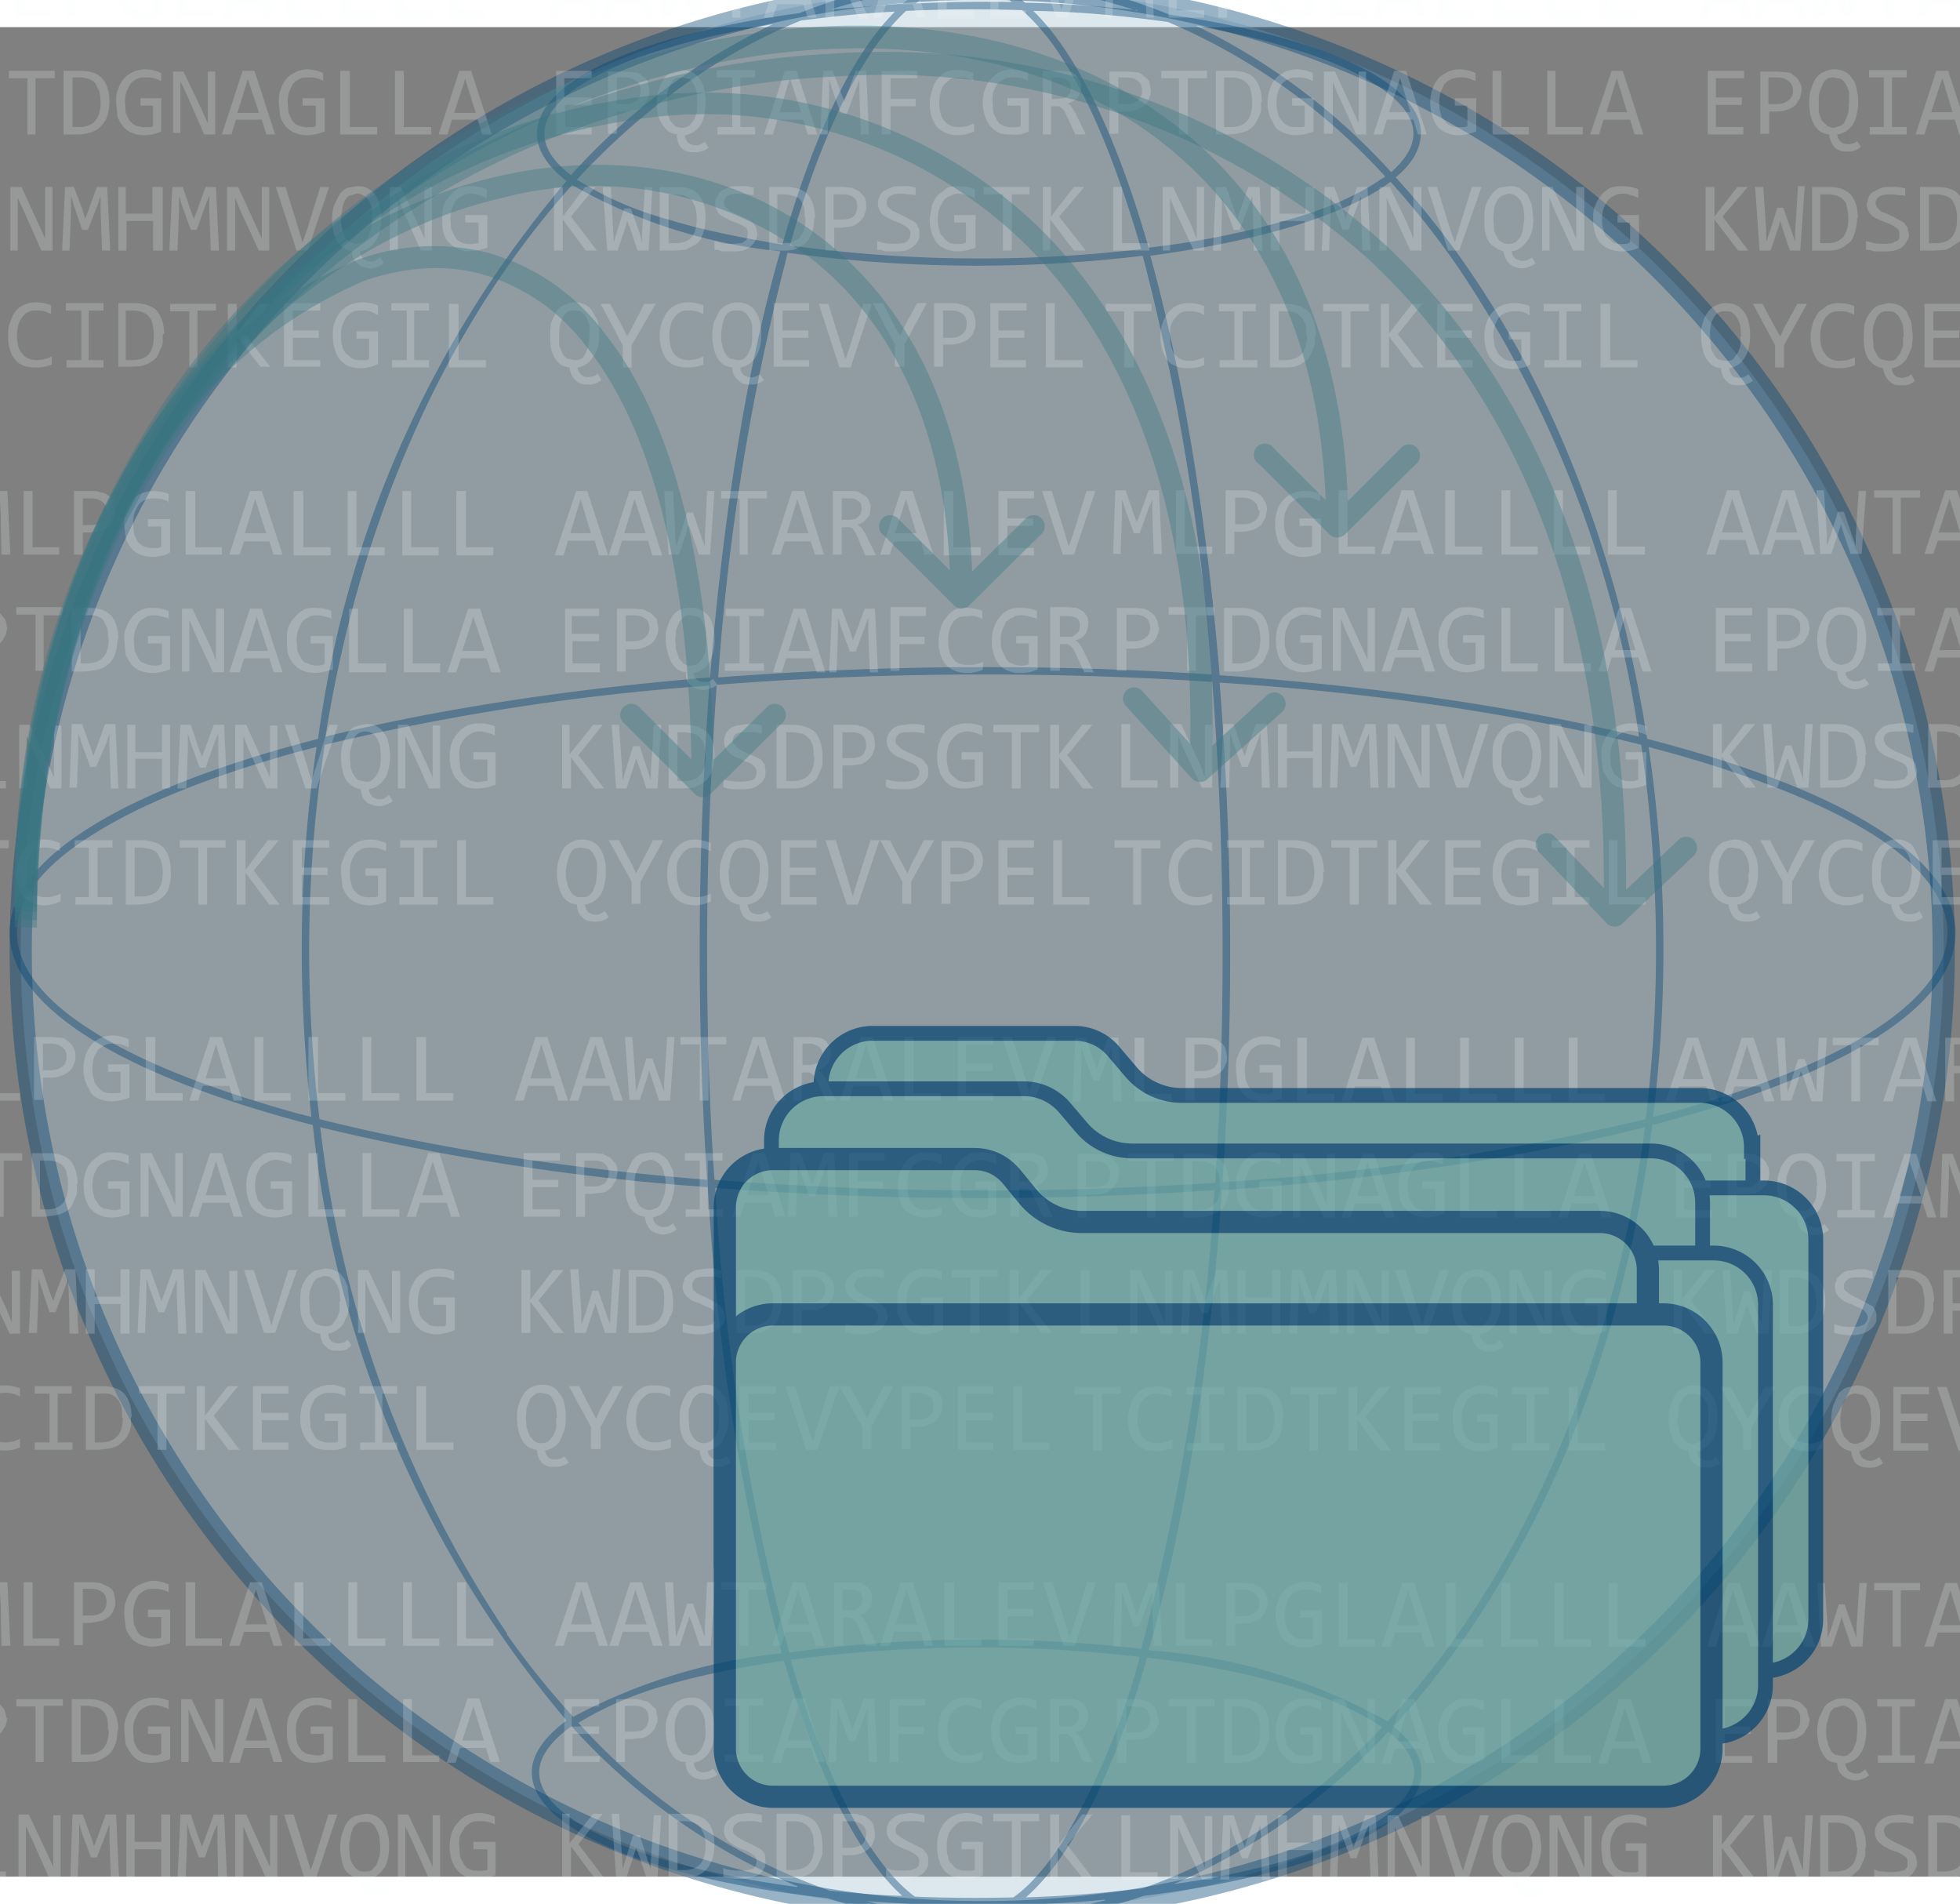 <svg viewBox="6 10 265 250" width="277" height="269" fill="none" xmlns="http://www.w3.org/2000/svg">
  <rect x="6" y="10" width="265" height="250" fill="#808080" stroke="none"/>
  <path opacity=".4" d="M138.8 264.8a130 130 0 1 0 0-260 130 130 0 0 0 0 260z" fill="#ABC7D6" stroke="#014371" stroke-width="3"/>
  <path opacity=".4" fill-rule="evenodd" clip-rule="evenodd" d="M194.4 239.7c18-19.5 30.8-48.3 35-81.3 25.2-6.5 41-15.8 41-26 0-10.3-16-19.6-41.7-26.2-4.8-30.7-17-57.4-34-75.9 2.2-1.8 3.4-3.8 3.4-6 0-7-13.9-13.1-34-16a66.7 66.7 0 0 0-27-5 10 10 0 0 0-2.2.1 67 67 0 0 0-20.8 4.7c-21 2.8-35.5 9-35.5 16.3 0 2.2 1.4 4.4 4 6.4A146.3 146.3 0 0 0 49 106.2c-25.6 6.6-41.7 15.9-41.7 26.2 0 10.2 15.8 19.5 41 26a148 148 0 0 0 34.3 80.5c-3 2.2-4.7 4.6-4.7 7 0 7.8 16.7 14.5 40 17a66.4 66.4 0 0 0 17 3.3 10 10 0 0 0 2.2 0 65.6 65.6 0 0 0 23.5-3.6c22-2.7 37.6-9.1 37.6-16.7 0-2.2-1.4-4.3-3.8-6.2zm8.7-12.5c12.8-18.3 21.8-42 25.3-68.5-16 4-35.5 7-57.2 8.5-1.6 24-5.1 45.5-9.9 62.2a76.9 76.9 0 0 1 32.3 9.6 112 112 0 0 0 9.5-11.8zM83.3 31.4a112.7 112.7 0 0 0-8.7 11c-12 17.1-20.7 39-24.6 63.5 14.7-3.6 32.4-6.4 52-8 1.8-22.2 5-42 9.5-57.6a71.3 71.3 0 0 1-28.2-9zm28.5 8c-5.8-1-11-2-15.4-3.4A44.8 44.8 0 0 1 84 30.6c9-9.7 19.2-17 30.3-21.5 4-.5 8.3-1 12.7-1.2-5.8 5.8-11 16.7-15.2 31.4zm.7 1-.4 1.7a311.6 311.6 0 0 0-9 55.8 468 468 0 0 1 66.7-.4 310.8 310.8 0 0 0-9.3-56.6 188.7 188.7 0 0 1-48-.4zm47.8-.4a187.8 187.8 0 0 1-47.5-.5c3-10.7 6.6-19.3 10.5-25.3 1.7-2.7 3.5-4.8 5.2-6.4a201.1 201.1 0 0 1 15.7-.1 31 31 0 0 1 5.4 6.5c4 6.1 7.5 14.9 10.7 25.8zm1.2.8c4.3 15.5 7.6 35 9.4 56.8 21.5 1.5 40.9 4.4 56.7 8.3a152.7 152.7 0 0 0-24.5-63.5 112.4 112.4 0 0 0-9.1-11.5c-6 4.5-17.7 8-32.5 10zm31.8-10.6-.5.3c-2.9 2-7.1 4-12.5 5.5-5.4 1.6-11.9 3-19 3.8-4.3-15-9.7-26.3-15.6-32 6.4.1 12.5.7 18.2 1.5a84.3 84.3 0 0 1 29.4 20.9zm.8-.6c2-1.8 3-3.5 3-5.2 0-2-1.3-4-4.3-6.1-2.9-2-7.1-4-12.5-5.5-3.7-1.2-8-2.1-12.6-3a87.1 87.1 0 0 1 26.4 19.8zM159.8 7.8c-6.1-2-12.4-3.3-18.8-3.5a16 16 0 0 1 3.6 2.4c5.3.1 10.4.5 15.2 1zm-17-1.2c-1.8-1.4-3.8-2.1-5.7-2.3l-2 .1c-1.8.3-3.5 1-5.3 2.4a200.6 200.6 0 0 1 13-.2zm-14.7.2a17 17 0 0 1 3-2 65.8 65.8 0 0 0-12.7 2.8l9.7-.8zm-17.6 2.8A87 87 0 0 0 83.2 30c-2.5-1.9-3.6-3.8-3.6-5.6 0-2 1.3-4 4.2-6.1 3-2 7.2-4 12.6-5.5 4.1-1.3 8.9-2.3 14.1-3.2zm121 98.4-2.6-.7a186.7 186.7 0 0 1 2 27.5c0 7.7-.5 15.2-1.4 22.5l2-.5c11.9-3.3 21.4-7 28-11.3 6.5-4.2 9.8-8.7 9.8-13.1s-3.3-8.9-9.8-13.1c-6.6-4.2-16.1-8-28-11.3zm-1.6 26.8c0-9.6-.7-18.8-2-27.8-16-4-35.4-7-57-8.4a468 468 0 0 1 .4 67.5 328 328 0 0 0 57.2-8.5 186.9 186.9 0 0 0 1.4-22.8zM101.9 99a322.1 322.1 0 0 0-52 8 185.7 185.7 0 0 0-2.1 27.8c0 7.8.5 15.4 1.4 22.8 14.7 3.7 32.5 6.6 52.4 8.2a472.8 472.8 0 0 1-1-31c0-12.4.5-24.5 1.3-35.8zm-55.8 9 2.7-.7a186.8 186.8 0 0 0-2 27.5c0 7.7.5 15.2 1.3 22.5a193.2 193.2 0 0 1-2-.5c-11.8-3.3-21.3-7-27.9-11.3-6.6-4.2-9.9-8.7-9.9-13.1s3.3-8.9 10-13.1c6.5-4.2 16-8 27.8-11.3zm28.5 119.2a154.5 154.5 0 0 1-25.3-68.5 322 322 0 0 0 52.4 8.1 315 315 0 0 0 10 63 76.5 76.5 0 0 0-28.2 8.6 112.5 112.5 0 0 1-9-11.2zm37.5.3a320 320 0 0 1-9.4-60.6 467.5 467.5 0 0 0 67.5.3 319.3 319.3 0 0 1-9.9 62 189.9 189.9 0 0 0-47.6.5l-.6-2.2zm-10.5-92.7c0 10.7.3 21.1 1 31a466.4 466.4 0 0 0 67.7.4 471 471 0 0 0 1-31.4c0-12.6-.5-24.8-1.4-36.3a471.4 471.4 0 0 0-31-1c-12.5 0-24.6.5-36 1.4-.8 11.4-1.3 23.4-1.3 35.9zm91.3 105c-3-2-7.2-4-12.6-5.6-5.5-1.6-12-3-19.2-3.8-4.5 15.6-10.2 27-16.4 32.4a182.2 182.2 0 0 0 15.7-1.2c11.9-4.1 22.9-11.7 32.5-21.8zM164.7 261a85.3 85.3 0 0 0 29-20.6c2.4 1.9 3.5 3.8 3.5 5.5 0 2-1.4 4.1-4.3 6.2-3 2-7.2 4-12.6 5.6-4.5 1.3-9.8 2.5-15.6 3.3zm-9.3 2.1c-3.9.4-7.9.6-12 .7a14.8 14.8 0 0 1-2.4 1.4 64.8 64.8 0 0 0 14.4-2zm-12.4-.3c2.3-1.6 4.4-4.1 6.6-7.4a98 98 0 0 0 10.5-25.1 189.1 189.1 0 0 0-47.2.4c3 10.3 6.6 18.8 10.4 24.7 2.1 3.2 4.2 5.7 6.4 7.3a200.8 200.8 0 0 0 13.3.1zm-11.7 1a202.5 202.5 0 0 0 10.2 0c-1.5.9-3 1.3-4.4 1.4a64 64 0 0 1-2 0c-1.3-.2-2.6-.7-3.8-1.4zm-3.3-1.2c-6-5.4-11.6-16.5-16-31.8-6 .9-11.5 2-16.2 3.4a48 48 0 0 0-11.6 5 82.4 82.4 0 0 0 34 22.7c3.1.3 6.4.6 9.8.7zm-5 .7 6.3.4 1.8 1.1a65.2 65.2 0 0 1-8-1.5zm-9.2-2a85.3 85.3 0 0 1-30.5-21.6 9.6 9.6 0 0 0-.1 0c-3 2.2-4.3 4.3-4.3 6.2 0 2 1.3 4.1 4.3 6.2 2.9 2 7.2 4 12.6 5.6 5.1 1.5 11.2 2.8 18 3.7z" fill="#014371"/>
  <path opacity=".2" d="M7.4 81.3H6.2L6.1 76 6 74 5.6 75l-1.3 3.4h-.8l-1.2-3.3L2 74v2.2l-.1 5.2H.7l.4-8.6h1.4L3.6 76l.4 1 .3-1 1.2-3.3H7l.4 8.6zm6.7 0H9.2v-8.6h1.2v7.6H14v1zm7.5-6c0 .4 0 .8-.2 1.1-.1.4-.3.7-.6 1a3.1 3.1 0 0 1-1 .6l-1.5.3h-1.1v3H16v-8.6h2.4c.5 0 .9 0 1.2.2.4 0 .8.2 1 .4.4.2.6.5.8.9l.2 1.2zm-1.2.1c0-.5-.2-1-.5-1.2-.4-.3-.9-.5-1.5-.5h-1.2v3.6h1c.8 0 1.3-.2 1.7-.5.3-.3.5-.8.5-1.4zm8.5-1.2a4.7 4.7 0 0 0-1-.4 4 4 0 0 0-1-.1c-.5 0-1 0-1.3.2a2.5 2.5 0 0 0-.9.7l-.5 1a4.8 4.8 0 0 0-.2 1.5l.1 1.4.5 1c.2.3.5.5.9.7a3 3 0 0 0 1.5.2 9.6 9.6 0 0 0 .5 0 2 2 0 0 0 .3-.2v-2.7H26v-1h3V81a5 5 0 0 1-.6.3 6 6 0 0 1-1.8.3 4.3 4.3 0 0 1-1.6-.3 3.2 3.2 0 0 1-1.2-.8c-.3-.4-.6-.8-.8-1.4l-.2-1.9c0-.7 0-1.3.3-1.9a4 4 0 0 1 .8-1.4c.3-.4.8-.7 1.3-.9a4.3 4.3 0 0 1 1.6-.3 5.4 5.4 0 0 1 2 .4v1.2zm7.2 7.1h-5v-8.6h1.3v7.6H36v1zm8.2 0H43l-.6-1.8H39l-.6 1.8H37l2.8-8.6h1.6l2.8 8.6zM42 78.4l-1.5-4.6-1.4 4.6h2.9zm8.6 3h-4.9v-8.7H47v7.6h3.7v1zm7.4 0h-5v-8.7h1.2v7.6h3.8v1zm7.3 0h-4.9v-8.7h1.2v7.6h3.7v1zm7.3 0h-4.9v-8.7H69v7.6h3.7v1zm15.5 0H87l-.6-2h-3.6l-.6 2H81l2.9-8.7h1.5l2.8 8.6zm-2.2-3-1.4-4.6-1.4 4.6H86zm9.6 3h-1.3l-.6-2h-3.5l-.6 2h-1.2l2.8-8.7h1.6l2.8 8.6zm-2.2-3-1.5-4.6-1.4 4.6h2.9zm9.3-5.7-.6 8.6h-1.5l-1-3-.4-1-.3 1-1 3h-1.4l-.6-8.6H97l.3 5.9.1 1.6.5-1.4 1-3.2h.8l1.2 3.5.4 1.1V79l.3-6.3h1zm7 1h-2.5v7.6H106v-7.6h-2.5v-1h6.2v1zm7.8 7.6h-1.2l-.6-1.8h-3.5l-.6 1.8h-1.2l2.8-8.6h1.6l2.7 8.6zm-2.1-2.9-1.5-4.6-1.4 4.6h2.9zm9 3h-1.3l-1.2-2.8a3 3 0 0 0-.3-.5 1.3 1.3 0 0 0-.3-.4 1 1 0 0 0-.4-.1 1.8 1.8 0 0 0-.5 0h-.5v3.7h-1.2v-8.6h2.3c.5 0 1 0 1.3.2l.8.5c.3.2.4.4.5.7.2.3.2.6.2.9l-.1.8a2.1 2.1 0 0 1-.4.6 2.2 2.2 0 0 1-.5.5c-.3.2-.5.3-.8.3l.6.5.5.8 1.4 2.8zm-1.8-6.3c0-.5-.1-.8-.4-1-.3-.3-.7-.4-1.2-.4h-1.1v2.9h1l.7-.1c.2 0 .4-.2.5-.3a1.3 1.3 0 0 0 .4-.5l.1-.6zm9.6 6.2H131l-.5-1.8h-3.6l-.6 1.8H125l2.8-8.6h1.6l2.8 8.6zm-2.2-2.9-1.4-4.6-1.5 4.6h3zm8.7 3h-5v-8.7h1.3v7.6h3.7v1zm7 0H141v-8.7h4.8v1h-3.6v2.7h3.5v1h-3.5v3h3.6v1zm8.5-8.7-2.9 8.6h-1.5l-2.8-8.6h1.3l1.8 5.8.5 1.7.6-1.7 1.8-5.8h1.2zM7 91.1l-.2 1-.6 1a3.1 3.1 0 0 1-1 .6c-.5.2-1 .3-1.6.3h-1v3H1.3v-8.5h2.4l1.2.1 1 .5.7.8c.2.3.3.7.3 1.2zm-1.2 0c0-.5-.2-1-.6-1.2-.3-.3-.8-.5-1.5-.5H2.5V93h1.1c.7 0 1.2-.2 1.6-.5.4-.3.6-.7.6-1.3zm8.7-1.6h-2.6V97h-1.1v-7.6H8.2v-1h6.3v1zm7.4 3.2a7 7 0 0 1-.4 2.2 3.6 3.6 0 0 1-.6 1l-.8.6a4.2 4.2 0 0 1-1.1.4l-1.5.2h-1.8v-8.6H18c1.3 0 2.3.3 3 1 .6.7 1 1.8 1 3.2zm-1.3 0a6 6 0 0 0-.1-1.5l-.5-1a2 2 0 0 0-.9-.6 3.8 3.8 0 0 0-1.2-.1h-1V96h.8c2 0 3-1.1 3-3.3zM29 90a4.6 4.6 0 0 0-1-.3 4 4 0 0 0-1-.2c-.5 0-1 0-1.3.3a2.5 2.5 0 0 0-.9.6l-.5 1.1a4.8 4.8 0 0 0-.2 1.4l.1 1.4.5 1c.2.4.5.6.9.7a3 3 0 0 0 1.5.3 7.2 7.2 0 0 0 .5-.1l.3-.1v-2.8H26v-1h3v4.5a5 5 0 0 1-.6.2 6 6 0 0 1-1.8.3 4.3 4.3 0 0 1-1.6-.3 3.2 3.2 0 0 1-1.2-.8l-.8-1.3-.2-2c0-.6 0-1.3.3-1.8a4 4 0 0 1 .8-1.4c.3-.4.8-.7 1.3-1a4.3 4.3 0 0 1 1.6-.2 5.4 5.4 0 0 1 2 .4v1.1zm7.3 7.2h-1.5l-2.5-5.4-.7-1.7v7h-1v-8.5h1.4l2.4 5 .8 2v-7h1.1V97zm8 0H43l-.6-1.9H39l-.6 1.9H37l2.8-8.6h1.6l2.8 8.6zm-2.1-3-1.5-4.5-1.4 4.6h2.9zm8.8-4.2a4.6 4.6 0 0 0-1-.3 4 4 0 0 0-1-.2c-.5 0-1 0-1.3.3a2.5 2.5 0 0 0-.9.6l-.5 1.1a4.8 4.8 0 0 0-.2 1.4l.1 1.4.5 1c.2.4.5.6.9.7a3 3 0 0 0 1.5.3 7.2 7.2 0 0 0 .5-.1l.3-.1v-2.8H48v-1h3v4.5a5 5 0 0 1-.7.2 6 6 0 0 1-1.8.3 4.3 4.3 0 0 1-1.5-.3 3.2 3.2 0 0 1-1.2-.8c-.4-.4-.6-.8-.8-1.3-.2-.6-.2-1.2-.2-2 0-.6 0-1.3.2-1.8a4 4 0 0 1 .9-1.4c.3-.4.8-.7 1.2-1a4.3 4.3 0 0 1 1.7-.2 5.4 5.4 0 0 1 2 .4v1.1zm7.2 7.2h-5v-8.6h1.2V96h3.8v1zm7.3 0h-4.9v-8.6h1.2V96h3.7v1zm8.2 0h-1.3l-.6-1.9h-3.5l-.6 1.9h-1.2l2.8-8.6h1.6l2.8 8.6zm-2.2-3L70 89.7l-1.5 4.6h2.9zm15.7 3h-4.8v-8.6H87v1h-3.7V92H87v1h-3.6v3h3.7v1zm7.8-6c0 .4 0 .7-.2 1-.1.4-.3.7-.6 1a3.1 3.1 0 0 1-1 .6c-.5.2-1 .3-1.6.3h-1v3h-1.2v-8.5h2.4l1.2.1 1 .5.8.8.2 1.2zm-1.2 0c0-.5-.2-1-.5-1.2-.4-.3-.9-.5-1.5-.5h-1.2V93h1c.8 0 1.3-.2 1.6-.5.4-.3.6-.7.6-1.3zm5 6a2.8 2.8 0 0 1-1.2-.4 2.8 2.8 0 0 1-.8-.9 4.3 4.3 0 0 1-.5-1.3A7.8 7.8 0 0 1 96 93c0-.8 0-1.5.3-2 .1-.6.4-1 .7-1.5a2.8 2.8 0 0 1 1-.8c.5-.2.9-.2 1.4-.2.5 0 1 0 1.4.3.4.2.7.4 1 .8.3.4.5.8.6 1.4a7.4 7.4 0 0 1 0 3.6 4.4 4.4 0 0 1-.6 1.4 3 3 0 0 1-2 1.3c0 .3.2.7.4.9.2.2.6.3 1 .3h.6l.6-.4.6.8a2.8 2.8 0 0 1-1 .5 3 3 0 0 1-.9.2 3 3 0 0 1-1-.2 2.1 2.1 0 0 1-.7-.4 2 2 0 0 1-.5-.7 2.9 2.9 0 0 1-.2-1zm2.7-4.3-.1-1.4a3.3 3.3 0 0 0-.4-1 1.9 1.9 0 0 0-.6-.8l-1-.2c-.4 0-.7 0-1 .3a2 2 0 0 0-.6.7l-.4 1-.1 1.3.1 1.4.4 1.1.6.7c.3.2.6.3 1 .3s.7-.1 1-.3l.6-.7.4-1 .1-1.4zm4.6-3.3h-2v-1h5.2v1h-2V96h2v1H104v-1h2v-6.6zm11.5 7.6h-1.2l-.6-1.9h-3.5l-.6 1.9h-1.2l2.8-8.6h1.6l2.7 8.6zm-2.1-3-1.5-4.5-1.4 4.6h2.9zm9.2 3h-1.1l-.2-5.4v-2l-.4 1.1-1.3 3.5h-.8l-1.2-3.3-.4-1.3v2.1l-.2 5.3h-1l.4-8.6h1.3l1.2 3.2.3 1.1.4-1 1.2-3.3h1.4l.4 8.6zm6.5-7.6h-3.6v2.8h3.4v1h-3.4V97h-1.2v-8.6h4.8v1zm7.6 7.3a5.5 5.5 0 0 1-2 .4c-1.3 0-2.2-.4-2.9-1.1-.6-.7-1-1.8-1-3.2 0-.7.2-1.3.3-1.9.2-.6.5-1 .8-1.4a3.3 3.3 0 0 1 1.2-1 3.8 3.8 0 0 1 1.6-.2 5.4 5.4 0 0 1 2 .4v1.1a4.2 4.2 0 0 0-1-.4 4 4 0 0 0-1 0l-1 .1c-.4.2-.7.4-.9.7a3 3 0 0 0-.5 1 5 5 0 0 0-.2 1.5c0 1 .2 2 .7 2.5.4.6 1 .8 2 .8a4.3 4.3 0 0 0 2-.4v1zm7.5-6.9a4.7 4.7 0 0 0-1-.3 4 4 0 0 0-1.1-.2c-.5 0-.9 0-1.2.3a2.5 2.5 0 0 0-1 .6l-.5 1.1a4.8 4.8 0 0 0-.2 1.4c0 .5 0 1 .2 1.4l.5 1c.2.4.5.6.8.7a3 3 0 0 0 1.5.3 7 7 0 0 0 .6-.1l.2-.1v-2.8h-1.7v-1h2.9v4.5a5.4 5.4 0 0 1-1.2.4 6 6 0 0 1-1.2.1 4.3 4.3 0 0 1-1.6-.3 3.2 3.2 0 0 1-1.2-.8 3.8 3.8 0 0 1-.7-1.3c-.2-.6-.3-1.2-.3-2 0-.6.1-1.3.3-1.8a4 4 0 0 1 .8-1.4 3.5 3.5 0 0 1 1.3-1 4.3 4.3 0 0 1 1.7-.2 5.4 5.4 0 0 1 2 .4v1.1zm7.6 7.2h-1.3l-1.3-2.8a2.9 2.9 0 0 0-.3-.5l-.3-.3a1 1 0 0 0-.4-.2 1.8 1.8 0 0 0-.5 0h-.5V97H148v-8.6h2.3l1.3.1.9.5.5.7a2.5 2.5 0 0 1 0 1.7 2.1 2.1 0 0 1-.3.7 2.2 2.2 0 0 1-.6.5 2.6 2.6 0 0 1-.8.3c.2 0 .4.2.6.4l.5.8 1.4 2.9zm-1.9-6.3c0-.4-.1-.8-.4-1-.3-.2-.7-.3-1.2-.3h-1.1v2.8h1.7l.5-.4.4-.4.1-.7zm-145.1 22h-5v-8.6H3v7.6h3.8v1zm7.4 0h-1.5l-2.4-5.3-.8-1.8v7.1h-1v-8.6h1.4l2.4 5.1.9 2v-7h1v8.5zm7.8 0H21l-.2-5.3v-2.1l-.4 1.2L19 110h-.8l-1.2-3.3-.4-1.3v2.1l-.2 5.3h-1l.3-8.6h1.4l1.2 3.3.3 1 .4-1 1.2-3.3h1.4l.4 8.6zm7 0h-1.2v-4h-3.6v4h-1.1v-8.6h1.1v3.7h3.6v-3.7H29v8.6zm7.7 0h-1.2l-.1-5.3v-2.1l-.5 1.2-1.2 3.4h-.8l-1.2-3.3-.4-1.3v2.1l-.2 5.3H30l.4-8.6h1.4l1.1 3.3.4 1 .4-1 1.2-3.3h1.4l.4 8.6zm6.9 0H42l-2.4-5.3-.7-1.8v7.1h-1.1v-8.6h1.5l2.3 5.1.9 2v-7h1v8.5zm8-8.6-2.9 8.6h-1.5l-2.8-8.6h1.3l1.8 5.8.5 1.7.6-1.7 1.8-5.8h1.2zm3 8.7a2.8 2.8 0 0 1-1-.4 2.8 2.8 0 0 1-1-1 4.3 4.3 0 0 1-.4-1.2 7.9 7.9 0 0 1-.2-1.7c0-.8.1-1.4.3-2l.7-1.4a2.8 2.8 0 0 1 1-.8l1.4-.3c.5 0 1 0 1.4.3.4.2.8.5 1 .9.3.3.5.8.6 1.3a7.4 7.4 0 0 1 0 3.7c-.1.5-.3 1-.6 1.3a3 3 0 0 1-2 1.3c0 .4.2.7.4 1a1.8 1.8 0 0 0 1.6.3l.7-.5.5.8a2.8 2.8 0 0 1-.9.5 3 3 0 0 1-1 .2 3 3 0 0 1-.9-.2 2.1 2.1 0 0 1-.8-.4 2 2 0 0 1-.5-.7 2.9 2.9 0 0 1-.2-1zm2.8-4.3-.1-1.4a3.4 3.4 0 0 0-.4-1.1 1.9 1.9 0 0 0-.6-.7c-.3-.2-.6-.3-1-.3-.3 0-.7.1-1 .3a2 2 0 0 0-.6.7l-.3 1a6.3 6.3 0 0 0-.2 1.3l.1 1.5c.1.4.2.8.4 1 .2.4.4.6.7.8l1 .2c.3 0 .6 0 .9-.3l.6-.7.4-1 .1-1.3zm8.1 4.2H64l-2.4-5.3-.8-1.8v7.1h-1v-8.6h1.4l2.4 5.1.9 2v-7h1v8.5zm7.4-7.1a4.6 4.6 0 0 0-1-.4 4 4 0 0 0-1.1-.2c-.5 0-.9.1-1.2.3a2.5 2.5 0 0 0-.9.7 3.2 3.2 0 0 0-.6 1 4.8 4.8 0 0 0-.1 1.4l.1 1.4c.1.5.3.8.5 1.1l.8.7a3 3 0 0 0 1.6.2 7 7 0 0 0 .5-.1h.3V109H70v-1H73v4.4a5.2 5.2 0 0 1-.6.2 5.9 5.9 0 0 1-1.8.3 4.3 4.3 0 0 1-1.6-.2 3.2 3.2 0 0 1-1.1-.9c-.4-.3-.6-.8-.8-1.3-.2-.6-.3-1.2-.3-1.9s.1-1.3.3-1.9a4 4 0 0 1 .9-1.4 3.5 3.5 0 0 1 1.2-.9 4.3 4.3 0 0 1 1.7-.3 5.4 5.4 0 0 1 2 .4v1.2zm14.9 7.1h-1.5l-3.2-4.2v4.2H82v-8.6H83v4l3.2-4h1.3l-3.3 4.1 3.5 4.5zm7.5-8.6-.5 8.6h-1.5l-1-3-.4-1-.3 1-1 3h-1.4l-.6-8.6h1l.4 5.9.1 1.6.4-1.4 1-3.2h.9l1.1 3.4.4 1.2v-1.2l.4-6.3h1zm7.2 4.2-.1 1.2a4.5 4.5 0 0 1-.3 1 3.6 3.6 0 0 1-.6 1 3.1 3.1 0 0 1-.8.6 4.2 4.2 0 0 1-1 .5l-1.5.1h-1.9v-8.6h2.2c1.4 0 2.3.4 3 1 .7.7 1 1.8 1 3.2zm-1.2.1a6 6 0 0 0-.2-1.5c-.1-.5-.3-.8-.5-1a2 2 0 0 0-.9-.6l-1.2-.2h-1v6.6h.9c1.9 0 2.9-1.1 2.9-3.3zm8.1 2c0 .4 0 .8-.2 1a2.2 2.2 0 0 1-.7.8 3.2 3.2 0 0 1-1 .5 5.7 5.7 0 0 1-1.4.1 8.5 8.5 0 0 1-1.3 0 9.3 9.3 0 0 1-.6-.1 7.5 7.5 0 0 1-.5-.2v-1l1 .2a8.3 8.3 0 0 0 2.4 0l.7-.2a1 1 0 0 0 .3-.5 1.3 1.3 0 0 0 .1-.5 1 1 0 0 0-.2-.6 1.8 1.8 0 0 0-.5-.5 4.2 4.2 0 0 0-.7-.3l-.8-.4a13.7 13.7 0 0 1-.8-.3 3.6 3.6 0 0 1-.7-.5 2.3 2.3 0 0 1-.5-.7 1.9 1.9 0 0 1-.2-.8c0-.3 0-.6.2-1 0-.2.3-.4.5-.7a2.9 2.9 0 0 1 1-.5l1.5-.2a6.8 6.8 0 0 1 1 0 9.6 9.6 0 0 1 .9.2v1.1a7.3 7.3 0 0 0-1-.2 6.2 6.2 0 0 0-1 0c-.6 0-1.1 0-1.4.2a1 1 0 0 0-.5 1c0 .2 0 .4.2.5l.5.5.7.4a52 52 0 0 1 2.4 1.1l.5.7.1.9zm7.7-2v1.1a4.5 4.5 0 0 1-.4 1 3.6 3.6 0 0 1-.5 1 3.1 3.1 0 0 1-.8.6 4.2 4.2 0 0 1-1.1.5 6.3 6.3 0 0 1-1.5.1H111v-8.6h2.2c1.3 0 2.3.4 3 1 .6.7 1 1.8 1 3.2zm-1.2 0a6 6 0 0 0-.1-1.5c-.2-.5-.3-.8-.6-1a2 2 0 0 0-.8-.6l-1.2-.2h-1v6.6h.8c2 0 3-1.1 3-3.3zm8.3-1.7c0 .4 0 .7-.2 1-.1.4-.3.7-.6 1a3.1 3.1 0 0 1-1 .7l-1.5.2h-1.1v3.1h-1.2v-8.6h2.4c.5 0 .9 0 1.2.2.4 0 .8.2 1 .4.4.2.6.5.8.8l.2 1.2zm-1.2.1c0-.6-.2-1-.5-1.3-.4-.3-.9-.4-1.5-.4h-1.2v3.5h1c.8 0 1.3-.1 1.7-.4.3-.3.5-.8.5-1.4zm8.4 3.6c0 .4 0 .8-.2 1a2.2 2.2 0 0 1-.7.8 3.2 3.2 0 0 1-1 .5 5.7 5.7 0 0 1-1.4.1 8.5 8.5 0 0 1-.7 0h-.7a9.4 9.4 0 0 1-.5-.1 7.3 7.3 0 0 1-.5-.2v-1l1 .2a8.3 8.3 0 0 0 2.4 0l.6-.2.4-.5a1.3 1.3 0 0 0 .1-.5 1 1 0 0 0-.2-.6 1.8 1.8 0 0 0-.5-.5 4.1 4.1 0 0 0-.7-.3l-.8-.4a13.4 13.4 0 0 1-.8-.3 3.6 3.6 0 0 1-.7-.5 2.3 2.3 0 0 1-.5-.7 1.9 1.9 0 0 1-.2-.8c0-.3 0-.6.2-1 0-.2.3-.4.5-.7a3 3 0 0 1 1-.5l1.4-.2a6.7 6.7 0 0 1 1 0 9.5 9.5 0 0 1 1 .2v1.1a7.3 7.3 0 0 0-1-.2 6.2 6.2 0 0 0-1 0c-.6 0-1.1 0-1.4.2a1 1 0 0 0-.5 1c0 .2 0 .4.2.5l.5.5.7.4a52 52 0 0 1 2.3 1.1l.5.7c.2.2.2.5.2.9zm7.4-4.8a4.7 4.7 0 0 0-1-.4 4 4 0 0 0-1-.2c-.5 0-.9.1-1.3.3a2.5 2.5 0 0 0-.8.7c-.3.3-.5.6-.6 1a4.8 4.8 0 0 0-.2 1.4c0 .6 0 1 .2 1.4 0 .5.2.8.5 1.1l.8.7a3 3 0 0 0 1.5.2h.3a3.9 3.9 0 0 0 .3-.1h.2V109H136v-1h2.9v4.4a5.3 5.3 0 0 1-.6.2 5.8 5.8 0 0 1-1.8.3 4.3 4.3 0 0 1-1.6-.2 3.2 3.2 0 0 1-1.2-.9 3.8 3.8 0 0 1-.7-1.3c-.2-.6-.3-1.2-.3-1.9s.1-1.3.3-1.9a4 4 0 0 1 .8-1.4 3.5 3.5 0 0 1 1.3-.9 4.3 4.3 0 0 1 1.6-.3 5.4 5.4 0 0 1 2.1.4v1.2zm7.6-.5h-2.5v7.6h-1.2v-7.6h-2.5v-1h6.2v1zm7.3 7.6h-1.4l-3.2-4.2v4.2H148v-8.6h1.2v4l3.1-4h1.4l-3.4 4.1 3.5 4.5zM7.1 121H4.6v7.6H3.4v-7.7H1v-1h6.2v1zm7 7.2a5.5 5.5 0 0 1-2 .5c-1.3 0-2.2-.4-2.9-1.1-.6-.8-1-1.8-1-3.3l.3-1.8a4 4 0 0 1 .8-1.4c.3-.4.7-.7 1.2-1a3.8 3.8 0 0 1 1.6-.3 5.4 5.4 0 0 1 2 .5v1.1a4.1 4.1 0 0 0-2-.5c-.4 0-.7 0-1 .2a2.2 2.2 0 0 0-.9.7 3 3 0 0 0-.5 1 5 5 0 0 0-.2 1.4c0 1.2.2 2 .7 2.6.4.5 1 .8 2 .8a4.3 4.3 0 0 0 2-.5v1.1zm4-7.3h-2v-1h5.1v1h-2v6.7h2v1h-5v-1H18v-6.7zm11 3.3a7 7 0 0 1-.3 2.2 3.6 3.6 0 0 1-.5.9 3.1 3.1 0 0 1-.9.7 4.2 4.2 0 0 1-1 .4l-1.5.2H23v-8.7h2.1c1.4 0 2.4.4 3 1 .7.8 1 1.8 1 3.3zm-1.1 0a6 6 0 0 0-.2-1.5l-.5-1a2 2 0 0 0-.9-.6l-1.2-.2h-1v6.6h.9c2 0 2.9-1 2.9-3.3zm8.4-3.3H34v7.7h-1.2v-7.7h-2.5v-1h6.2v1zm7.4 7.7h-1.4l-3.2-4.3v4.3H38v-8.7h1.2v4l3-4h1.5l-3.4 4.1 3.5 4.6zm6.7 0h-4.9v-8.7h4.9v1h-3.7v2.7h3.5v1h-3.5v3h3.7v1zm7.7-7.2a4.7 4.7 0 0 0-1-.4 4 4 0 0 0-1-.1c-.5 0-1 0-1.3.2a2.5 2.5 0 0 0-.9.7 3.2 3.2 0 0 0-.5 1 4.8 4.8 0 0 0-.2 1.5c0 .5 0 1 .2 1.4 0 .4.2.8.4 1 .3.3.5.6.9.7a3 3 0 0 0 1.5.2h.3a3.9 3.9 0 0 0 .5-.1v-2.8h-1.7v-1h2.8v4.5a5 5 0 0 1-.5.2 5.9 5.9 0 0 1-1.8.3 4.3 4.3 0 0 1-1.6-.3 3.2 3.2 0 0 1-1.2-.8c-.3-.4-.6-.8-.8-1.4l-.2-1.9c0-.7 0-1.3.3-1.8a4 4 0 0 1 .8-1.5 3.5 3.5 0 0 1 1.3-.9 4.3 4.3 0 0 1 1.6-.3 5.4 5.4 0 0 1 2.1.5v1.1zm3.9-.5h-2v-1h5v1h-1.9v6.7h2v1H60v-1h2v-6.7zm10.6 7.7h-4.9v-8.7H69v7.7h3.7v1zm11.3 0a2.8 2.8 0 0 1-1.2-.4 2.8 2.8 0 0 1-.8-.9 4.3 4.3 0 0 1-.5-1.3 7.9 7.9 0 0 1-.2-1.6c0-.8.1-1.5.3-2 .2-.6.4-1.1.7-1.5a2.9 2.9 0 0 1 1.1-.8c.4-.2.8-.3 1.3-.3s1 .1 1.4.3c.4.2.8.5 1 .9.3.4.5.8.6 1.4.2.5.2 1 .2 1.8a7 7 0 0 1-.2 1.8c-.1.5-.3 1-.6 1.4a3 3 0 0 1-2 1.2c0 .4.2.7.4 1a1.8 1.8 0 0 0 1.6.3l.7-.4.5.8a2.8 2.8 0 0 1-.9.5 3 3 0 0 1-1 .1 3 3 0 0 1-.9-.1 2.1 2.1 0 0 1-.7-.4 2.1 2.1 0 0 1-.6-.8 2.9 2.9 0 0 1-.2-1zm2.7-4.3a7.6 7.6 0 0 0 0-1.4 3.4 3.4 0 0 0-.4-1 1.9 1.9 0 0 0-.7-.8l-1-.2c-.3 0-.6 0-1 .2a2 2 0 0 0-.6.8l-.3 1a6.3 6.3 0 0 0-.2 1.3c0 .5 0 1 .2 1.4 0 .4.2.8.3 1 .2.4.4.6.7.8.2.2.6.2 1 .2.3 0 .6 0 .9-.2.2-.2.5-.4.6-.7l.4-1.1.1-1.3zm9-4.4-3.1 5.6v3h-1.2v-3l-3.1-5.6h1.4l1.7 3.2.6 1.3.6-1.2 1.7-3.3h1.3zm6.4 8.3a5.5 5.5 0 0 1-2.1.5c-1.2 0-2.2-.4-2.8-1.1-.7-.8-1-1.8-1-3.3 0-.6.1-1.3.3-1.8a4 4 0 0 1 .8-1.4c.3-.4.7-.7 1.2-1a3.8 3.8 0 0 1 1.5-.3 5.4 5.4 0 0 1 2.1.5v1.1a4.1 4.1 0 0 0-2-.5c-.4 0-.8 0-1.1.2a2.2 2.2 0 0 0-.8.7 3 3 0 0 0-.6 1 5 5 0 0 0-.1 1.4c0 1.2.2 2 .6 2.6.5.5 1.1.8 2 .8a4.3 4.3 0 0 0 2-.5v1.1zm3.9.4a2.8 2.8 0 0 1-1.2-.4 2.8 2.8 0 0 1-.8-.9 4.3 4.3 0 0 1-.5-1.3 7.9 7.9 0 0 1-.2-1.6c0-.8.1-1.5.3-2 .2-.6.4-1.1.7-1.5a2.9 2.9 0 0 1 1-.8l1.4-.3c.5 0 1 .1 1.4.3.4.2.8.5 1 .9.3.4.5.8.6 1.4a7.4 7.4 0 0 1 .2 1.8 7 7 0 0 1-.2 1.8 4.4 4.4 0 0 1-.6 1.4 3 3 0 0 1-2 1.2c0 .4.2.7.4 1a1.8 1.8 0 0 0 2.2-.1l.6.8a2.8 2.8 0 0 1-.9.5 3 3 0 0 1-1 .1 3 3 0 0 1-.9-.1 2.1 2.1 0 0 1-.8-.4 2 2 0 0 1-.5-.8 2.8 2.8 0 0 1-.2-1zm2.7-4.3a7.6 7.6 0 0 0 0-1.4 3.3 3.3 0 0 0-.5-1 1.9 1.9 0 0 0-.6-.8l-1-.2c-.3 0-.7 0-1 .2a2 2 0 0 0-.6.8 3.6 3.6 0 0 0-.3 1l-.2 1.3.1 1.4c.1.4.2.8.4 1 .2.4.4.6.7.8.2.2.5.2 1 .2.3 0 .6 0 .9-.2a2 2 0 0 0 .6-.7l.4-1.1.1-1.3zm7.7 4.3h-4.8v-8.7h4.8v1h-3.6v2.7h3.5v1h-3.5v3h3.6v1zm8.5-8.7-2.9 8.7h-1.5l-2.9-8.7h1.4l1.8 5.9.5 1.7.5-1.7 1.9-5.9h1.2zm7.4 0-3.1 5.6v3H128v-3l-3-5.6h1.3l1.7 3.2.7 1.3.5-1.2 1.7-3.3h1.4zm6.6 2.7c0 .3 0 .7-.2 1-.1.4-.3.7-.6 1a3.1 3.1 0 0 1-1 .6c-.5.2-1 .3-1.6.3h-1v3h-1.2V120h2.4l1.2.2c.4 0 .7.2 1 .4.3.3.6.5.7.9.2.3.3.7.3 1.2zm-1.2 0c0-.5-.2-1-.6-1.2-.3-.3-.8-.5-1.5-.5h-1.1v3.6h1c.7 0 1.3-.2 1.6-.5.4-.3.6-.7.6-1.4zm8 6H141v-8.7h4.8v1h-3.6v2.7h3.5v1h-3.5v3h3.6v1zm7.6 0h-4.9v-8.7h1.2v7.7h3.7v1zM13 8.7H8.1V.1h1.2v7.6H13v1zm7.5-6c0 .4 0 .8-.2 1.1 0 .3-.3.7-.6 1a3.1 3.1 0 0 1-1 .6c-.4.2-1 .2-1.5.2h-1v3.1H15V.1h2.3c.5 0 .9 0 1.3.2.3 0 .7.2 1 .4l.7.8.2 1.3zm-1.2.1c0-.5-.1-1-.5-1.3-.4-.3-.9-.4-1.5-.4H16v3.5h1c.8 0 1.3-.1 1.7-.4.3-.3.5-.8.5-1.4zm8.5-1.2a4.6 4.6 0 0 0-1-.4 4 4 0 0 0-1-.1 2.8 2.8 0 0 0-1.3.2 2.5 2.5 0 0 0-.9.7l-.5 1a4.8 4.8 0 0 0-.2 1.4L23 6l.5 1 .9.7a3 3 0 0 0 1.5.2 7.2 7.2 0 0 0 .6 0 2 2 0 0 0 .2-.2V5H25v-1h2.8v4.4a5 5 0 0 1-.5.2 6 6 0 0 1-1.8.3 4.3 4.3 0 0 1-1.6-.2 3.2 3.2 0 0 1-1.2-.8l-.8-1.4-.2-1.9c0-.7 0-1.3.3-1.9a4 4 0 0 1 .8-1.4c.3-.4.8-.7 1.3-.9a4.3 4.3 0 0 1 1.6-.3 5.4 5.4 0 0 1 2.1.4v1.2zM35 8.7H30V.1h1.2v7.6H35v1zm8.2 0h-1.3L41.3 7h-3.5l-.6 1.8H36L38.8.1h1.6l2.8 8.6zM41 5.8l-1.5-4.6-1.4 4.6H41zm8.6 3h-4.8V0h1.1v7.6h3.7v1zm7.4 0h-5V0h1.3v7.6H57v1zm7.3 0h-4.9V0h1.2v7.6h3.7v1zm7.3 0h-4.9V0H68v7.6h3.7v1zm15.5 0H86l-.6-2h-3.5l-.6 2h-1.3L82.8 0h1.6L87 8.7zm-2.1-3-1.5-4.6-1.4 4.6H85zm9.5 3h-1.3l-.6-2h-3.5l-.6 2h-1.2L90 0h1.6l2.8 8.6zm-2.2-3-1.5-4.6-1.4 4.6h2.9zm9.3-5.7-.6 8.6h-1.5l-1-3-.3-1-.4 1-1 3h-1.4L94.8.1H96l.4 5.9v1.6l.5-1.4 1-3.2h.8l1.2 3.5.4 1V6.5l.3-6.3h1zm7 1h-2.5v7.6H105V1.1h-2.5v-1h6.2v1zm7.9 7.6h-1.3l-.6-1.8h-3.5l-.6 1.8h-1.2L112 .1h1.6l2.8 8.6zm-2.2-2.9-1.5-4.6-1.4 4.6h2.9zm9 3h-1.2L120.8 6a3 3 0 0 0-.3-.5 1.3 1.3 0 0 0-.3-.4 1 1 0 0 0-.4-.2 1.8 1.8 0 0 0-.5 0h-.5v3.8h-1.2V.1h2.3c.5 0 1 0 1.3.2.3 0 .6.2.9.4l.5.8.1.9V3a2.1 2.1 0 0 1-.4.7 2.2 2.2 0 0 1-.6.5c-.2.1-.5.3-.8.3l.6.5.5.8 1.4 2.8zm-1.8-6.3c0-.5-.1-.8-.4-1-.3-.3-.7-.4-1.2-.4h-1.1V4h1l.7-.1.5-.3a1.3 1.3 0 0 0 .4-.5l.1-.6zm9.6 6.2H130l-.6-1.8h-3.6l-.6 1.8H124l2.8-8.6h1.6l2.8 8.6zM129 5.8l-1.4-4.6-1.4 4.6h2.8zm8.7 3h-4.9V0h1.2v7.6h3.7v1zm7 0h-4.8V0h4.9v1H141v2.7h3.5v1H141v3h3.7v1zm8.5-8.7-2.8 8.6h-1.6L145.9.1h1.3L149 6l.5 1.7.6-1.7 1.8-5.8h1.2zM4.7 18.5c0-.5-.2-1-.6-1.2-.3-.3-.8-.5-1.5-.5H1.5v3.6h1c.7 0 1.2-.2 1.6-.5.4-.3.6-.7.6-1.4zm8.7-1.6h-2.6v7.6H9.7v-7.6H7.2v-1h6.2v1zm7.4 3.2a7 7 0 0 1-.4 2.2 3.6 3.6 0 0 1-.6.9 3 3 0 0 1-.8.7 4.2 4.2 0 0 1-1 .4 6.3 6.3 0 0 1-1.5.2h-1.9v-8.6h2.2c1.4 0 2.3.3 3 1 .6.7 1 1.7 1 3.2zm-1.2 0a6 6 0 0 0-.2-1.5l-.5-1a2 2 0 0 0-.9-.6 3.8 3.8 0 0 0-1.2-.2h-1v6.7h.9c1.9 0 2.9-1.1 2.9-3.3zm8.2-2.8a4.6 4.6 0 0 0-1-.4 4 4 0 0 0-1-.1c-.5 0-1 0-1.3.2a2.5 2.5 0 0 0-.9.7l-.5 1a4.8 4.8 0 0 0-.2 1.5l.1 1.4.5 1c.3.3.5.6.9.7a3 3 0 0 0 1.5.2 7.2 7.2 0 0 0 .6 0l.2-.1v-2.8H25v-1h2.8v4.5a5 5 0 0 1-.5.2 5.9 5.9 0 0 1-1.8.3 4.3 4.3 0 0 1-1.6-.3 3.2 3.2 0 0 1-1.2-.8c-.3-.4-.6-.8-.8-1.4l-.2-1.8c0-.7 0-1.4.3-2a4 4 0 0 1 .8-1.4c.3-.4.8-.6 1.3-.9a4.3 4.3 0 0 1 1.6-.3 5.4 5.4 0 0 1 2.1.5v1.1zm7.3 7.2h-1.5L31.2 19l-.8-1.7v7h-1V16h1.4l2.4 5 .9 2v-7h1v8.6zm8 0H42l-.6-2h-3.5l-.6 2H36l2.8-8.6h1.6l2.8 8.6zm-2.1-3L39.5 17l-1.4 4.6H41zm8.8-4.2a4.6 4.6 0 0 0-1-.4 4 4 0 0 0-1-.1c-.5 0-1 0-1.3.2a2.5 2.5 0 0 0-.9.7l-.5 1a4.8 4.8 0 0 0-.2 1.5l.1 1.4.5 1c.2.3.5.6.9.7a3 3 0 0 0 1.5.2 7.2 7.2 0 0 0 .5 0l.3-.1v-2.8h-1.8v-1h3v4.5a5 5 0 0 1-.6.2 5.9 5.9 0 0 1-1.9.3 4.3 4.3 0 0 1-1.5-.3 3.2 3.2 0 0 1-1.2-.8c-.3-.4-.6-.8-.8-1.4l-.2-1.8c0-.7 0-1.4.3-2a4 4 0 0 1 .8-1.4c.3-.4.8-.6 1.3-.9a4.3 4.3 0 0 1 1.6-.3 5.4 5.4 0 0 1 2 .5v1.1zm7.2 7.2h-5v-8.6h1.3v7.6H57v1zm7.3 0h-4.9v-8.6h1.2v7.6h3.7v1zm8.2 0h-1.3l-.6-2h-3.5l-.6 2h-1.2l2.8-8.6h1.6l2.8 8.6zm-2.2-3L68.9 17l-1.5 4.6h2.9zm15.7 3h-4.8v-8.6H86v1h-3.7v2.6H86v1h-3.6v3H86v1zm7.8-6c0 .3 0 .7-.2 1-.1.4-.3.7-.6 1a3.1 3.1 0 0 1-1 .6c-.4.2-1 .3-1.5.3h-1.1v3h-1.2V16h2.4l1.2.1c.4 0 .8.2 1 .5.4.2.6.4.8.8l.2 1.2zm-1.2 0c0-.5-.2-1-.5-1.2-.4-.3-.9-.5-1.5-.5h-1.2v3.6h1c.8 0 1.3-.2 1.7-.5.3-.3.5-.7.5-1.4zm5 6a2.8 2.8 0 0 1-1.2-.4 2.8 2.8 0 0 1-.8-.9A4.3 4.3 0 0 1 95 22a7.8 7.8 0 0 1-.2-1.6c0-.8.1-1.5.3-2 .2-.6.4-1.1.7-1.5a2.8 2.8 0 0 1 1-.8l1.4-.3c.5 0 1 .1 1.4.3.4.2.7.5 1 .9.3.4.5.8.6 1.4a7.4 7.4 0 0 1 0 3.6 4.4 4.4 0 0 1-.6 1.4 3 3 0 0 1-2 1.2c0 .4.2.7.4 1a1.8 1.8 0 0 0 1.6.3l.7-.4.5.8a2.8 2.8 0 0 1-1 .5 3 3 0 0 1-.9.1 3 3 0 0 1-1-.1 2.1 2.1 0 0 1-.7-.4 2 2 0 0 1-.5-.8 2.9 2.9 0 0 1-.2-1zm2.7-4.3-.1-1.4a3.3 3.3 0 0 0-.4-1 1.9 1.9 0 0 0-.6-.8l-1-.2c-.4 0-.7 0-1 .2a2 2 0 0 0-.6.8l-.4 1v2.7l.4 1.1.6.7c.3.2.6.3 1 .3s.7-.1 1-.3l.6-.7.4-1 .1-1.4zm4.6-3.4h-2v-1h5.2v1h-2v6.7h2v1H103v-1h2v-6.7zm11.6 7.7h-1.3l-.6-2h-3.5l-.6 2h-1.2l2.8-8.6h1.6l2.8 8.6zm-2.2-3-1.5-4.6-1.4 4.6h2.9zm9.2 3h-1.1l-.2-5.4v-2l-.4 1.1-1.3 3.5h-.8l-1.2-3.3-.4-1.4v2.2l-.2 5.3h-1l.4-8.6h1.3l1.2 3.2.4 1 .3-1 1.2-3.2h1.4l.4 8.6zm6.5-7.6h-3.6v2.8h3.4v1h-3.4v3.8h-1.2v-8.6h4.8v1zm7.7 7.2a5.5 5.5 0 0 1-2.2.5c-1.2 0-2.1-.4-2.8-1.1-.6-.7-1-1.8-1-3.2 0-.7.2-1.4.4-2 .1-.5.4-1 .7-1.3a3.3 3.3 0 0 1 1.2-1 3.8 3.8 0 0 1 1.6-.2 5.4 5.4 0 0 1 2 .4v1.1a4.2 4.2 0 0 0-.9-.4 4 4 0 0 0-1-.1c-.5 0-.8 0-1.2.2l-.8.7a3 3 0 0 0-.5 1 5 5 0 0 0-.2 1.5c0 1 .2 2 .7 2.5.4.5 1 .8 2 .8a4.3 4.3 0 0 0 2-.5v1.1zm7.4-6.8a4.7 4.7 0 0 0-1-.4 4 4 0 0 0-1.1-.1c-.5 0-.9 0-1.2.2a2.5 2.5 0 0 0-1 .7l-.5 1a4.8 4.8 0 0 0-.1 1.5l.1 1.4.5 1c.2.3.5.6.8.7a3 3 0 0 0 1.6.2 7 7 0 0 0 .5 0l.3-.1v-2.8h-1.8v-1h2.9v4.5a5.4 5.4 0 0 1-1.2.4 5.9 5.9 0 0 1-1.2 0 4.3 4.3 0 0 1-1.6-.2 3.2 3.2 0 0 1-1.1-.8 3.8 3.8 0 0 1-.8-1.4 5.7 5.7 0 0 1 0-3.8 4 4 0 0 1 .9-1.4 3.5 3.5 0 0 1 1.2-.9 4.3 4.3 0 0 1 1.7-.3 5.4 5.4 0 0 1 2 .5v1.1zm7.6 7.2h-1.3l-1.3-2.8a2.9 2.9 0 0 0-.3-.5l-.3-.3a1 1 0 0 0-.4-.2 1.8 1.8 0 0 0-.4 0h-.6v3.8H147v-8.6h2.3l1.3.1c.4.1.6.3.9.5l.5.7a2.5 2.5 0 0 1 0 1.7 2.1 2.1 0 0 1-.3.6 2.2 2.2 0 0 1-.6.5l-.8.4c.3 0 .5.2.6.4l.5.8 1.4 2.9zm-1.9-6.3c0-.4-.1-.8-.4-1-.3-.2-.7-.4-1.2-.4h-1v2.9h.8l.8-.1c.2 0 .4-.2.5-.3l.4-.4.1-.7zM5.7 40.2h-5v-8.6H2v7.6h3.7v1zm7.5 0h-1.6l-2.4-5.4-.8-1.7v7.1h-1v-8.6h1.5l2.3 5 .9 2v-7h1v8.6zm7.7 0h-1.1l-.2-5.4v-2l-.4 1.2-1.3 3.4h-.8L16 34.1l-.4-1.3v2.1l-.2 5.3h-1l.4-8.6H16l1.2 3.2.3 1.1.4-1 1.2-3.3h1.4l.4 8.6zm7 0h-1.2v-4h-3.6v4H22v-8.6H23v3.6h3.6v-3.6H28v8.6zm7.7 0h-1.1l-.2-5.4v-2l-.5 1.2-1.2 3.4h-.8l-1.2-3.3-.4-1.3v2.1l-.2 5.3h-1.1l.4-8.6h1.4l1.1 3.2.4 1.1.4-1 1.2-3.3h1.4l.4 8.6zm6.9 0H41l-2.5-5.4-.7-1.7v7.1h-1.1v-8.6h1.5l2.3 5 .9 2v-7h1v8.6zm8-8.6-2.9 8.6h-1.5l-2.8-8.6h1.3l1.8 5.8.5 1.7.6-1.7 1.8-5.8h1.2zm3.1 8.7a2.8 2.8 0 0 1-1.2-.5 2.8 2.8 0 0 1-.8-.8 4.3 4.3 0 0 1-.5-1.3 7.8 7.8 0 0 1-.2-1.7c0-.8.1-1.4.3-2l.7-1.4a2.8 2.8 0 0 1 1.1-.9l1.3-.2c.5 0 1 0 1.4.3.4.2.8.5 1 .8.3.4.5.9.6 1.4a7.4 7.4 0 0 1 0 3.7c-.1.5-.3 1-.6 1.3a3 3 0 0 1-2 1.3c0 .4.2.7.4 1a1.8 1.8 0 0 0 1.6.3l.7-.5.5.8a2.8 2.8 0 0 1-.9.5 3 3 0 0 1-1 .2 3 3 0 0 1-.9-.2 2.1 2.1 0 0 1-.7-.4 2 2 0 0 1-.6-.7 2.9 2.9 0 0 1-.2-1zm2.7-4.4v-1.3a3.4 3.4 0 0 0-.4-1.1 1.9 1.9 0 0 0-.7-.7c-.3-.2-.6-.3-1-.3l-1 .3a2 2 0 0 0-.6.7c-.1.3-.3.6-.3 1l-.2 1.3c0 .6 0 1 .2 1.5 0 .4.2.7.3 1 .2.3.4.6.7.7.2.2.6.3 1 .3l.9-.3c.2-.2.5-.4.6-.7l.4-1 .1-1.4zm8.2 4.3h-1.6l-2.4-5.4-.7-1.7v7.1h-1.1v-8.6h1.5l2.3 5 .9 2v-7h1v8.6zm7.3-7.1a4.7 4.7 0 0 0-1-.4 4 4 0 0 0-1.1-.2 2.8 2.8 0 0 0-1.2.3 2.5 2.5 0 0 0-.9.7l-.5 1a4.8 4.8 0 0 0-.2 1.4l.1 1.4.5 1c.2.4.5.6.9.8a3 3 0 0 0 1.5.2 7 7 0 0 0 .5-.1h.3v-2.8h-1.8v-1h3v4.4a5 5 0 0 1-.7.2 5.9 5.9 0 0 1-1.8.3A4.3 4.3 0 0 1 68 40a3.2 3.2 0 0 1-1.2-.8c-.4-.3-.6-.8-.8-1.3-.2-.6-.2-1.2-.2-2 0-.6 0-1.2.2-1.8a4 4 0 0 1 .9-1.4c.3-.4.7-.7 1.2-1a4.3 4.3 0 0 1 1.7-.2 5.3 5.3 0 0 1 2 .4v1.2zm14.9 7.1h-1.5L82.1 36v4.2h-1.2v-8.6h1.2v4l3-4h1.4l-3.3 4 3.5 4.6zm7.5-8.6-.5 8.6h-1.5l-1-3-.4-1-.3 1-1 3h-1.4l-.6-8.6h1.1l.3 5.9.1 1.6.4-1.4 1-3.2h.9l1.2 3.4.3 1.2v-1.2l.4-6.3h1zm7.2 4.2-.1 1.2a4.5 4.5 0 0 1-.3 1 3.6 3.6 0 0 1-.5 1 3 3 0 0 1-.9.6 4.2 4.2 0 0 1-1 .5l-1.5.1h-1.9v-8.6h2.2c1.4 0 2.4.3 3 1 .7.7 1 1.8 1 3.2zm-1.2 0a6 6 0 0 0-.2-1.5l-.5-1a2 2 0 0 0-.9-.5 3.8 3.8 0 0 0-1.2-.2h-1v6.6h.9c2 0 2.9-1.1 2.9-3.3zm8.2 2c0 .5-.1.8-.3 1.1a2.2 2.2 0 0 1-.7.8 3.2 3.2 0 0 1-1 .5 5.7 5.7 0 0 1-1.4.1h-.7a13.9 13.9 0 0 1-.6 0 9.4 9.4 0 0 1-.6-.2 7.2 7.2 0 0 1-.5 0v-1.2l1 .3a8.2 8.2 0 0 0 2.4 0c.3 0 .5-.1.7-.3.1 0 .3-.2.3-.4l.1-.6a1 1 0 0 0-.1-.6 1.8 1.8 0 0 0-.5-.4 4.2 4.2 0 0 0-.8-.4l-.8-.3a14 14 0 0 1-.8-.4 3.6 3.6 0 0 1-.7-.4 2.3 2.3 0 0 1-.5-.7 1.9 1.9 0 0 1-.2-.9c0-.2 0-.5.2-.8l.5-.8 1-.5c.4-.2 1-.2 1.5-.2a6.7 6.7 0 0 1 1 0 8.9 8.9 0 0 1 1 .2v1a7.4 7.4 0 0 0-1-.1 6.2 6.2 0 0 0-1-.1c-.7 0-1.2.1-1.5.3a1 1 0 0 0-.5 1c0 .2 0 .4.2.5l.5.5.7.3a52 52 0 0 1 2.4 1.2l.5.7.2.9zm7.7-2L116 37a4.5 4.5 0 0 1-.3 1 3.6 3.6 0 0 1-.6 1 3 3 0 0 1-.8.6 4.2 4.2 0 0 1-1.1.5 6.3 6.3 0 0 1-1.5.1H110v-8.6h2.2c1.3 0 2.3.3 3 1 .6.7 1 1.8 1 3.2zm-1.3 0a6 6 0 0 0-.1-1.5l-.5-1a2 2 0 0 0-1-.5 3.8 3.8 0 0 0-1.1-.2h-1v6.6h.8c2 0 3-1.1 3-3.3zm8.3-1.6c0 .4 0 .7-.2 1 0 .4-.3.7-.6 1a3.1 3.1 0 0 1-1 .7l-1.5.2h-1v3.1h-1.2v-8.6h2.3l1.3.1 1 .5.7.8c.2.3.2.8.2 1.2zm-1.2 0c0-.5-.1-.9-.5-1.2-.4-.3-.9-.4-1.5-.4h-1.2V36h1c.8 0 1.3-.1 1.7-.4.3-.3.5-.8.5-1.4zm8.4 3.7c0 .4 0 .7-.2 1a2.2 2.2 0 0 1-.7.8 3.2 3.2 0 0 1-1 .5 5.7 5.7 0 0 1-1.4.1h-.7a13.9 13.9 0 0 1-.6 0 9.6 9.6 0 0 1-.6-.2 7 7 0 0 1-.5 0v-1.2l1 .3a8.3 8.3 0 0 0 2.4 0c.3 0 .5-.1.7-.3l.3-.4.1-.6a1 1 0 0 0-.2-.6 1.8 1.8 0 0 0-.5-.4 4.2 4.2 0 0 0-.7-.4l-.8-.3a13.7 13.7 0 0 1-.8-.4 3.6 3.6 0 0 1-.7-.4 2.3 2.3 0 0 1-.5-.7 1.9 1.9 0 0 1-.2-.9c0-.2 0-.5.2-.8 0-.3.3-.6.5-.8l1-.5c.4-.2.9-.2 1.5-.2a6.6 6.6 0 0 1 1 0 8.7 8.7 0 0 1 .9.2v1a7.4 7.4 0 0 0-1-.1 6.2 6.2 0 0 0-1-.1c-.6 0-1.1.1-1.4.3a1 1 0 0 0-.5 1c0 .2 0 .4.2.5l.5.5.7.3a52 52 0 0 1 2.3 1.2c.3.2.4.4.5.7.2.2.2.5.2.9zm7.4-4.8a4.7 4.7 0 0 0-1-.4 4 4 0 0 0-1-.2c-.5 0-.9.1-1.2.3a2.5 2.5 0 0 0-1 .7l-.5 1a4.8 4.8 0 0 0-.2 1.4c0 .5 0 1 .2 1.4 0 .4.2.8.5 1 .2.4.5.6.8.8a3 3 0 0 0 1.5.2 6.2 6.2 0 0 0 .3 0 3.4 3.4 0 0 0 .5-.2v-2.7H135v-1h2.9v4.4a5.1 5.1 0 0 1-.6.2 5.8 5.8 0 0 1-1.8.3 4.3 4.3 0 0 1-1.6-.3 3.2 3.2 0 0 1-1.2-.8c-.3-.3-.5-.8-.7-1.3-.2-.6-.3-1.2-.3-2l.3-1.8a4 4 0 0 1 .8-1.4l1.3-1a4.3 4.3 0 0 1 1.6-.2 5.4 5.4 0 0 1 2.1.4v1.2zm7.6-.5h-2.5v7.6h-1.2v-7.6H139v-1h6.2v1zm7.4 7.6h-1.5L148 36v4.2H147v-8.6h1.1v4l3.1-4h1.4l-3.4 4 3.6 4.6zM13 55.6a5.5 5.5 0 0 1-2.2.4c-1.2 0-2.1-.3-2.7-1-.7-.8-1-1.8-1-3.3 0-.7 0-1.3.3-1.8.1-.6.4-1 .7-1.5a3.3 3.3 0 0 1 1.2-.9c.5-.2 1-.3 1.6-.3a5.4 5.4 0 0 1 2 .4v1.2a4.2 4.2 0 0 0-.9-.4 4 4 0 0 0-1-.1c-.5 0-.8 0-1.2.2a2.2 2.2 0 0 0-.8.7 3 3 0 0 0-.5 1 5 5 0 0 0-.2 1.4c0 1.1.2 2 .7 2.5.4.6 1 .9 2 .9a4.3 4.3 0 0 0 2-.5v1.1zm3.9-7.3h-2v-1h5.1v1h-2V55h2v1h-5v-1H17v-6.6zm11.1 3.2v1.2a4.5 4.5 0 0 1-.4 1 3.6 3.6 0 0 1-.5 1 3 3 0 0 1-.8.6 4.2 4.2 0 0 1-1.2.5l-1.4.1H22v-8.6h2.2c1.3 0 2.3.4 3 1 .6.8 1 1.8 1 3.2zm-1.2.1a6 6 0 0 0-.2-1.5c0-.4-.3-.8-.5-1a2 2 0 0 0-.9-.6 3.8 3.8 0 0 0-1.2-.2h-1V55h.9c2 0 2.9-1 2.9-3.3zm8.5-3.3h-2.6V56h-1.1v-7.6H29v-1h6.2v1zm7.3 7.6h-1.4L38 51.7V56h-1.2v-8.6h1.2v4l3.1-4h1.4l-3.4 4.1 3.5 4.5zm6.7 0h-4.9v-8.6h4.9v1h-3.7V51h3.5v1h-3.5v3h3.7v1zm7.7-7a4.6 4.6 0 0 0-1-.5 4 4 0 0 0-1-.1c-.5 0-1 0-1.3.2a2.5 2.5 0 0 0-.9.7l-.5 1a4.8 4.8 0 0 0-.2 1.5c0 .5 0 1 .2 1.4 0 .4.2.7.5 1l.8.7a3 3 0 0 0 1.5.2 5.6 5.6 0 0 0 .6 0l.2-.2v-2.7h-1.7v-1h2.9v4.4a5 5 0 0 1-.6.3 6 6 0 0 1-1.8.3 4.3 4.3 0 0 1-1.6-.3A3.2 3.2 0 0 1 52 55c-.3-.4-.6-.9-.7-1.4-.2-.5-.3-1.2-.3-1.9s0-1.3.3-1.9a4 4 0 0 1 .8-1.4c.4-.4.8-.7 1.3-.9a4.3 4.3 0 0 1 1.6-.3 5.4 5.4 0 0 1 2.1.4v1.2zm3.9-.6h-2v-1h5.1v1h-2V55h2v1h-5v-1H61v-6.6zM71.6 56h-4.9v-8.6H68V55h3.7v1zM83 56a2.8 2.8 0 0 1-1.2-.4 2.8 2.8 0 0 1-.8-.9 4.3 4.3 0 0 1-.5-1.3 7.8 7.8 0 0 1-.1-1.7c0-.7 0-1.4.2-2l.7-1.4a2.8 2.8 0 0 1 1.1-.8 3.2 3.2 0 0 1 2.7 0 2.6 2.6 0 0 1 1 .9l.7 1.3a7.4 7.4 0 0 1 0 3.7 4.4 4.4 0 0 1-.7 1.3 3 3 0 0 1-2 1.3c0 .4.2.7.5 1 .2.2.5.3 1 .3l.6-.1c.2 0 .4-.2.6-.4l.5.9a2.8 2.8 0 0 1-.9.5 3 3 0 0 1-1 .1 3 3 0 0 1-.9-.1 2.1 2.1 0 0 1-.7-.5 2 2 0 0 1-.5-.7 2.9 2.9 0 0 1-.3-1zm2.7-4.3v-1.4a3.4 3.4 0 0 0-.4-1 1.9 1.9 0 0 0-.7-.8c-.3-.2-.6-.2-1-.2-.3 0-.6 0-.9.2a2 2 0 0 0-.6.7l-.4 1-.1 1.4V53l.4 1c.2.4.4.6.7.8l1 .2c.3 0 .6 0 .9-.2.3-.2.5-.5.6-.8l.4-1 .1-1.3zm9-4.4L91.4 53v3h-1.2v-3l-3-5.6h1.3l1.7 3.2.6 1.2.6-1.1 1.7-3.3h1.3zm6.4 8.3a5.5 5.5 0 0 1-2.1.4c-1.2 0-2.2-.3-2.8-1-.6-.8-1-1.8-1-3.3 0-.7.1-1.3.3-1.8.2-.6.4-1 .8-1.5a3.3 3.3 0 0 1 1.2-.9c.4-.2 1-.3 1.5-.3a5.4 5.4 0 0 1 2.1.4v1.2a4.2 4.2 0 0 0-1-.4 4 4 0 0 0-1-.1c-.4 0-.8 0-1.1.2a2.2 2.2 0 0 0-.8.7 3 3 0 0 0-.5 1 5 5 0 0 0-.2 1.4c0 1.1.2 2 .6 2.5.5.6 1.1.9 2 .9a4.3 4.3 0 0 0 2-.5v1.1zm4 .4a2.8 2.8 0 0 1-1.3-.4 2.8 2.8 0 0 1-.8-.9 4.3 4.3 0 0 1-.5-1.3 7.9 7.9 0 0 1-.2-1.7c0-.7.1-1.4.3-2l.7-1.4a2.8 2.8 0 0 1 1.1-.8c.4-.2.8-.3 1.3-.3s1 .1 1.4.3c.4.2.8.5 1 .9.3.4.5.8.6 1.3a7.4 7.4 0 0 1 0 3.7 4.4 4.4 0 0 1-.6 1.3 3 3 0 0 1-2 1.3c0 .4.2.7.4 1a1.8 1.8 0 0 0 2.2-.1l.6.8a2.8 2.8 0 0 1-.9.5 3 3 0 0 1-1 .1 3 3 0 0 1-.9-.1 2.2 2.2 0 0 1-.7-.5 2 2 0 0 1-.6-.7 2.8 2.8 0 0 1-.2-1zm2.6-4.3v-1.4a3.3 3.3 0 0 0-.4-1 1.9 1.9 0 0 0-.7-.8c-.3-.2-.6-.2-1-.2a1.7 1.7 0 0 0-1 .2 2 2 0 0 0-.6.7 3.6 3.6 0 0 0-.3 1 6.3 6.3 0 0 0-.2 1.4c0 .5 0 1 .2 1.4 0 .4.2.8.3 1 .2.4.4.6.7.8l1 .2c.3 0 .6 0 .9-.2.2-.2.5-.5.6-.8a3.6 3.6 0 0 0 .4-1 6.6 6.6 0 0 0 .1-1.3zm7.7 4.2h-4.8v-8.6h4.8v1h-3.6V51h3.5v1h-3.5v3h3.6v1zm8.5-8.6L121 56h-1.5l-2.8-8.6h1.3l1.8 5.8.5 1.7.6-1.7 1.8-5.8h1.2zm7.4 0-3 5.6v3h-1.3v-3l-3-5.6h1.4l1.6 3.2.7 1.2.5-1.1 1.8-3.3h1.3zm6.6 2.7c0 .3 0 .7-.2 1-.1.4-.3.7-.6 1a3.1 3.1 0 0 1-1 .6c-.5.2-1 .3-1.6.3h-1v3h-1.2v-8.6h2.4c.4 0 .8 0 1.2.2.4 0 .7.2 1 .4.3.2.6.5.7.8.2.4.3.8.3 1.3zm-1.2 0c0-.5-.2-1-.5-1.2-.4-.3-.9-.5-1.5-.5h-1.2V52h1c.7 0 1.3-.2 1.6-.5.4-.3.6-.8.6-1.4zm8 6h-4.8v-8.7h4.9v1H141V51h3.5v1H141v3h3.7v1zm7.7 0h-5v-8.7h1.2V55h3.8v1zM163 81.2H162l-.2-5.3v-2l-.5 1.1-1.2 3.4h-.8l-1.2-3.3-.4-1.3v2.2l-.2 5.2h-1l.3-8.6h1.4l1.1 3.3.4 1 .4-1 1.2-3.3h1.4l.4 8.6zm6.7 0H165v-8.6h1.2v7.6h3.7v1zm7.6-6-.2 1.1-.6 1a3.1 3.1 0 0 1-1 .6c-.5.2-1 .3-1.6.3h-1v3h-1.2v-8.6h2.4c.4 0 .8 0 1.2.2.4 0 .7.2 1 .4.3.2.5.5.7.9.2.3.3.7.3 1.2zm-1.2.1c0-.5-.2-1-.6-1.2-.3-.3-.8-.5-1.5-.5H173v3.6h1.1c.7 0 1.2-.2 1.6-.5.4-.3.6-.8.6-1.4zm8.4-1.2a4.7 4.7 0 0 0-1-.4 4 4 0 0 0-1-.1c-.5 0-.9 0-1.2.2a2.5 2.5 0 0 0-1 .7l-.5 1a4.8 4.8 0 0 0-.2 1.5c0 .5 0 1 .2 1.4 0 .4.2.7.5 1l.8.7a3 3 0 0 0 1.5.2 9.6 9.6 0 0 0 .6 0l.2-.2v-2.7h-1.7v-1h2.9V81a5 5 0 0 1-.6.3 6 6 0 0 1-1.8.3 4.3 4.3 0 0 1-1.6-.3 3.2 3.2 0 0 1-1.2-.8c-.3-.4-.6-.8-.7-1.4-.2-.5-.3-1.2-.3-1.9s.1-1.3.3-1.9a4 4 0 0 1 .8-1.4c.4-.4.8-.7 1.3-.9a4.3 4.3 0 0 1 1.6-.3 5.4 5.4 0 0 1 2.1.4v1.2zm7.2 7.1H187v-8.6h1.2v7.6h3.7v1zm8.2 0h-1.3l-.6-1.8h-3.5l-.6 1.8h-1.2l2.8-8.6h1.6l2.8 8.6zm-2.2-2.9-1.4-4.6-1.5 4.6h3zm8.7 3h-5v-8.7h1.3v7.6h3.7v1zm7.3 0H209v-8.7h1.2v7.6h3.7v1zm7.3 0h-4.9v-8.7h1.2v7.6h3.7v1zm7.4 0h-5v-8.7h1.2v7.6h3.8v1zm15.5 0h-1.3l-.6-2h-3.5l-.6 2h-1.2l2.8-8.7h1.6l2.8 8.6zm-2.2-3-1.5-4.6-1.4 4.6h2.9zm9.5 3H250l-.6-2H246l-.6 2h-1.2l2.8-8.7h1.6l2.8 8.6zm-2.2-3-1.4-4.6-1.5 4.6h3zm9.3-5.7-.6 8.6h-1.5l-1-3-.3-1-.3 1-1 3h-1.5l-.5-8.6h1l.4 5.9v1.6l.5-1.4 1-3.2h.8l1.2 3.5.4 1.1V79l.4-6.3h1zm7 1H263v7.6h-1.1v-7.6h-2.5v-1h6.2v1zm7.9 7.6H272l-.6-1.8H268l-.6 1.8h-1.2l2.8-8.6h1.6l2.8 8.6zm-2.2-2.9-1.4-4.6-1.5 4.6h2.9zM162.7 91.1c0 .4 0 .7-.2 1-.1.4-.3.7-.6 1a3.1 3.1 0 0 1-1 .6c-.5.2-1 .3-1.6.3h-1v3H157v-8.5h2.4l1.2.1a2.8 2.8 0 0 1 1 .5c.3.2.6.5.7.8.2.3.3.7.3 1.2zm-1.2 0c0-.5-.2-1-.5-1.2-.4-.3-.9-.5-1.5-.5h-1.2V93h1c.7 0 1.3-.2 1.6-.5.4-.3.6-.7.6-1.3zm8.7-1.6h-2.5V97h-1.2v-7.6H164v-1h6.2v1zm7.4 3.2v1.2a4.5 4.5 0 0 1-.4 1 3.6 3.6 0 0 1-.5 1l-.8.6a4.2 4.2 0 0 1-1.2.4 6.3 6.3 0 0 1-1.4.2h-1.8v-8.6h2.2c1.3 0 2.3.3 3 1 .6.7.9 1.8.9 3.2zm-1.2 0a6 6 0 0 0-.2-1.5c0-.4-.3-.7-.5-1a2 2 0 0 0-.9-.6 3.8 3.8 0 0 0-1.2-.1h-1V96h.9c2 0 2.9-1.1 2.9-3.3zm8.2-2.8a4.7 4.7 0 0 0-1-.3 4 4 0 0 0-1-.2c-.5 0-.9 0-1.2.3a2.5 2.5 0 0 0-1 .6l-.5 1.1a4.8 4.8 0 0 0-.2 1.4c0 .5 0 1 .2 1.4 0 .4.2.8.5 1 .2.4.5.6.8.7a3 3 0 0 0 1.5.3 7.2 7.2 0 0 0 .6-.1l.2-.1v-2.8h-1.7v-1h2.9v4.5a5 5 0 0 1-.6.2 6 6 0 0 1-1.8.3 4.3 4.3 0 0 1-1.6-.3 3.2 3.2 0 0 1-1.2-.8c-.3-.4-.6-.8-.7-1.3-.2-.6-.3-1.2-.3-2 0-.6.1-1.3.3-1.8a4 4 0 0 1 .8-1.4l1.3-1a4.3 4.3 0 0 1 1.6-.2 5.4 5.4 0 0 1 2.1.4v1.1zm7.4 7.2h-1.5l-2.5-5.4-.7-1.7v7h-1.1v-8.5h1.5l2.3 5 .9 2v-7h1V97zm8 0h-1.3l-.6-1.9h-3.5l-.6 1.9h-1.2l2.8-8.6h1.6L200 97zm-2.2-3-1.4-4.5-1.5 4.6h3zm8.8-4.2a4.7 4.7 0 0 0-1-.3 4 4 0 0 0-1-.2 2.8 2.8 0 0 0-1.3.3 2.5 2.5 0 0 0-.9.6l-.5 1.1a4.8 4.8 0 0 0-.2 1.4c0 .5 0 1 .2 1.4 0 .4.2.8.5 1 .2.4.5.6.8.7a3 3 0 0 0 1.5.3 7 7 0 0 0 .6-.1l.2-.1v-2.8h-1.7v-1h2.9v4.5a5 5 0 0 1-.6.2 6 6 0 0 1-1.8.3 4.3 4.3 0 0 1-1.6-.3 3.2 3.2 0 0 1-1.2-.8 3.8 3.8 0 0 1-.7-1.3c-.2-.6-.3-1.2-.3-2 0-.6 0-1.3.3-1.8a4 4 0 0 1 .8-1.4l1.3-1a4.3 4.3 0 0 1 1.6-.2 5.4 5.4 0 0 1 2.1.4v1.1zm7.2 7.2H209v-8.6h1.2V96h3.7v1zm7.3 0h-4.9v-8.6h1.2V96h3.7v1zm8.2 0h-1.2l-.6-1.9h-3.6l-.6 1.9h-1.2l2.8-8.6h1.6l2.8 8.6zm-2.2-3-1.4-4.5-1.4 4.6h2.8zm15.8 3H238v-8.6h4.9v1h-3.7V92h3.5v1h-3.5v3h3.7v1zm7.8-6-.2 1-.6 1a3.1 3.1 0 0 1-1.1.6c-.4.2-1 .3-1.5.3h-1v3H245v-8.5h2.4l1.2.1 1 .5.7.8c.2.3.3.7.3 1.2zm-1.3 0c0-.5-.1-1-.5-1.2-.3-.3-.8-.5-1.5-.5h-1.2V93h1.1c.7 0 1.2-.2 1.6-.5.4-.3.5-.7.5-1.3zm5 6a2.8 2.8 0 0 1-1.2-.4 2.8 2.8 0 0 1-.8-.9 4.3 4.3 0 0 1-.5-1.3 7.9 7.9 0 0 1-.2-1.6c0-.8.1-1.5.3-2l.7-1.5a2.8 2.8 0 0 1 1.1-.8 3.2 3.2 0 0 1 1.3-.2c.5 0 1 0 1.4.3a2.6 2.6 0 0 1 1 .8c.3.4.5.8.6 1.4a7.4 7.4 0 0 1 0 3.6 4.4 4.4 0 0 1-.6 1.4 3 3 0 0 1-2 1.3c0 .3.2.7.4.9a1.8 1.8 0 0 0 2.2-.1l.6.8a2.8 2.8 0 0 1-.9.5 3 3 0 0 1-1 .2 3 3 0 0 1-.9-.2 2.1 2.1 0 0 1-.7-.4 2.1 2.1 0 0 1-.6-.7 2.9 2.9 0 0 1-.2-1zm2.7-4.3v-1.4a3.4 3.4 0 0 0-.4-1 2 2 0 0 0-.7-.8l-1-.2c-.3 0-.6 0-1 .3a2 2 0 0 0-.6.7 3.6 3.6 0 0 0-.3 1 6.3 6.3 0 0 0-.2 1.3c0 .5 0 1 .2 1.4 0 .5.2.8.3 1.1.2.3.4.6.7.7.2.2.6.3 1 .3l.9-.3c.2-.2.5-.4.6-.7l.4-1 .1-1.4zm4.7-3.3h-2v-1h5.1v1h-2V96h2v1h-5v-1h1.9v-6.6zm11.5 7.6H272l-.6-1.9H268l-.6 1.9h-1.2l2.8-8.6h1.6l2.8 8.6zm-2.2-3-1.4-4.5-1.5 4.6h2.9zm-108.6 18.7h-4.9v-8.6h1.2v7.6h3.7v1zm7.5 0h-1.5l-2.5-5.3-.7-1.8v7.1h-1.1v-8.6h1.5l2.4 5.1.8 2v-7h1v8.5zm7.8 0h-1.2l-.1-5.3-.1-2.1-.4 1.2-1.3 3.4h-.8l-1.2-3.3-.4-1.3v2.1l-.1 5.3H171l.4-8.6h1.4l1.1 3.3.4 1 .3-1 1.2-3.3h1.5l.4 8.6zm6.9 0h-1.2v-4H180v4h-1.2v-8.6h1.2v3.7h3.5v-3.7h1.2v8.6zm7.7 0h-1.1l-.2-5.3v-2.1l-.5 1.2-1.2 3.4h-.8l-1.2-3.3-.4-1.3v2.1l-.2 5.3h-1l.3-8.6h1.4l1.2 3.3.3 1 .4-1 1.2-3.3h1.4l.4 8.6zm6.9 0h-1.5l-2.5-5.3-.7-1.8v7.1h-1v-8.6h1.4l2.4 5.1.8 2v-7h1.1v8.5zm8-8.6-2.8 8.6h-1.6l-2.8-8.6h1.3l1.8 5.8.6 1.7.5-1.7 1.8-5.8h1.3zm3.1 8.7a2.8 2.8 0 0 1-1.1-.4 2.8 2.8 0 0 1-.9-1 4.2 4.2 0 0 1-.5-1.2 7.8 7.8 0 0 1-.1-1.7c0-.8 0-1.4.2-2 .2-.6.5-1 .8-1.4a2.8 2.8 0 0 1 1-.8 3.1 3.1 0 0 1 2.7 0 2.6 2.6 0 0 1 1 .9c.3.3.5.8.7 1.3l.2 1.8a7 7 0 0 1-.3 1.9c-.1.5-.3 1-.6 1.3a3 3 0 0 1-2 1.3c0 .4.2.7.5 1 .2.2.5.3 1 .3a1.8 1.8 0 0 0 1.2-.5l.5.8a2.8 2.8 0 0 1-.9.5 3 3 0 0 1-.9.2 3 3 0 0 1-1-.2 2.1 2.1 0 0 1-.7-.4 2 2 0 0 1-.5-.7 2.9 2.9 0 0 1-.3-1zm2.8-4.3c0-.6 0-1-.2-1.4a3.3 3.3 0 0 0-.3-1.1 1.9 1.9 0 0 0-.7-.7c-.2-.2-.6-.3-1-.3l-.9.3a2 2 0 0 0-.6.7l-.4 1-.1 1.3v1.5l.5 1c.1.4.3.6.6.8l1 .2c.3 0 .6 0 .9-.3a2 2 0 0 0 .7-.7c.1-.3.3-.6.3-1l.2-1.3zm8 4.2h-1.4l-2.5-5.3-.7-1.8v7.1h-1.1v-8.6h1.5l2.4 5.1.8 2v-7h1v8.5zm7.4-7.1a4.6 4.6 0 0 0-1-.4 3.9 3.9 0 0 0-1-.2 2.8 2.8 0 0 0-1.3.3 2.5 2.5 0 0 0-.9.7l-.5 1a4.8 4.8 0 0 0-.2 1.4l.1 1.4.5 1.1.9.7a3 3 0 0 0 1.5.2h.3a3.7 3.7 0 0 0 .5-.2V109h-1.7v-1h2.8v4.4a5.3 5.3 0 0 1-.5.2 5.9 5.9 0 0 1-1.8.3 4.3 4.3 0 0 1-1.6-.2 3.2 3.2 0 0 1-1.2-.9l-.8-1.3-.2-1.9c0-.7 0-1.3.3-1.9a4 4 0 0 1 .8-1.4 3.5 3.5 0 0 1 1.3-.9 4.3 4.3 0 0 1 1.6-.3 5.4 5.4 0 0 1 2.1.4v1.2zm15 7.1H242l-3.2-4.2v4.2h-1.2v-8.6h1.2v4l3.1-4h1.4l-3.4 4.1 3.5 4.5zm7.5-8.6-.6 8.6H249l-1-3-.3-1-.4 1-1 3H245l-.6-8.6h1.1l.4 5.9v1.6l.5-1.4 1-3.2h.8l1.2 3.4.4 1.2v-1.2l.3-6.3h1zm7.1 4.2v1.2a4.5 4.5 0 0 1-.4 1 3.6 3.6 0 0 1-.5 1 3.1 3.1 0 0 1-.8.6 4.2 4.2 0 0 1-1.1.5 6.3 6.3 0 0 1-1.5.1h-1.8v-8.6h2.2c1.3 0 2.3.4 3 1 .6.7 1 1.8 1 3.2zm-1.2.1a6 6 0 0 0-.2-1.5c0-.5-.2-.8-.5-1a2 2 0 0 0-.8-.6l-1.3-.2h-1v6.6h.9c2 0 3-1.1 3-3.3zm8.2 2c0 .4-.1.8-.3 1a2.2 2.2 0 0 1-.7.8 3.2 3.2 0 0 1-1 .5 5.7 5.7 0 0 1-1.4.1 8.5 8.5 0 0 1-.7 0h-.6a9.4 9.4 0 0 1-.6-.1 7.3 7.3 0 0 1-.5-.2v-1l1.1.2a8.3 8.3 0 0 0 2.3 0l.7-.2.4-.5a1.3 1.3 0 0 0 0-.5 1 1 0 0 0-.1-.6 1.8 1.8 0 0 0-.5-.5 4.1 4.1 0 0 0-.7-.3l-.9-.4a13.4 13.4 0 0 1-.8-.3 3.6 3.6 0 0 1-.7-.5 2.3 2.3 0 0 1-.5-.7 1.9 1.9 0 0 1-.2-.8c0-.3 0-.6.2-1l.6-.7a3 3 0 0 1 1-.5l1.4-.2a6.8 6.8 0 0 1 1 0 9.6 9.6 0 0 1 1 .2v1.1a7.3 7.3 0 0 0-1-.2 6.2 6.2 0 0 0-1 0c-.7 0-1.2 0-1.5.2a1 1 0 0 0-.5 1l.2.5.5.5.7.4a52 52 0 0 1 2.4 1.1l.5.7.2.9zm7.7-2a7 7 0 0 1-.4 2.2 3.6 3.6 0 0 1-.6.8 3.1 3.1 0 0 1-.8.7 4.2 4.2 0 0 1-1 .5l-1.5.1h-1.9v-8.6h2.2c1.4 0 2.3.4 3 1 .7.7 1 1.8 1 3.2zm-1.2 0c0-.6 0-1.1-.2-1.5-.1-.5-.3-.8-.5-1a2 2 0 0 0-.9-.6l-1.2-.2h-1v6.6h.9c1.9 0 2.9-1.1 2.9-3.3zM162.9 121h-2.6v7.6h-1.1v-7.7h-2.5v-1h6.2v1zm7 7.2a5.5 5.5 0 0 1-2.1.5c-1.2 0-2.2-.4-2.8-1.1-.7-.8-1-1.8-1-3.3 0-.6.1-1.3.3-1.8a4 4 0 0 1 .7-1.4l1.2-1a3.8 3.8 0 0 1 1.6-.3 5.4 5.4 0 0 1 2.1.5v1.1a4.1 4.1 0 0 0-2-.5c-.4 0-.8 0-1.1.2a2.2 2.2 0 0 0-.8.7 3 3 0 0 0-.6 1 5 5 0 0 0-.1 1.4c0 1.2.2 2 .6 2.6.5.5 1.1.8 2 .8a4.3 4.3 0 0 0 2-.5v1.1zm4-7.3h-2v-1h5v1H175v6.7h2v1h-5.1v-1h2v-6.7zm11 3.3v1.1a4.5 4.5 0 0 1-.4 1.1 3.6 3.6 0 0 1-.5.9 3.1 3.1 0 0 1-.8.7 4.2 4.2 0 0 1-1.1.4 6.3 6.3 0 0 1-1.5.2h-1.8v-8.7h2.2c1.3 0 2.3.4 3 1 .6.8 1 1.8 1 3.3zm-1.2 0a6 6 0 0 0-.2-1.5c0-.4-.2-.8-.5-1a2 2 0 0 0-.8-.6l-1.3-.2h-1v6.6h1c1.8 0 2.8-1 2.8-3.3zm8.5-3.3h-2.5v7.7h-1.2v-7.7H186v-1h6.2v1zm7.4 7.7H198l-3.2-4.3v4.3h-1.1v-8.7h1.1v4l3.1-4h1.4L196 124l3.6 4.6zm6.6 0h-4.8v-8.7h4.8v1h-3.7v2.7h3.6v1h-3.6v3h3.7v1zm7.7-7.2a4.7 4.7 0 0 0-1-.4 4 4 0 0 0-1-.1c-.5 0-.9 0-1.2.2a2.5 2.5 0 0 0-1 .7 3.2 3.2 0 0 0-.5 1 4.8 4.8 0 0 0-.2 1.5c0 .5 0 1 .2 1.4l.5 1c.2.3.5.6.8.7a3 3 0 0 0 1.5.2h.3a3.9 3.9 0 0 0 .5-.1v-2.8h-1.7v-1h2.9v4.5a5 5 0 0 1-.6.2 5.9 5.9 0 0 1-1.8.3 4.3 4.3 0 0 1-1.6-.3 3.2 3.2 0 0 1-1.2-.8l-.7-1.4c-.2-.5-.3-1.1-.3-1.9 0-.7.1-1.3.3-1.8a4 4 0 0 1 .8-1.5 3.5 3.5 0 0 1 1.3-.9 4.3 4.3 0 0 1 1.7-.3 5.4 5.4 0 0 1 2 .5v1.1zm3.9-.5h-2v-1h5.1v1h-2v6.7h2v1h-5v-1h1.9v-6.7zm10.7 7.7h-5v-8.7h1.2v7.7h3.8v1zm11.3 0a2.8 2.8 0 0 1-1.2-.4 2.8 2.8 0 0 1-.9-.9 4.3 4.3 0 0 1-.5-1.3 7.9 7.9 0 0 1-.1-1.6c0-.8 0-1.5.2-2 .2-.6.5-1.1.8-1.5a2.9 2.9 0 0 1 1-.8l1.3-.3c.6 0 1 .1 1.5.3.4.2.7.5 1 .9l.6 1.4a7.4 7.4 0 0 1 .2 1.8 7 7 0 0 1-.2 1.8 4.4 4.4 0 0 1-.6 1.4 3 3 0 0 1-2 1.2c0 .4.1.7.4 1 .2.2.6.3 1 .3a1.8 1.8 0 0 0 1.2-.4l.5.8a2.8 2.8 0 0 1-.8.5 3 3 0 0 1-1 .1 3 3 0 0 1-1-.1 2.1 2.1 0 0 1-.7-.4 2 2 0 0 1-.5-.8 2.8 2.8 0 0 1-.3-1zm2.7-4.3a7.6 7.6 0 0 0-.1-1.4 3.3 3.3 0 0 0-.4-1 1.9 1.9 0 0 0-.7-.8l-1-.2c-.3 0-.6 0-.9.2a2 2 0 0 0-.6.8 3.6 3.6 0 0 0-.4 1l-.1 1.3.1 1.4c0 .4.2.8.4 1 .1.4.4.6.6.8.3.2.6.2 1 .2.3 0 .7 0 1-.2a2 2 0 0 0 .6-.7l.4-1.1v-1.3zm8.9-4.4-3.1 5.6v3H247v-3l-3-5.6h1.3l1.7 3.2.7 1.3.5-1.2 1.7-3.3h1.4zm6.4 8.3a5.5 5.5 0 0 1-2.1.5c-1.2 0-2.1-.4-2.8-1.1-.6-.8-1-1.8-1-3.3l.3-1.8a4 4 0 0 1 .8-1.4 3.3 3.3 0 0 1 1.2-1 3.8 3.8 0 0 1 1.6-.3 5.4 5.4 0 0 1 2 .5v1.1a4.1 4.1 0 0 0-2-.5c-.4 0-.8 0-1 .2a2.2 2.2 0 0 0-.9.7 3 3 0 0 0-.5 1 5 5 0 0 0-.2 1.4c0 1.2.2 2 .7 2.6.4.5 1 .8 2 .8a4.3 4.3 0 0 0 2-.5v1.1zm4 .4a2.8 2.8 0 0 1-1.2-.4 2.8 2.8 0 0 1-.9-.9 4.3 4.3 0 0 1-.5-1.3 7.9 7.9 0 0 1-.1-1.6c0-.8 0-1.5.2-2 .2-.6.5-1.1.8-1.5a2.9 2.9 0 0 1 1-.8 3.1 3.1 0 0 1 2.7 0c.5.2.8.5 1 .9l.7 1.4.2 1.8a7 7 0 0 1-.3 1.8c-.1.5-.3 1-.6 1.4a3 3 0 0 1-2 1.2c0 .4.2.7.5 1 .2.2.5.3 1 .3a1.8 1.8 0 0 0 1.2-.4l.5.8a2.8 2.8 0 0 1-.9.5 3 3 0 0 1-.9.1 3 3 0 0 1-1-.1 2.1 2.1 0 0 1-.7-.4 2.1 2.1 0 0 1-.5-.8 2.9 2.9 0 0 1-.3-1zm2.7-4.3a7.6 7.6 0 0 0-.2-1.4 3.3 3.3 0 0 0-.3-1 1.9 1.9 0 0 0-.7-.8l-1-.2c-.3 0-.6 0-.9.2a2 2 0 0 0-.6.8 3.6 3.6 0 0 0-.4 1l-.1 1.3v1.4l.5 1c.1.4.3.6.6.8.3.2.6.2 1 .2.3 0 .6 0 1-.2l.6-.7c.1-.3.3-.7.3-1.1l.2-1.3zm7.7 4.3h-4.9v-8.7h4.9v1h-3.7v2.7h3.5v1h-3.5v3h3.7v1zM162 8.7H161l-.2-5.3V1.3l-.5 1.2-1.2 3.4h-.8L157 2.6l-.4-1.3v2.2l-.2 5.2h-1l.3-8.6h1.4l1.2 3.3.3 1 .4-1 1.2-3.3h1.4l.4 8.6zm6.7 0H164V.1h1.1v7.6h3.7v1zm7.6-6c0 .4 0 .8-.2 1.1a2.6 2.6 0 0 1-.6 1 3.1 3.1 0 0 1-1 .6c-.5.2-1 .2-1.6.2h-1v3.1h-1.2V.1h2.4c.4 0 .8 0 1.2.2.4 0 .7.2 1 .4l.7.8c.2.4.3.8.3 1.3zm-1.2.1c0-.5-.2-1-.6-1.3-.3-.3-.8-.4-1.5-.4h-1.2v3.5h1.1c.7 0 1.2-.1 1.6-.4.4-.3.6-.8.6-1.4zm8.4-1.2a4.7 4.7 0 0 0-1-.4 4 4 0 0 0-1-.1c-.5 0-.9 0-1.2.2a2.5 2.5 0 0 0-1 .7l-.5 1a4.8 4.8 0 0 0-.2 1.4c0 .6 0 1 .2 1.5 0 .4.3.7.5 1l.8.7a3 3 0 0 0 1.5.2 7 7 0 0 0 .6 0l.2-.2V5h-1.7v-1h2.9v4.4a5 5 0 0 1-.6.2 6 6 0 0 1-1.8.3 4.3 4.3 0 0 1-1.6-.2 3.2 3.2 0 0 1-1.2-.8l-.7-1.4c-.2-.5-.3-1.2-.3-1.9s.1-1.3.3-1.9a4 4 0 0 1 .8-1.4c.4-.4.8-.7 1.3-.9a4.3 4.3 0 0 1 1.7-.3 5.4 5.4 0 0 1 2 .4v1.2zm7.2 7.1h-4.9V.1h1.2v7.6h3.7v1zm8.2 0h-1.2L197 7h-3.6l-.6 1.8h-1.2l2.8-8.6h1.6l2.8 8.6zm-2.2-2.9-1.4-4.6-1.5 4.6h3zm8.7 3h-5V0h1.3v7.6h3.7v1zm7.3 0h-4.9V0h1.2v7.6h3.7v1zm7.3 0h-4.8V0h1.1v7.6h3.7v1zm7.4 0h-5V0h1.3v7.6h3.7v1zm15.5 0h-1.3l-.6-2h-3.5l-.6 2h-1.2l2.8-8.7h1.6l2.8 8.6zm-2.2-3-1.4-4.6-1.5 4.6h2.9zm9.5 3H249l-.6-2h-3.6l-.6 2H243l2.8-8.7h1.6l2.8 8.6zm-2.2-3-1.4-4.6-1.4 4.6h2.8zm9.3-5.7-.6 8.6h-1.5l-1-3-.3-1-.3 1-1 3h-1.4l-.6-8.6h1L252 6v1.6l.5-1.4 1-3.2h.8l1.2 3.4.4 1.2V6.4l.4-6.3h1zm7 1H262v7.6h-1.2V1.1h-2.5v-1h6.2v1zm7.9 7.6h-1.3l-.6-1.8h-3.5l-.6 1.8H265l2.8-8.6h1.6l2.8 8.6zM270 5.8l-1.4-4.6-1.5 4.6h3zM161.6 18.5c0 .3 0 .7-.2 1-.1.4-.3.7-.6 1a3.1 3.1 0 0 1-1 .6c-.5.2-1 .3-1.6.3h-1v3H156V16h2.4l1.2.1c.4 0 .8.2 1 .5.3.2.6.4.8.8l.2 1.2zm-1.2 0c0-.5-.2-1-.5-1.2-.4-.3-.9-.5-1.5-.5h-1.2v3.6h1c.8 0 1.3-.2 1.7-.5.3-.3.5-.7.5-1.4zm8.7-1.6h-2.5v7.6h-1.2v-7.6H163v-1h6.2v1zm7.4 3.2v1.2a4.5 4.5 0 0 1-.4 1 3.6 3.6 0 0 1-.5.9 3 3 0 0 1-.8.7 4.2 4.2 0 0 1-1.2.4 6.3 6.3 0 0 1-1.4.2h-1.8v-8.6h2.2c1.3 0 2.3.3 3 1 .6.7 1 1.7 1 3.2zm-1.2 0a6 6 0 0 0-.2-1.5c0-.4-.3-.8-.5-1a2 2 0 0 0-.9-.6 3.8 3.8 0 0 0-1.2-.2h-1v6.7h.9c2 0 2.9-1.1 2.9-3.3zm8.2-2.8a4.7 4.7 0 0 0-1-.4 4 4 0 0 0-1-.1c-.5 0-.9 0-1.2.2a2.5 2.5 0 0 0-1 .7l-.5 1a4.8 4.8 0 0 0-.2 1.5c0 .5 0 1 .2 1.4 0 .4.3.8.5 1 .2.3.5.6.8.7.4.2.8.2 1.3.2a2.9 2.9 0 0 0 .2 0 7 7 0 0 0 .6 0l.2-.1v-2.8h-1.7v-1h2.9v4.5a5 5 0 0 1-.6.2 5.9 5.9 0 0 1-1.8.3 4.3 4.3 0 0 1-1.6-.3 3.2 3.2 0 0 1-1.2-.8l-.7-1.4a5.7 5.7 0 0 1 0-3.8 4 4 0 0 1 .8-1.4c.4-.4.8-.6 1.3-.9a4.3 4.3 0 0 1 1.7-.3 5.4 5.4 0 0 1 2 .5v1.1zm7.4 7.2h-1.5l-2.5-5.4-.7-1.7v7H185V16h1.5l2.3 5 .9 2v-7h1v8.6zm8 0h-1.2l-.6-2h-3.6l-.6 2h-1.2l2.8-8.6h1.6l2.8 8.6zm-2.2-3-1.4-4.6-1.5 4.6h3zm8.8-4.2a4.7 4.7 0 0 0-1-.4 4 4 0 0 0-1-.1 2.8 2.8 0 0 0-1.2.2 2.5 2.5 0 0 0-1 .7l-.5 1a4.8 4.8 0 0 0-.2 1.5c0 .5 0 1 .2 1.4 0 .4.2.8.5 1 .2.3.5.6.8.7a3 3 0 0 0 1.5.2 6.2 6.2 0 0 0 .3 0 3.9 3.9 0 0 0 .5-.1v-2.8h-1.7v-1h2.9v4.5a5 5 0 0 1-.6.2 5.9 5.9 0 0 1-1.8.3 4.3 4.3 0 0 1-1.6-.3 3.2 3.2 0 0 1-1.2-.8 3.8 3.8 0 0 1-.7-1.4 5.7 5.7 0 0 1 0-3.8 4 4 0 0 1 .8-1.4c.4-.4.8-.6 1.3-.9a4.3 4.3 0 0 1 1.6-.3 5.4 5.4 0 0 1 2.1.5v1.1zm7.2 7.2h-4.9v-8.6h1.2v7.6h3.7v1zm7.3 0h-4.8v-8.6h1.1v7.6h3.7v1zm8.2 0H227l-.6-2h-3.6l-.6 2H221l2.9-8.6h1.5l2.8 8.6zm-2.2-3-1.4-4.6-1.4 4.6h2.8zm15.8 3h-4.9v-8.6h4.9v1H238v2.6h3.5v1h-3.5v3h3.7v1zm7.8-6-.2 1-.6 1a3.1 3.1 0 0 1-1 .6c-.5.2-1 .3-1.6.3h-1v3H244V16h2.4l1.2.1c.4 0 .7.2 1 .5.3.2.5.4.7.8.2.3.3.7.3 1.2zm-1.2 0c0-.5-.2-1-.6-1.2-.3-.3-.8-.5-1.5-.5h-1.2v3.6h1.1c.7 0 1.2-.2 1.6-.5.4-.3.6-.7.6-1.4zm5 6a2.8 2.8 0 0 1-1.3-.4 2.8 2.8 0 0 1-.8-.9 4.3 4.3 0 0 1-.5-1.3 7.9 7.9 0 0 1-.2-1.6c0-.8.1-1.5.3-2 .2-.6.4-1.1.7-1.5a2.8 2.8 0 0 1 1.1-.8 3.2 3.2 0 0 1 1.3-.3c.6 0 1 .1 1.4.3a2.6 2.6 0 0 1 1 .9c.3.4.5.8.6 1.4a7 7 0 0 1 0 3.6c-.1.5-.3 1-.6 1.4a3 3 0 0 1-2 1.2c0 .4.2.7.5 1 .2.2.5.3 1 .3a1.8 1.8 0 0 0 1.2-.4l.5.8a2.8 2.8 0 0 1-.9.5 3 3 0 0 1-1 .1 3 3 0 0 1-.9-.1 2.1 2.1 0 0 1-.7-.4 2 2 0 0 1-.5-.8 2.9 2.9 0 0 1-.3-1zm2.6-4.3v-1.4a3.3 3.3 0 0 0-.4-1 1.9 1.9 0 0 0-.7-.8l-1-.2c-.3 0-.6 0-.9.2a2 2 0 0 0-.6.8l-.4 1a6.3 6.3 0 0 0-.1 1.3v1.4l.4 1.1.7.7c.3.2.6.3 1 .3l.9-.3c.3-.2.5-.4.6-.7l.4-1 .1-1.4zm4.7-3.4h-2v-1h5.1v1h-2v6.7h2v1h-5v-1h1.9v-6.7zm11.5 7.7h-1.3l-.6-2h-3.5l-.6 2H265l2.8-8.6h1.6l2.8 8.6zm-2.2-3-1.4-4.6-1.5 4.6h3zM161.4 40.2h-4.9v-8.6h1.2v7.6h3.7v1zm7.5 0h-1.5l-2.5-5.4-.7-1.7v7.1h-1v-8.6h1.4l2.4 5 .8 2v-7h1v8.6zm7.8 0h-1.2l-.1-5.4-.1-2-.4 1.2-1.3 3.4h-.8l-1.2-3.3-.4-1.3v2.1l-.1 5.3H170l.4-8.6h1.4l1.1 3.2.4 1.1.3-1 1.2-3.3h1.5l.4 8.6zm6.9 0h-1.2v-4H179v4h-1.2v-8.6h1.2v3.6h3.5v-3.6h1.2v8.6zm7.7 0h-1.1l-.2-5.4v-2l-.4 1.2-1.3 3.4h-.8l-1.2-3.3-.4-1.3v2.1l-.2 5.3h-1l.4-8.6h1.3l1.2 3.2.3 1.1.4-1 1.2-3.3h1.4l.4 8.6zm7 0h-1.6l-2.5-5.4-.7-1.7v7.1h-1v-8.6h1.4l2.4 5 .8 2v-7h1.1v8.6zm8-8.6-3 8.6h-1.5l-2.8-8.6h1.3l1.8 5.8.6 1.7.5-1.7 1.8-5.8h1.3zm3 8.7a2.8 2.8 0 0 1-1.1-.5 2.8 2.8 0 0 1-.9-.8 4.3 4.3 0 0 1-.5-1.3 7.8 7.8 0 0 1-.1-1.7c0-.8 0-1.4.2-2 .2-.6.5-1 .8-1.4a2.8 2.8 0 0 1 1-.9l1.3-.2c.6 0 1 0 1.5.3l1 .8.6 1.4.2 1.8a7 7 0 0 1-.2 1.9c-.2.5-.4 1-.7 1.3a3 3 0 0 1-2 1.3c0 .4.2.7.5 1 .2.1.6.3 1 .3a1.8 1.8 0 0 0 1.2-.5l.5.8a2.7 2.7 0 0 1-.9.5 3 3 0 0 1-.9.2 3 3 0 0 1-1-.2 2.1 2.1 0 0 1-.7-.4 2 2 0 0 1-.5-.7 2.9 2.9 0 0 1-.3-1zm2.8-4.4-.1-1.3a3.3 3.3 0 0 0-.4-1.1 1.9 1.9 0 0 0-.7-.7c-.2-.2-.6-.3-1-.3l-.9.3a2 2 0 0 0-.6.7 3.6 3.6 0 0 0-.4 1l-.1 1.3.1 1.5c0 .4.2.7.4 1 .1.3.3.6.6.7.3.2.6.3 1 .3.3 0 .7-.1 1-.3l.6-.7c.1-.3.3-.6.3-1l.2-1.4zm8.1 4.3h-1.5l-2.5-5.4-.7-1.7v7.1h-1v-8.6h1.4l2.4 5 .8 2v-7h1.1v8.6zm7.3-7.1a4.6 4.6 0 0 0-1-.4 4 4 0 0 0-1-.2c-.5 0-1 .1-1.3.3a2.5 2.5 0 0 0-.9.7l-.5 1a4.8 4.8 0 0 0-.2 1.4c0 .5 0 1 .2 1.4 0 .4.2.8.4 1l.9.8a3 3 0 0 0 1.5.2 6.2 6.2 0 0 0 .3 0 3.3 3.3 0 0 0 .5-.2v-2.7h-1.7v-1h2.9v4.4a5.4 5.4 0 0 1-1.2.4 5.9 5.9 0 0 1-1.2.1 4.3 4.3 0 0 1-1.6-.3 3.2 3.2 0 0 1-1.2-.8c-.3-.3-.6-.8-.7-1.3-.2-.6-.3-1.2-.3-2 0-.6 0-1.2.3-1.8a4 4 0 0 1 .8-1.4 3.5 3.5 0 0 1 1.3-1 4.3 4.3 0 0 1 1.6-.2 5.4 5.4 0 0 1 2.1.4v1.2zm15 7.1H241l-3.2-4.2v4.2h-1.2v-8.6h1.2v4l3.1-4h1.4l-3.4 4 3.5 4.6zm7.5-8.6-.6 8.6H248l-1-3-.3-1-.3 1-1 3h-1.5l-.6-8.6h1.1l.4 5.9V39l.5-1.4 1-3.2h.8l1.2 3.4.4 1.2v-1.2l.4-6.3h1zm7.1 4.2a6.9 6.9 0 0 1-.4 2.2 3.6 3.6 0 0 1-.5 1l-.8.6a4.2 4.2 0 0 1-1.1.5 6.3 6.3 0 0 1-1.5.1H251v-8.6h2.2c1.3 0 2.3.3 3 1 .6.7 1 1.8 1 3.2zm-1.2 0a6 6 0 0 0-.2-1.5c0-.4-.2-.7-.5-1a2 2 0 0 0-.8-.5 3.8 3.8 0 0 0-1.3-.2h-1v6.6h1c1.8 0 2.8-1.1 2.8-3.3zm8.2 2c0 .5 0 .8-.3 1.1a2.2 2.2 0 0 1-.6.8 3.2 3.2 0 0 1-1.1.5 5.7 5.7 0 0 1-1.4.1h-.7a13.9 13.9 0 0 1-.6 0 9.6 9.6 0 0 1-.6-.2 7 7 0 0 1-.5 0v-1.2l1.1.3a8.3 8.3 0 0 0 2.4 0l.6-.3c.2 0 .3-.2.4-.4V38a1 1 0 0 0-.1-.6 1.8 1.8 0 0 0-.5-.4 4.2 4.2 0 0 0-.7-.4l-.8-.3a13.7 13.7 0 0 1-.9-.4 3.6 3.6 0 0 1-.7-.4 2.3 2.3 0 0 1-.5-.7 1.9 1.9 0 0 1-.2-.9l.2-.8c.1-.3.3-.6.6-.8l1-.5c.4-.2.8-.2 1.4-.2a6.6 6.6 0 0 1 1 0 8.7 8.7 0 0 1 1 .2v1a7.4 7.4 0 0 0-1-.1 6.2 6.2 0 0 0-1-.1c-.7 0-1.2.1-1.5.3a1 1 0 0 0-.5 1l.2.5.5.5.8.3a48.4 48.4 0 0 1 2.3 1.2l.5.7.2.9zm7.7-2-.1 1.2a4.5 4.5 0 0 1-.3 1 3.6 3.6 0 0 1-.5 1l-.9.6a4.2 4.2 0 0 1-1 .5l-1.5.1h-1.9v-8.6h2.2c1.4 0 2.4.3 3 1 .7.7 1 1.8 1 3.2zm-1.2 0a6 6 0 0 0-.2-1.5l-.5-1a2 2 0 0 0-.9-.5 3.8 3.8 0 0 0-1.2-.2h-1v6.6h.9c2 0 2.9-1.1 2.9-3.3zM161.8 48.4h-2.5V56H158v-7.6h-2.5v-1h6.2v1zm7 7.3a5.5 5.5 0 0 1-2.1.4c-1.2 0-2.2-.3-2.8-1-.6-.8-1-1.8-1-3.3 0-.7.1-1.3.3-1.8.2-.6.4-1 .8-1.5a3.3 3.3 0 0 1 1.2-.9c.4-.2 1-.3 1.5-.3a5.4 5.4 0 0 1 2.1.4v1.2a4.2 4.2 0 0 0-1-.4 4 4 0 0 0-1-.1c-.4 0-.8 0-1.1.2-.3.1-.6.4-.8.7a3 3 0 0 0-.6 1 5 5 0 0 0-.1 1.4c0 1.1.2 2 .6 2.5.5.6 1.1.9 2 .9a4.3 4.3 0 0 0 2-.5v1.1zm4-7.3h-2v-1h5v1H174V55h2v1h-5.1v-1h2v-6.6zm11 3.2v1.2a4.5 4.5 0 0 1-.4 1 3.6 3.6 0 0 1-.5 1 3.1 3.1 0 0 1-.8.6 4.2 4.2 0 0 1-1.1.5 6.3 6.3 0 0 1-1.5.1h-1.8v-8.6h2.2c1.3 0 2.3.4 3 1 .6.8 1 1.8 1 3.2zm-1.2.1a6 6 0 0 0-.1-1.5c-.2-.4-.3-.8-.6-1a2 2 0 0 0-.8-.6 3.8 3.8 0 0 0-1.2-.2h-1V55h.8c2 0 3-1 3-3.3zm8.5-3.3h-2.5V56h-1.2v-7.6h-2.5v-1h6.2v1zm7.4 7.6H197l-3.2-4.2V56h-1.1v-8.6h1.1v4l3.1-4h1.4l-3.3 4.1 3.5 4.5zm6.6 0h-4.8v-8.6h4.8v1h-3.7V51h3.6v1h-3.6v3h3.7v1zm7.8-7a4.7 4.7 0 0 0-1-.5 4 4 0 0 0-1.1-.1 2.8 2.8 0 0 0-1.2.2 2.5 2.5 0 0 0-1 .7l-.5 1a4.8 4.8 0 0 0-.2 1.5l.2 1.4.5 1 .8.7a3 3 0 0 0 1.5.2h.3a4.3 4.3 0 0 0 .3 0l.2-.2v-2.7H210v-1h2.9v4.4a5.1 5.1 0 0 1-.6.3 5.9 5.9 0 0 1-1.8.3 4.3 4.3 0 0 1-1.6-.3 3.2 3.2 0 0 1-1.1-.8 3.8 3.8 0 0 1-.8-1.4c-.2-.5-.3-1.2-.3-1.9s.1-1.3.3-1.9a4 4 0 0 1 .8-1.4c.4-.4.8-.7 1.3-.9a4.3 4.3 0 0 1 1.7-.3 5.4 5.4 0 0 1 2 .4v1.2zm3.8-.6h-2v-1h5.1v1h-2V55h2v1h-5v-1h2v-6.6zm10.7 7.6h-5v-8.6h1.3V55h3.7v1zm11.3.1a2.8 2.8 0 0 1-1.2-.4 2.8 2.8 0 0 1-.8-.9 4.3 4.3 0 0 1-.5-1.3 7.9 7.9 0 0 1-.2-1.7c0-.7 0-1.4.3-2 .1-.6.4-1 .7-1.4a2.8 2.8 0 0 1 1-.8c.5-.2.9-.3 1.4-.3.5 0 1 .1 1.4.3.4.2.7.5 1 .9.3.4.5.8.6 1.3a7.4 7.4 0 0 1 0 3.7 4.4 4.4 0 0 1-.6 1.3 3 3 0 0 1-2 1.3c0 .4.2.7.4 1 .2.2.6.3 1 .3a1.8 1.8 0 0 0 1.2-.5l.6.9a2.8 2.8 0 0 1-1 .5 3 3 0 0 1-.9.1 3 3 0 0 1-1-.1 2.2 2.2 0 0 1-.7-.5 2 2 0 0 1-.5-.7 2.8 2.8 0 0 1-.2-1zm2.7-4.3-.1-1.4a3.3 3.3 0 0 0-.4-1 1.9 1.9 0 0 0-.7-.8c-.2-.2-.5-.2-1-.2a1.7 1.7 0 0 0-.9.2 2 2 0 0 0-.6.7 3.6 3.6 0 0 0-.4 1 6.3 6.3 0 0 0-.1 1.4l.1 1.4c0 .4.2.8.4 1 .1.4.4.6.6.8l1 .2c.4 0 .7 0 1-.2l.6-.8a3.6 3.6 0 0 0 .4-1 6.6 6.6 0 0 0 0-1.3zm8.9-4.4-3.1 5.6v3H246v-3l-3-5.6h1.3l1.7 3.2.7 1.2.5-1.1 1.8-3.3h1.3zm6.5 8.3a5.5 5.5 0 0 1-2.2.4c-1.2 0-2.1-.3-2.8-1-.6-.8-1-1.8-1-3.3 0-.7.2-1.3.3-1.8.2-.6.5-1 .8-1.5l1.2-.9a3.8 3.8 0 0 1 1.6-.3 5.4 5.4 0 0 1 2 .4v1.2a4.2 4.2 0 0 0-.9-.4 4 4 0 0 0-1-.1c-.5 0-.8 0-1.2.2-.3.1-.6.4-.8.7a3 3 0 0 0-.5 1 5 5 0 0 0-.2 1.4c0 1.1.2 2 .7 2.5.4.6 1 .9 2 .9l1-.1a5 5 0 0 0 1-.4v1.1zm3.8.4a2.8 2.8 0 0 1-1.1-.4 2.8 2.8 0 0 1-.9-.9 4.3 4.3 0 0 1-.5-1.3 7.8 7.8 0 0 1-.1-1.7c0-.7 0-1.4.2-2 .2-.6.5-1 .8-1.4a2.8 2.8 0 0 1 1-.8l1.3-.3c.6 0 1 .1 1.5.3a2.6 2.6 0 0 1 1 .9l.6 1.3.2 1.8a7 7 0 0 1-.2 1.9l-.6 1.3a3 3 0 0 1-2 1.3c0 .4.1.7.4 1 .2.2.6.3 1 .3a1.8 1.8 0 0 0 1.2-.5l.5.9a2.8 2.8 0 0 1-.8.5 3 3 0 0 1-1 .1 3 3 0 0 1-1-.1 2.1 2.1 0 0 1-.7-.5 2 2 0 0 1-.5-.7 2.9 2.9 0 0 1-.3-1zm2.8-4.3-.1-1.4a3.3 3.3 0 0 0-.4-1 1.9 1.9 0 0 0-.7-.8c-.2-.2-.5-.2-1-.2-.3 0-.6 0-.9.2a2 2 0 0 0-.6.7l-.4 1a6.3 6.3 0 0 0-.1 1.4l.1 1.4c0 .4.2.8.4 1 .1.4.4.6.6.8l1 .2c.3 0 .7 0 1-.2l.6-.8.4-1v-1.3zm7.7 4.2h-4.9v-8.6h4.9v1h-3.7V51h3.5v1h-3.5v3h3.7v1zm-113.4 99.2h-1.2l-.1-5.4-.1-2-.4 1.1-1.3 3.5h-.8l-1.2-3.3-.4-1.4v2.2l-.1 5.3H151l.4-8.6h1.4l1.1 3.2.4 1 .3-1 1.2-3.2h1.4l.5 8.6zm6.7 0h-5v-8.6h1.3v7.6h3.7v1zm7.5-6c0 .3 0 .7-.2 1-.1.4-.3.7-.6 1a3.1 3.1 0 0 1-1 .6c-.5.2-1 .3-1.6.3h-1v3h-1.2v-8.5h2.4l1.2.1c.4 0 .8.2 1 .5.4.2.6.4.8.8l.2 1.2zm-1.2 0c0-.5-.2-1-.5-1.2-.4-.3-.9-.5-1.5-.5h-1.2v3.6h1c.8 0 1.3-.2 1.7-.5.3-.3.5-.7.5-1.4zm8.5-1.2a4.7 4.7 0 0 0-1-.4 4 4 0 0 0-1-.1c-.5 0-1 0-1.3.2a2.5 2.5 0 0 0-.9.7l-.5 1a4.8 4.8 0 0 0-.2 1.5l.1 1.4.5 1c.2.3.5.6.9.7.3.2.7.2 1.2.2a4.5 4.5 0 0 0 .6 0 3.9 3.9 0 0 0 .5-.1v-2.8h-1.8v-1h3v4.5a5 5 0 0 1-.6.2 5.9 5.9 0 0 1-1.9.3 4.3 4.3 0 0 1-1.5-.3 3.2 3.2 0 0 1-1.2-.8c-.3-.4-.6-.8-.8-1.4l-.2-1.8c0-.8 0-1.4.3-2a4 4 0 0 1 .8-1.4 3.5 3.5 0 0 1 1.3-.9 4.3 4.3 0 0 1 1.6-.3 5.4 5.4 0 0 1 2 .5v1.1zm7.2 7.2h-5v-8.6h1.3v7.6h3.7v1zm8.2 0h-1.3l-.6-2h-3.5l-.6 2h-1.2l2.8-8.6h1.6l2.8 8.6zm-2.2-3-1.5-4.6-1.4 4.6h2.9zm8.6 3h-4.9v-8.6h1.2v7.6h3.7v1zm7.4 0h-5v-8.6h1.2v7.6h3.8v1zm7.3 0h-4.9v-8.6h1.2v7.6h3.7v1zm7.3 0h-4.9v-8.6h1.2v7.6h3.7v1zm15.5 0h-1.2l-.6-2H233l-.6 2h-1.2l2.9-8.6h1.5l2.8 8.6zm-2.2-3-1.4-4.6-1.4 4.6h2.8zm9.6 3h-1.3l-.6-2h-3.5l-.6 2h-1.2l2.8-8.6h1.6l2.8 8.6zm-2.2-3-1.5-4.6-1.4 4.6h2.9zm9.3-5.6-.6 8.6h-1.5l-1-3.1-.4-1-.3 1-1 3h-1.4l-.6-8.5h1.1l.3 5.8.1 1.6.4-1.3 1-3.2h.9l1.2 3.4.4 1.1v-1.2l.3-6.2h1zm7 1h-2.5v7.6h-1.2v-7.6h-2.5v-1h6.2v1zm7.8 7.6h-1.2l-.6-2h-3.6l-.5 2h-1.3l2.9-8.6h1.6l2.7 8.6zm-2.1-3-1.5-4.6-1.4 4.6h2.9zm9 3h-1.3l-1.2-2.8a3 3 0 0 0-.3-.5l-.3-.3a1 1 0 0 0-.4-.2 1.8 1.8 0 0 0-.5 0h-.5v3.8H269v-8.6h2.3l1.3.1.8.5c.3.2.4.4.5.7.2.3.2.6.2 1l-.1.7a2.1 2.1 0 0 1-.4.6 2.2 2.2 0 0 1-.5.5 2.6 2.6 0 0 1-.8.4c.2 0 .4.2.6.4l.5.8 1.4 2.9zm-1.8-6.3c0-.4-.1-.8-.4-1-.3-.2-.7-.4-1.2-.4h-1.1v2.9h1l.6-.1c.3 0 .5-.2.6-.3l.4-.5.1-.6zm-115.6 16-.2 1-.6 1a3.1 3.1 0 0 1-1 .7l-1.6.2h-1v3.1h-1.2v-8.6h2.4l1.2.1 1 .5.7.8c.2.3.3.7.3 1.2zm-1.2 0c0-.5-.2-.9-.6-1.2-.3-.3-.8-.4-1.5-.4h-1.2v3.5h1.1c.7 0 1.2-.1 1.6-.4.4-.3.6-.8.6-1.4zm8.6-1.6h-2.5v7.6h-1.1v-7.6h-2.6v-1h6.2v1zm7.5 3.2-.1 1.2a4.5 4.5 0 0 1-.3 1 3.6 3.6 0 0 1-.6 1l-.8.6a4.2 4.2 0 0 1-1.1.4 6.3 6.3 0 0 1-1.5.2H166v-8.6h2.2c1.3 0 2.3.3 3 1 .6.7 1 1.8 1 3.2zm-1.3 0a6 6 0 0 0-.1-1.5l-.5-1a2 2 0 0 0-1-.5 3.8 3.8 0 0 0-1.1-.2h-1v6.6h.8c2 0 3-1.1 3-3.3zm8.3-2.7a4.7 4.7 0 0 0-1-.4 4 4 0 0 0-1-.2c-.5 0-1 .1-1.3.3a2.5 2.5 0 0 0-.9.7l-.5 1a4.8 4.8 0 0 0-.2 1.4l.1 1.4.5 1c.2.4.5.6.9.8l1.2.2a5.4 5.4 0 0 0 .6 0 4.5 4.5 0 0 0 .5-.2V167h-1.8v-1h3v4.4a5 5 0 0 1-.6.2 5.9 5.9 0 0 1-1.9.3 4.3 4.3 0 0 1-1.5-.3 3.2 3.2 0 0 1-1.2-.8l-.8-1.3-.2-2c0-.6 0-1.3.3-1.8a4 4 0 0 1 .8-1.4c.3-.4.8-.7 1.3-1a4.3 4.3 0 0 1 1.6-.2 5.4 5.4 0 0 1 2 .4v1.2zm7.3 7.1H185l-2.5-5.4-.7-1.7v7.1h-1v-8.6h1.4l2.4 5 .8 2v-7h1.1v8.6zm8 0h-1.2l-.6-1.9h-3.5l-.6 1.9h-1.2l2.8-8.6h1.6l2.8 8.6zm-2.1-3-1.5-4.5-1.4 4.6h2.9zm8.8-4.1a4.6 4.6 0 0 0-1-.4 4 4 0 0 0-1.1-.2c-.5 0-.9.1-1.2.3a2.5 2.5 0 0 0-.9.7l-.5 1a4.8 4.8 0 0 0-.2 1.4l.1 1.4.5 1c.2.4.5.6.9.8l1.2.2a5.6 5.6 0 0 0 .5 0 4.3 4.3 0 0 0 .3-.1h.3V167h-1.8v-1h3v4.4a5 5 0 0 1-.7.2 5.9 5.9 0 0 1-1.8.3 4.3 4.3 0 0 1-1.5-.3 3.2 3.2 0 0 1-1.2-.8c-.4-.3-.6-.8-.8-1.3-.2-.6-.2-1.2-.2-2 0-.6 0-1.3.2-1.8a4 4 0 0 1 .9-1.4 3.5 3.5 0 0 1 1.2-1 4.3 4.3 0 0 1 1.7-.2 5.4 5.4 0 0 1 2 .4v1.2zm7.2 7.1h-5v-8.6h1.2v7.6h3.8v1zm7.3 0h-4.9v-8.6h1.2v7.6h3.7v1zm8.2 0h-1.3l-.6-1.9h-3.5l-.6 1.9h-1.2l2.8-8.6h1.6l2.8 8.6zm-2.2-3-1.5-4.5-1.4 4.6h2.9zm15.7 3h-4.8v-8.6h4.8v1h-3.7v2.6h3.6v1h-3.6v3h3.7v1zm7.8-6c0 .4 0 .7-.2 1-.1.4-.3.7-.6 1a3.1 3.1 0 0 1-1 .7l-1.6.2h-1v3.1h-1.2v-8.6h2.4l1.2.1a2.8 2.8 0 0 1 1 .5c.3.2.6.5.7.8.2.3.3.7.3 1.2zm-1.2 0c0-.5-.2-.9-.5-1.2-.4-.3-.9-.4-1.5-.4h-1.2v3.5h1c.7 0 1.3-.1 1.6-.4.4-.3.6-.8.6-1.4zm5 6a2.8 2.8 0 0 1-1.2-.4 2.8 2.8 0 0 1-.8-.8 4.3 4.3 0 0 1-.5-1.3 7.8 7.8 0 0 1-.2-1.7c0-.8 0-1.5.3-2 .1-.6.4-1 .7-1.4a2.8 2.8 0 0 1 1-.9l1.4-.2c.5 0 1 0 1.4.3l1 .8c.3.4.5.9.6 1.4l.2 1.8a7 7 0 0 1-.2 1.8l-.6 1.4a3 3 0 0 1-1 .9 3.1 3.1 0 0 1-1 .4c0 .4.2.7.4 1 .2.1.6.3 1 .3l.6-.1.6-.4.6.8a2.8 2.8 0 0 1-1 .5 3 3 0 0 1-.9.2 3 3 0 0 1-1-.2 2.2 2.2 0 0 1-.7-.4 2 2 0 0 1-.5-.7 2.9 2.9 0 0 1-.2-1zm2.7-4.3-.1-1.4a3.4 3.4 0 0 0-.4-1 1.9 1.9 0 0 0-.6-.7c-.3-.2-.6-.3-1-.3s-.7.1-1 .3a2 2 0 0 0-.6.7l-.4 1a6.3 6.3 0 0 0-.1 1.3l.1 1.4c0 .5.2.8.4 1.1.1.3.4.6.6.7.3.2.6.3 1 .3s.7-.1 1-.3l.6-.7a3.5 3.5 0 0 0 .4-1v-1.4zm4.6-3.3h-2v-1h5.2v1h-2v6.6h2v1h-5.1v-1h2v-6.6zm11.5 7.6h-1.2l-.6-1.9h-3.6l-.5 1.9h-1.3l2.9-8.6h1.6l2.7 8.6zm-2.1-3-1.5-4.5-1.4 4.6h2.9zm9.2 3h-1.1l-.2-5.4v-2l-.5 1.2-1.2 3.4h-.8l-1.2-3.3-.4-1.3v2.1l-.2 5.3h-1l.3-8.6h1.4l1.2 3.2.3 1.1.4-1 1.2-3.3h1.4l.4 8.6zm-117.8 15.7h-5V178h1.2v7.6h3.8v1zm7.4 0H163l-2.5-5.3-.7-1.8v7.1h-1V178h1.4l2.4 5.1.9 2v-7h1v8.5zm7.8 0h-1.1l-.2-5.3v-2l-.5 1.1-1.2 3.4h-.8l-1.2-3.3-.4-1.3v2.2l-.2 5.2h-1l.3-8.6h1.4l1.2 3.3.3 1 .4-1 1.2-3.3h1.4l.4 8.6zm7 0H178v-4h-3.6v4h-1.1V178h1.1v3.7h3.6v-3.7h1.1v8.6zm7.7 0h-1.2l-.1-5.3-.1-2-.4 1.1-1.3 3.4h-.8l-1.2-3.3-.3-1.3v2.2l-.2 5.2h-1.1l.4-8.6h1.4l1.1 3.3.4 1 .3-1 1.3-3.3h1.4l.4 8.6zm6.9 0h-1.6l-2.4-5.3-.8-1.8v7.1h-1V178h1.5l2.3 5.1.9 2v-7h1v8.5zm8-8.6-2.9 8.6h-1.5l-2.9-8.6h1.4l1.8 5.8.5 1.7.5-1.7 1.9-5.8h1.2zm3 8.7a2.8 2.8 0 0 1-1-.4 2.8 2.8 0 0 1-1-.9 4.3 4.3 0 0 1-.4-1.3 7.8 7.8 0 0 1-.2-1.7c0-.7.1-1.4.3-2l.7-1.4a2.9 2.9 0 0 1 1-.8l1.4-.3c.5 0 1 .1 1.4.3.4.2.8.5 1 .9.3.3.5.8.6 1.3a7.4 7.4 0 0 1 0 3.7 4.4 4.4 0 0 1-.6 1.3 3 3 0 0 1-1 .9 3 3 0 0 1-1 .4c0 .4.2.7.4 1a1.8 1.8 0 0 0 1.6.3l.7-.5.5.8a2.8 2.8 0 0 1-1 .6 3 3 0 0 1-.8.1 3 3 0 0 1-1-.1 2.2 2.2 0 0 1-.8-.5 2 2 0 0 1-.5-.7 2.9 2.9 0 0 1-.2-1zm2.8-4.3-.1-1.4a3.3 3.3 0 0 0-.4-1 1.9 1.9 0 0 0-.6-.8c-.3-.2-.6-.3-1-.3-.3 0-.7.1-1 .3a2 2 0 0 0-.6.7l-.4 1a6.3 6.3 0 0 0 0 1.4v1.4c.1.4.2.8.4 1 .2.4.4.6.7.8l1 .2c.3 0 .6 0 .9-.2l.6-.8.4-1 .1-1.3zm8.1 4.2h-1.5l-2.5-5.3-.7-1.8v7.1h-1V178h1.4l2.4 5.1.9 2v-7h1v8.5zm7.4-7.1a4.6 4.6 0 0 0-1-.4 4 4 0 0 0-1.1-.1 2.9 2.9 0 0 0-1.2.2 2.5 2.5 0 0 0-1 .7l-.5 1a4.8 4.8 0 0 0-.2 1.4l.2 1.5.5 1 .8.7a3 3 0 0 0 1.5.2h.3a4.6 4.6 0 0 0 .3 0l.2-.2v-2.7h-1.7v-1h2.9v4.4a5.5 5.5 0 0 1-1.2.4 5.9 5.9 0 0 1-1.2.2 4.3 4.3 0 0 1-1.6-.3 3.2 3.2 0 0 1-1.1-.8 3.8 3.8 0 0 1-.8-1.4c-.2-.5-.3-1.2-.3-1.9s.1-1.3.3-1.9a4 4 0 0 1 .9-1.4 3.5 3.5 0 0 1 1.2-.9 4.3 4.3 0 0 1 1.7-.3 5.4 5.4 0 0 1 2 .4v1.2zm14.9 7.1h-1.5l-3.2-4.2v4.2h-1.1V178h1.1v4l3.2-4h1.3l-3.3 4.1 3.5 4.5zm7.5-8.6-.5 8.6h-1.5l-1.1-3-.3-1-.3 1-1 3h-1.4l-.6-8.6h1l.4 5.9.1 1.6.4-1.4 1-3.2h.8l1.2 3.5.4 1v-1l.4-6.4h1zm7.2 4.2a7 7 0 0 1-.4 2.3 3.6 3.6 0 0 1-.6.9c-.2.2-.5.5-.8.6a4.2 4.2 0 0 1-1 .5 6.3 6.3 0 0 1-1.5.1h-1.9V178h2.2c1.4 0 2.3.4 3 1 .6.8 1 1.8 1 3.2zm-1.2.1a6 6 0 0 0-.2-1.5l-.5-1a2 2 0 0 0-.9-.6 3.8 3.8 0 0 0-1.2-.2h-1v6.6h.9c1.9 0 2.9-1 2.9-3.3zm8.1 2c0 .4 0 .8-.2 1a2.2 2.2 0 0 1-.7.8 3.2 3.2 0 0 1-1 .5 5.7 5.7 0 0 1-1.4.2 9 9 0 0 1-.7 0l-.7-.1a8.2 8.2 0 0 1-1-.2v-1.2a6 6 0 0 0 1 .3 8.1 8.1 0 0 0 2.4 0l.6-.2.4-.5a1.3 1.3 0 0 0 .1-.5 1 1 0 0 0-.2-.6 1.8 1.8 0 0 0-.5-.5 4.2 4.2 0 0 0-.7-.3l-.8-.4a13.4 13.4 0 0 1-.8-.3 3.6 3.6 0 0 1-.7-.5 2.3 2.3 0 0 1-.5-.6 1.9 1.9 0 0 1-.2-1c0-.2 0-.5.2-.8 0-.3.3-.5.5-.7.3-.3.6-.5 1-.6l1.4-.2a6.7 6.7 0 0 1 1 0 8.6 8.6 0 0 1 1 .3v1a7.5 7.5 0 0 0-1-.2 6.3 6.3 0 0 0-1 0c-.6 0-1.1 0-1.4.3a1 1 0 0 0-.5.9c0 .2 0 .4.2.6l.5.4.7.4a52 52 0 0 1 2.3 1.2c.3.1.4.4.5.6.2.3.2.6.2.9zm7.7-2v1.1a4.5 4.5 0 0 1-.4 1 3.6 3.6 0 0 1-.5 1c-.2.2-.5.5-.8.6a4.2 4.2 0 0 1-1.1.5 6.3 6.3 0 0 1-1.5.1h-1.8V178h2.2c1.3 0 2.3.4 3 1 .6.8 1 1.8 1 3.2zm-1.2 0a6 6 0 0 0-.2-1.5c0-.4-.2-.8-.5-1a2 2 0 0 0-.8-.6 3.8 3.8 0 0 0-1.3-.2h-1v6.6h1c1.9 0 2.8-1 2.8-3.3zm8.3-1.6c0 .3 0 .7-.2 1a2.6 2.6 0 0 1-.6 1 3.1 3.1 0 0 1-1 .6c-.5.2-1 .2-1.5.2H270v3.1h-1.2V178h2.4c.5 0 .9 0 1.2.2.4 0 .8.2 1 .4.4.2.6.5.8.8l.2 1.3zm-1.2 0c0-.5-.2-1-.5-1.3-.4-.3-.9-.4-1.5-.4H270v3.5h1c.8 0 1.3-.1 1.7-.4.3-.3.5-.8.5-1.4zm-115.9 14H155v7.7h-1.2v-7.6h-2.5v-1h6.2v1zm7 7.4a5.5 5.5 0 0 1-2 .4c-1.3 0-2.2-.4-2.9-1.1-.6-.7-1-1.8-1-3.2 0-.7.2-1.3.3-1.9.2-.6.5-1 .8-1.4.3-.4.7-.7 1.2-1l1.6-.2a5.4 5.4 0 0 1 2 .4v1.1a4.2 4.2 0 0 0-.9-.4 4 4 0 0 0-1-.1c-.5 0-.8 0-1.2.2l-.8.7a3 3 0 0 0-.5 1 5 5 0 0 0-.2 1.5c0 1 .2 2 .7 2.5.4.5 1 .8 2 .8a4.3 4.3 0 0 0 2-.5v1.2zm4-7.3h-2v-1h5.1v1h-2v6.6h2v1h-5v-1h1.9v-6.6zm11 3.2a6.9 6.9 0 0 1-.3 2.2 3.6 3.6 0 0 1-.5.9 3.1 3.1 0 0 1-.9.7 4.2 4.2 0 0 1-1 .4 6.3 6.3 0 0 1-1.5.2h-1.9v-8.6h2.2c1.4 0 2.4.3 3 1 .7.7 1 1.8 1 3.2zm-1.1 0a6 6 0 0 0-.2-1.5l-.5-1a2 2 0 0 0-.9-.6 3.8 3.8 0 0 0-1.2-.1h-1v6.6h.9c1.9 0 2.9-1.1 2.9-3.3zm8.4-3.2h-2.5v7.6H183v-7.6h-2.5v-1h6.2v1zm7.4 7.6h-1.5l-3.1-4.2v4.2h-1.2v-8.6h1.2v4l3-4h1.5l-3.4 4 3.5 4.6zm6.7 0h-4.9v-8.6h4.9v1H197v2.6h3.5v1h-3.5v3h3.7v1zm7.7-7.2a4.7 4.7 0 0 0-1-.4 3.9 3.9 0 0 0-1-.1 2.8 2.8 0 0 0-1.3.2 2.5 2.5 0 0 0-.9.7l-.5 1.1a4.8 4.8 0 0 0-.2 1.4l.1 1.4.5 1c.3.4.5.6.9.7a3 3 0 0 0 1.5.2 7.2 7.2 0 0 0 .6 0l.2-.1v-2.8h-1.7v-1h2.8v4.5a5.2 5.2 0 0 1-.5.2 5.9 5.9 0 0 1-1.8.3 4.3 4.3 0 0 1-1.6-.3 3.2 3.2 0 0 1-1.2-.8c-.3-.4-.6-.8-.8-1.4l-.2-1.8c0-.7 0-1.4.3-2a4 4 0 0 1 .8-1.4 3.5 3.5 0 0 1 1.3-.8 4.3 4.3 0 0 1 1.6-.4 5.4 5.4 0 0 1 2.1.5v1.1zm3.9-.4h-2v-1h5v1h-1.9v6.6h2v1h-5.1v-1h2v-6.6zm10.6 7.6h-4.9v-8.6h1.2v7.6h3.7v1zm11.3 0a2.8 2.8 0 0 1-1.2-.4 2.8 2.8 0 0 1-.8-.9 4.3 4.3 0 0 1-.5-1.3 7.9 7.9 0 0 1-.2-1.6c0-.8.1-1.5.3-2l.7-1.5a2.9 2.9 0 0 1 1.1-.8c.4-.2.8-.3 1.3-.3s1 .1 1.4.3a2.6 2.6 0 0 1 1 1c.3.3.5.7.6 1.3.2.5.2 1.1.2 1.8a7 7 0 0 1-.2 1.8c-.1.6-.3 1-.6 1.4a3 3 0 0 1-2 1.3c0 .3.2.6.4.9a1.8 1.8 0 0 0 2.2-.1l.6.8a2.8 2.8 0 0 1-.9.5 3 3 0 0 1-1 .1 3 3 0 0 1-.9-.1 2.2 2.2 0 0 1-.7-.4 2 2 0 0 1-.6-.8 2.9 2.9 0 0 1-.2-1zm2.7-4.3v-1.4a3.3 3.3 0 0 0-.4-1 1.9 1.9 0 0 0-.7-.8l-1-.2c-.3 0-.6 0-1 .3a2 2 0 0 0-.6.7c-.1.3-.3.6-.3 1l-.2 1.3c0 .5 0 1 .2 1.4 0 .4.2.8.3 1.1l.7.7c.2.2.6.3 1 .3l.9-.3c.2-.2.5-.4.6-.7l.4-1 .1-1.4zm9-4.3-3.2 5.5v3h-1.1v-3l-3.1-5.5h1.4l1.7 3.1.6 1.3.6-1.2 1.7-3.2h1.3zm6.4 8.3a5.5 5.5 0 0 1-2.1.4c-1.2 0-2.2-.4-2.8-1.1-.7-.7-1-1.8-1-3.2 0-.7.1-1.3.3-1.9.2-.6.4-1 .8-1.4l1.1-1a3.8 3.8 0 0 1 1.6-.2 5.4 5.4 0 0 1 2.1.4v1.1a4.2 4.2 0 0 0-1-.4 4 4 0 0 0-1-.1c-.4 0-.8 0-1.1.2l-.8.7a3 3 0 0 0-.6 1 5 5 0 0 0-.1 1.5c0 1 .2 2 .6 2.5.5.5 1.1.8 2 .8a4.3 4.3 0 0 0 1 0 5 5 0 0 0 1-.5v1.2zm3.9.4a2.8 2.8 0 0 1-1.2-.5 2.8 2.8 0 0 1-.8-.9 4.3 4.3 0 0 1-.5-1.3 7.8 7.8 0 0 1-.2-1.6c0-.8.1-1.5.3-2l.7-1.5a2.9 2.9 0 0 1 1-.8l1.4-.3c.5 0 1 .1 1.4.3.4.2.8.5 1 1 .3.3.5.7.6 1.3.2.5.2 1.1.2 1.8a7 7 0 0 1-.2 1.8 4.4 4.4 0 0 1-.6 1.4 3 3 0 0 1-1 .8 3.1 3.1 0 0 1-1 .5c0 .3.2.6.4.9a1.8 1.8 0 0 0 1.6.3l.7-.4.5.8a2.8 2.8 0 0 1-.9.5 3 3 0 0 1-1 .1 3 3 0 0 1-.9-.1 2.2 2.2 0 0 1-.8-.4 2 2 0 0 1-.5-.8 2.9 2.9 0 0 1-.2-1zm2.7-4.4-.1-1.4a3.3 3.3 0 0 0-.4-1 1.9 1.9 0 0 0-.6-.8l-1-.2a1.7 1.7 0 0 0-1 .3 2 2 0 0 0-.6.7c-.1.3-.3.6-.3 1l-.2 1.3.1 1.4.4 1.1.7.7c.2.2.5.3 1 .3l.9-.3.6-.7.4-1 .1-1.4zm7.7 4.3H262v-8.6h4.8v1H263v2.6h3.6v1H263v3h3.7v1zm8.5-8.6-2.9 8.6h-1.5l-2.9-8.6h1.3l1.9 5.8.5 1.7.5-1.7 1.9-5.8h1.2zm-112.1 35H162l-.2-5.3v-2l-.5 1.1-1.2 3.5h-.8l-1.2-3.3-.4-1.4v2.2l-.2 5.3h-1l.3-8.6h1.4l1.1 3.2.4 1.1.4-1 1.2-3.3h1.4l.4 8.6zm6.7 0H165v-8.5h1.2v7.6h3.7v1zm7.6-5.9-.2 1-.6 1a3.1 3.1 0 0 1-1 .6c-.5.2-1 .3-1.6.3h-1v3h-1.2v-8.5h2.4l1.2.1 1 .5c.3.2.5.4.7.8.2.3.3.7.3 1.2zm-1.2 0c0-.5-.2-1-.6-1.2-.3-.3-.8-.5-1.5-.5H173v3.6h1.1c.7 0 1.2-.2 1.6-.5.4-.3.6-.7.6-1.3zm8.4-1.2a4.7 4.7 0 0 0-1-.4 4 4 0 0 0-1-.1 2.8 2.8 0 0 0-1.2.2 2.5 2.5 0 0 0-1 .7 3.2 3.2 0 0 0-.5 1.1 4.8 4.8 0 0 0-.2 1.4c0 .5 0 1 .2 1.4 0 .4.2.8.5 1 .2.4.5.6.8.7a3 3 0 0 0 1.5.2h.3a3.8 3.8 0 0 0 .3 0 1.9 1.9 0 0 0 .2-.1v-2.8h-1.7v-1h2.9v4.5a5 5 0 0 1-.6.2 5.9 5.9 0 0 1-1.8.3 4.3 4.3 0 0 1-1.6-.3 3.2 3.2 0 0 1-1.2-.8c-.3-.4-.6-.8-.7-1.4a5.7 5.7 0 0 1 0-3.8 4 4 0 0 1 .8-1.4 3.5 3.5 0 0 1 1.3-.8 4.3 4.3 0 0 1 1.6-.4 5.4 5.4 0 0 1 2.1.5v1.1zm7.2 7.2H187v-8.6h1.2v7.6h3.7v1zm8.2 0h-1.3l-.6-1.9h-3.5l-.6 1.9h-1.2l2.8-8.6h1.6l2.8 8.6zm-2.2-3-1.4-4.6-1.5 4.7h3zm8.7 3h-5v-8.6h1.3v7.6h3.7v1zm7.3 0H209v-8.6h1.2v7.6h3.7v1zm7.3 0h-4.9v-8.6h1.2v7.6h3.7v1zm7.4 0h-5v-8.6h1.2v7.6h3.8v1zm15.5 0h-1.3l-.6-1.9h-3.5l-.6 1.9h-1.2l2.8-8.6h1.6l2.8 8.6zm-2.2-3-1.5-4.6-1.4 4.7h2.9zm9.5 3H250l-.6-1.9H246l-.6 1.9h-1.2l2.8-8.6h1.6l2.8 8.6zm-2.2-3-1.4-4.6-1.5 4.7h3zm9.3-5.6-.6 8.6h-1.5l-1-3-.3-1-.3 1-1 3h-1.5l-.5-8.6h1l.4 5.8v1.6l.5-1.3 1-3.2h.8l1.2 3.4.4 1.1v-1.2l.4-6.2h1zm7 1H263v7.6h-1.1v-7.6h-2.5v-1h6.2v1zm7.9 7.6H272l-.6-1.9H268l-.6 1.9h-1.2l2.8-8.6h1.6l2.8 8.6zm-2.2-3-1.4-4.6-1.5 4.7h2.9zm-108.4 12.7c0 .4 0 .7-.2 1-.1.4-.3.7-.6 1a3.1 3.1 0 0 1-1 .7l-1.6.2h-1v3.1H157V236h2.4c.4 0 .8 0 1.2.2.4 0 .8.2 1 .4.3.2.6.5.7.8l.3 1.2zm-1.2 0c0-.5-.2-.9-.5-1.2-.4-.3-.9-.4-1.5-.4h-1.2v3.5h1c.7 0 1.3-.1 1.6-.4.4-.3.6-.8.6-1.4zm8.7-1.6h-2.5v7.6h-1.2V237H164v-1h6.2v1zm7.4 3.2v1.2a4.5 4.5 0 0 1-.4 1 3.6 3.6 0 0 1-.5 1 3.1 3.1 0 0 1-.8.6 4.2 4.2 0 0 1-1.2.5 6.3 6.3 0 0 1-1.4.1h-1.8V236h2.2c1.3 0 2.3.4 3 1 .6.7.9 1.8.9 3.2zm-1.2.1a6 6 0 0 0-.2-1.5c0-.5-.3-.8-.5-1a2 2 0 0 0-.9-.6l-1.2-.2h-1v6.6h.9c2 0 2.9-1.1 2.9-3.3zm8.2-2.8a4.6 4.6 0 0 0-1-.4 4 4 0 0 0-1-.2c-.5 0-.9.1-1.2.3a2.5 2.5 0 0 0-1 .7l-.5 1a4.8 4.8 0 0 0-.2 1.4c0 .6 0 1 .2 1.4 0 .5.2.8.5 1.1l.8.7 1.3.2a4.7 4.7 0 0 0 .5 0 3.8 3.8 0 0 0 .5-.2v-2.7h-1.7v-1h2.9v4.4a5 5 0 0 1-.6.2 5.9 5.9 0 0 1-1.8.3 4.3 4.3 0 0 1-1.6-.2 3.2 3.2 0 0 1-1.2-.9c-.3-.3-.6-.8-.7-1.3-.2-.6-.3-1.2-.3-1.9s.1-1.3.3-1.9a4 4 0 0 1 .8-1.4 3.5 3.5 0 0 1 1.3-.9 4.3 4.3 0 0 1 1.6-.3 5.4 5.4 0 0 1 2.1.4v1.2zm7.4 7.1h-1.5l-2.5-5.4-.7-1.7v7.1h-1.1V236h1.5l2.3 5 .9 2v-7h1v8.6zm8 0h-1.3l-.6-1.9h-3.5l-.6 2h-1.2l2.8-8.7h1.6l2.8 8.6zm-2.2-3-1.4-4.5-1.5 4.6h3zm8.8-4.1a4.6 4.6 0 0 0-1-.4 4 4 0 0 0-1-.2c-.5 0-1 .1-1.3.3a2.5 2.5 0 0 0-.9.7l-.5 1a4.8 4.8 0 0 0-.2 1.4c0 .6 0 1 .2 1.4 0 .5.2.8.5 1.1l.8.7 1.2.2a4.7 4.7 0 0 0 .6 0 4 4 0 0 0 .5-.2v-2.7h-1.7v-1h2.9v4.4a5 5 0 0 1-.6.2 5.9 5.9 0 0 1-1.8.3 4.3 4.3 0 0 1-1.6-.2 3.2 3.2 0 0 1-1.2-.9c-.3-.3-.6-.8-.7-1.3-.2-.6-.3-1.2-.3-1.9s0-1.3.3-1.9a4 4 0 0 1 .8-1.4 3.5 3.5 0 0 1 1.3-.9 4.3 4.3 0 0 1 1.6-.3 5.4 5.4 0 0 1 2.1.4v1.2zm7.2 7.1H209V236h1.2v7.6h3.7v1zm7.3 0h-4.9V236h1.2v7.6h3.7v1zm8.2 0h-1.2l-.6-1.9h-3.6l-.6 2h-1.2l2.8-8.7h1.6l2.8 8.6zm-2.2-3-1.4-4.5-1.4 4.6h2.8zm15.8 3H238V236h4.9v1h-3.7v2.7h3.5v1h-3.5v3h3.7v1zm7.8-6-.2 1-.6 1a3.1 3.1 0 0 1-1.1.7l-1.5.2h-1v3.1H245V236h2.4c.4 0 .8 0 1.2.2.4 0 .7.2 1 .4l.7.8.3 1.2zm-1.3 0c0-.5-.1-.9-.5-1.2-.3-.3-.8-.4-1.5-.4h-1.2v3.5h1.1c.7 0 1.2-.1 1.6-.4.4-.3.5-.8.5-1.4zm5 6a2.8 2.8 0 0 1-1.2-.3 2.8 2.8 0 0 1-.8-1 4.3 4.3 0 0 1-.5-1.2 7.9 7.9 0 0 1-.2-1.7c0-.8.1-1.4.3-2l.7-1.4a2.8 2.8 0 0 1 1.1-.8c.4-.2.8-.3 1.3-.3s1 0 1.4.3c.4.2.8.5 1 .9.3.3.5.8.6 1.3a7.4 7.4 0 0 1 0 3.7 4.4 4.4 0 0 1-.6 1.3 3 3 0 0 1-2 1.3c0 .4.2.7.4 1a1.8 1.8 0 0 0 1.6.3l.7-.5.5.8a2.8 2.8 0 0 1-.9.5 3 3 0 0 1-1 .2 3 3 0 0 1-.9-.2 2.1 2.1 0 0 1-.7-.4 2.1 2.1 0 0 1-.6-.7 2.9 2.9 0 0 1-.2-1zm2.7-4.2a7.6 7.6 0 0 0 0-1.4 3.4 3.4 0 0 0-.4-1.1 1.9 1.9 0 0 0-.7-.7c-.3-.2-.6-.3-1-.3l-1 .3a2 2 0 0 0-.6.7l-.3 1a6.3 6.3 0 0 0-.2 1.3c0 .6 0 1 .2 1.5 0 .4.2.7.3 1 .2.4.4.6.7.8l1 .2c.3 0 .6 0 .9-.3.2-.1.5-.4.6-.7l.4-1 .1-1.3zm4.7-3.4h-2v-1h5.1v1h-2v6.6h2v1h-5v-1h1.9V237zm11.5 7.6H272l-.6-1.9H268l-.6 2h-1.2l2.8-8.7h1.6l2.8 8.6zm-2.2-3-1.4-4.5-1.5 4.6h2.9zm-108.6 18.8h-4.9v-8.7h1.2v7.7h3.7v1zm7.5 0h-1.5l-2.5-5.4-.7-1.7v7h-1.1v-8.6h1.5l2.4 5.1.8 2v-7h1v8.6zm7.8 0h-1.2l-.1-5.4-.1-2-.4 1.1-1.3 3.4h-.8l-1.2-3.2-.4-1.4v2.2l-.1 5.3H171l.4-8.7h1.4l1.1 3.3.4 1 .3-1 1.2-3.3h1.5l.4 8.7zm6.9 0h-1.2v-4H180v4h-1.2v-8.7h1.2v3.7h3.5v-3.7h1.2v8.7zm7.7 0h-1.1l-.2-5.4v-2l-.5 1.1-1.2 3.4h-.8l-1.2-3.2-.4-1.4v2.2l-.2 5.3h-1l.3-8.7h1.4l1.2 3.3.3 1 .4-1 1.2-3.3h1.4l.4 8.7zm6.9 0h-1.5l-2.5-5.4-.7-1.7v7h-1v-8.6h1.4l2.4 5.1.8 2v-7h1.1v8.6zm8-8.7-2.8 8.7h-1.6l-2.8-8.7h1.3l1.8 5.8.6 1.7.5-1.7 1.8-5.8h1.3zm3.1 8.7a2.8 2.8 0 0 1-1.1-.4 2.8 2.8 0 0 1-.9-.9 4.3 4.3 0 0 1-.5-1.3 7.8 7.8 0 0 1-.1-1.6c0-.8 0-1.5.2-2 .2-.6.5-1.1.8-1.5a2.8 2.8 0 0 1 1-.8 3.1 3.1 0 0 1 2.7 0c.5.2.8.5 1 .9l.7 1.4.2 1.8a7 7 0 0 1-.3 1.8c-.1.5-.3 1-.6 1.3a3 3 0 0 1-.9 1 3.1 3.1 0 0 1-1 .3c0 .4.1.7.4 1 .2.2.5.3 1 .3h.6l.6-.4.5.8a2.8 2.8 0 0 1-.9.5 3 3 0 0 1-.9.1 3 3 0 0 1-1-.1 2.2 2.2 0 0 1-.7-.5 2 2 0 0 1-.5-.7 2.9 2.9 0 0 1-.3-1zm2.8-4.3c0-.5 0-1-.2-1.4a3.3 3.3 0 0 0-.3-1 1.9 1.9 0 0 0-.7-.8c-.2-.2-.6-.2-1-.2-.3 0-.6 0-.9.2a2 2 0 0 0-.6.7l-.4 1.1a6.3 6.3 0 0 0-.1 1.3v1.4l.5 1c.1.4.3.6.6.8.3.2.6.2 1 .2.3 0 .6 0 .9-.2l.7-.7a3.5 3.5 0 0 0 .3-1.1l.2-1.3zm8 4.3h-1.4l-2.5-5.4-.7-1.7v7h-1.1v-8.6h1.5l2.4 5.1.8 2v-7h1v8.6zm7.4-7.2a4.6 4.6 0 0 0-1-.4 4 4 0 0 0-1-.1c-.5 0-1 0-1.3.2a2.5 2.5 0 0 0-.9.7l-.5 1a4.8 4.8 0 0 0-.2 1.5l.1 1.4.5 1c.3.3.5.6.9.7.3.2.7.2 1.2.2a5.6 5.6 0 0 0 .6 0 4.3 4.3 0 0 0 .3 0l.2-.1v-2.8h-1.7v-1h2.8v4.5a4.9 4.9 0 0 1-.5.2 5.9 5.9 0 0 1-1.8.3 4.3 4.3 0 0 1-1.6-.3 3.2 3.2 0 0 1-1.2-.8c-.3-.4-.6-.8-.8-1.4l-.2-1.9c0-.7 0-1.3.3-1.9a4 4 0 0 1 .8-1.4 3.5 3.5 0 0 1 1.3-.9 4.3 4.3 0 0 1 1.6-.3 5.4 5.4 0 0 1 2.1.5v1.1zm15 7.2H242l-3.2-4.3v4.3h-1.2v-8.7h1.2v4l3.1-4h1.4l-3.4 4.1 3.5 4.6zm7.5-8.7-.6 8.7H249l-1-3.1-.3-1-.4 1-1 3H245l-.6-8.6h1.1l.4 5.9v1.6l.5-1.4 1-3.2h.8l1.2 3.5.4 1.1V258l.3-6.3h1zm7.1 4.3v1.1a4.5 4.5 0 0 1-.4 1 3.6 3.6 0 0 1-.5 1l-.8.7a4.2 4.2 0 0 1-1.1.4 6.3 6.3 0 0 1-1.5.2h-1.8v-8.7h2.2c1.3 0 2.3.4 3 1 .6.8 1 1.8 1 3.3zm-1.2 0a6 6 0 0 0-.2-1.5c0-.4-.2-.8-.5-1a2 2 0 0 0-.8-.6 3.8 3.8 0 0 0-1.3-.2h-1v6.6h.9c2 0 3-1 3-3.3zm8.2 2c0 .4-.1.8-.3 1.1a2.2 2.2 0 0 1-.7.8 3.2 3.2 0 0 1-1 .4 5.7 5.7 0 0 1-1.4.2h-.7a10.2 10.2 0 0 1-1.2-.2 6.8 6.8 0 0 1-.5-.1v-1.2c.3.2.7.3 1.1.3a8.1 8.1 0 0 0 2.3 0l.7-.2.4-.4v-.6a1 1 0 0 0-.1-.6 1.8 1.8 0 0 0-.5-.4 4.2 4.2 0 0 0-.7-.4l-.9-.3a14.7 14.7 0 0 1-.8-.4 3.6 3.6 0 0 1-.7-.5 2.3 2.3 0 0 1-.5-.6 1.9 1.9 0 0 1-.2-.9c0-.3 0-.6.2-.9.1-.3.3-.5.6-.7.2-.3.6-.4 1-.6l1.4-.2a6.8 6.8 0 0 1 1 .1 8.7 8.7 0 0 1 1 .2v1a7.5 7.5 0 0 0-1-.2 6.2 6.2 0 0 0-1 0c-.7 0-1.2 0-1.5.3a1 1 0 0 0-.5.9l.2.6.5.4.7.4a48.5 48.5 0 0 1 2.4 1.2l.5.6.2 1zm7.7-2a7 7 0 0 1-.4 2.2 3.6 3.6 0 0 1-.6.9c-.2.2-.4.5-.8.7a4.2 4.2 0 0 1-1 .4 6.3 6.3 0 0 1-1.5.2h-1.9v-8.7h2.2c1.4 0 2.3.4 3 1 .7.8 1 1.8 1 3.3zm-1.2 0c0-.6 0-1-.2-1.5l-.5-1a2 2 0 0 0-.9-.6 3.8 3.8 0 0 0-1.2-.2h-1v6.6h.9c1.9 0 2.9-1 2.9-3.3zM8.7 155.1h-5v-8.6H5v7.6h3.7v1zm7.5-6c0 .3 0 .7-.2 1-.1.4-.3.7-.6 1a3.1 3.1 0 0 1-1 .6c-.5.2-1 .3-1.6.3h-1v3h-1.2v-8.5H13l1.2.1c.4 0 .7.2 1 .5.3.2.5.4.7.8.2.3.3.7.3 1.2zm-1.2 0c0-.5-.2-1-.6-1.2-.3-.3-.8-.5-1.5-.5h-1.1v3.6h1c.7 0 1.2-.2 1.6-.5.4-.3.6-.7.6-1.4zm8.4-1.2a4.7 4.7 0 0 0-1-.4 4 4 0 0 0-1-.1c-.5 0-.9 0-1.2.2a2.5 2.5 0 0 0-1 .7l-.5 1a4.8 4.8 0 0 0-.2 1.5c0 .5 0 1 .2 1.4 0 .4.3.8.5 1 .2.3.5.6.8.7.4.2.8.2 1.3.2a4.6 4.6 0 0 0 .5 0 3.9 3.9 0 0 0 .5-.1v-2.8h-1.7v-1h2.9v4.5a5 5 0 0 1-.6.2 5.9 5.9 0 0 1-1.8.3 4.3 4.3 0 0 1-1.6-.3 3.2 3.2 0 0 1-1.2-.8l-.7-1.4a5.7 5.7 0 0 1 0-3.8 4 4 0 0 1 .8-1.4 3.5 3.5 0 0 1 1.3-.9 4.3 4.3 0 0 1 1.7-.3 5.4 5.4 0 0 1 2 .5v1.1zm7.2 7.2h-4.9v-8.6H27v7.6h3.7v1zm8.2 0h-1.2l-.6-2h-3.6l-.6 2h-1.2l2.8-8.6H36l2.8 8.6zm-2.2-3-1.4-4.6-1.4 4.6h2.8zm8.7 3h-4.9v-8.6h1.2v7.6h3.7v1zm7.3 0h-4.9v-8.6H49v7.6h3.7v1zm7.4 0h-5v-8.6h1.2v7.6H60v1zm7.3 0h-5v-8.6h1.3v7.6h3.7v1zm15.5 0h-1.3l-.6-2h-3.5l-.6 2h-1.2l2.8-8.6H80l2.8 8.6zm-2.2-3-1.4-4.6-1.5 4.6h2.9zm9.5 3H89l-.6-2h-3.6l-.6 2H83l2.8-8.6h1.6l2.8 8.6zm-2.2-3-1.4-4.6-1.4 4.6h2.8zm9.3-5.6-.6 8.6h-1.5l-1-3.1-.3-1-.3 1-1 3h-1.4l-.6-8.5h1l.4 5.8.1 1.6.4-1.3 1-3.2h.8l1.2 3.4.4 1.1v-1.2l.4-6.2h1zm7 1h-2.4v7.6h-1.2v-7.6H98v-1h6.2v1zm8 7.6h-1.4l-.5-2h-3.6l-.6 2H105l2.8-8.6h1.6l2.8 8.6zm-2.3-3-1.4-4.6-1.5 4.6h3zm9.1 3h-1.3l-1.3-2.8a3 3 0 0 0-.3-.5 1.3 1.3 0 0 0-.3-.3 1 1 0 0 0-.4-.2 1.8 1.8 0 0 0-.4 0h-.6v3.8h-1.1v-8.6h2.3l1.2.1c.4.1.7.3.9.5l.5.7a2.5 2.5 0 0 1 0 1.7 2.1 2.1 0 0 1-.3.6 2.2 2.2 0 0 1-.6.5 2.6 2.6 0 0 1-.8.4c.3 0 .5.2.6.4l.6.8 1.3 2.9zm-1.8-6.3c0-.4-.2-.8-.5-1-.3-.2-.7-.4-1.2-.4h-1v2.9h.9l.7-.1.6-.3.3-.5.2-.6zm9.6 6.3h-1.3l-.6-2h-3.5l-.6 2h-1.2l2.8-8.6h1.6l2.8 8.6zm-2.2-3-1.5-4.6-1.4 4.6h2.9zm8.6 3h-4.9v-8.6h1.2v7.6h3.7v1zm7.1 0h-4.8v-8.6h4.8v1h-3.7v2.6h3.6v1h-3.6v3h3.7v1zm8.5-8.6-2.9 8.6h-1.6l-2.8-8.6h1.3l1.9 5.8.5 1.7.5-1.7 1.9-5.8h1.2zM9 163.2H6.5v7.6H5.3v-7.6H2.8v-1H9v1zm7.4 3.2v1.2a4.5 4.5 0 0 1-.4 1 3.6 3.6 0 0 1-.5 1 3 3 0 0 1-.8.6 4.2 4.2 0 0 1-1.2.4l-1.4.2h-1.8v-8.6h2.2c1.3 0 2.3.3 3 1 .6.7 1 1.8 1 3.2zm-1.2 0a6 6 0 0 0-.2-1.5c0-.4-.3-.7-.5-1a2 2 0 0 0-.8-.5 3.8 3.8 0 0 0-1.3-.2h-1v6.6h.9c2 0 2.9-1.1 2.9-3.3zm8.2-2.7a4.7 4.7 0 0 0-1-.4 4 4 0 0 0-1-.2c-.5 0-.9.1-1.2.3a2.5 2.5 0 0 0-1 .7l-.5 1a4.8 4.8 0 0 0-.2 1.4c0 .5 0 1 .2 1.4 0 .4.3.8.5 1 .2.4.5.6.8.8l1.3.2a5.6 5.6 0 0 0 .5 0l.3-.1a2 2 0 0 0 .2 0V167h-1.7v-1h2.9v4.4a5 5 0 0 1-.6.2 5.9 5.9 0 0 1-1.8.3 4.3 4.3 0 0 1-1.6-.3 3.2 3.2 0 0 1-1.2-.8c-.3-.3-.5-.8-.7-1.3-.2-.6-.3-1.2-.3-2 0-.6.1-1.3.3-1.8a4 4 0 0 1 .8-1.4l1.3-1a4.3 4.3 0 0 1 1.7-.2 5.4 5.4 0 0 1 2 .4v1.2zm7.4 7.1h-1.5l-2.5-5.4-.7-1.7v7.1H25v-8.6h1.5l2.4 5 .8 2v-7h1v8.6zm8 0h-1.2l-.6-1.9h-3.6l-.6 1.9h-1.2l2.8-8.6H36l2.8 8.6zm-2.2-3-1.4-4.5-1.4 4.6h2.8zm8.8-4.1a4.7 4.7 0 0 0-1-.4 4 4 0 0 0-1-.2c-.5 0-.9.1-1.2.3a2.5 2.5 0 0 0-1 .7l-.5 1a4.8 4.8 0 0 0-.2 1.4c0 .5 0 1 .2 1.4 0 .4.2.8.5 1 .2.4.5.6.8.8l1.3.2a5.6 5.6 0 0 0 .5 0l.3-.1a2 2 0 0 0 .2 0V167h-1.7v-1h2.9v4.4a5 5 0 0 1-.6.2 5.9 5.9 0 0 1-1.8.3 4.3 4.3 0 0 1-1.6-.3 3.2 3.2 0 0 1-1.2-.8c-.3-.3-.6-.8-.7-1.3-.2-.6-.3-1.2-.3-2 0-.6.1-1.3.3-1.8a4 4 0 0 1 .8-1.4l1.3-1a4.3 4.3 0 0 1 1.6-.2 5.4 5.4 0 0 1 2.1.4v1.2zm7.2 7.1h-4.9v-8.6H49v7.6h3.7v1zm7.4 0h-5v-8.6h1.2v7.6H60v1zm8.1 0H67l-.6-1.9h-3.6l-.6 1.9H61l2.9-8.6h1.5l2.8 8.6zm-2.2-3-1.4-4.5-1.4 4.6h2.8zm15.8 3h-4.9v-8.6h4.9v1H78v2.6h3.5v1H78v3h3.7v1zm7.8-6-.2 1-.6 1a3.1 3.1 0 0 1-1 .7l-1.6.2h-1v3.1h-1.2v-8.6h2.4l1.2.1 1 .5.7.8c.2.3.3.7.3 1.2zm-1.2 0c0-.5-.2-.9-.6-1.2-.3-.3-.8-.4-1.5-.4H85v3.5h1.1c.7 0 1.2-.1 1.6-.4.4-.3.6-.8.6-1.4zm5 6a2.8 2.8 0 0 1-1.3-.4 2.8 2.8 0 0 1-.8-.8 4.3 4.3 0 0 1-.5-1.3 7.8 7.8 0 0 1-.1-1.7c0-.8 0-1.5.2-2l.7-1.4a2.8 2.8 0 0 1 1.1-.9l1.3-.2c.6 0 1 0 1.4.3a2.6 2.6 0 0 1 1 .8l.7 1.4.2 1.8a7 7 0 0 1-.3 1.8 4.4 4.4 0 0 1-.6 1.4 3 3 0 0 1-.9.9l-1.1.4c0 .4.2.7.5 1 .2.1.5.3 1 .3l.6-.1.6-.4.5.8a2.8 2.8 0 0 1-.9.5 3 3 0 0 1-1 .2 3 3 0 0 1-.9-.2 2.2 2.2 0 0 1-.7-.4 2 2 0 0 1-.5-.7 2.9 2.9 0 0 1-.3-1zm2.7-4.3c0-.5 0-1-.2-1.4a3.4 3.4 0 0 0-.3-1 1.9 1.9 0 0 0-.7-.7c-.3-.2-.6-.3-1-.3l-.9.3a2 2 0 0 0-.6.7l-.4 1a6.3 6.3 0 0 0-.1 1.3v1.4l.4 1.1c.2.3.4.6.7.7.3.2.6.3 1 .3l.9-.3c.3-.2.5-.4.6-.7l.4-1a6.6 6.6 0 0 0 .2-1.4zm4.6-3.3h-2v-1h5.1v1h-2v6.6h2v1h-5v-1h1.9v-6.6zm11.5 7.6h-1.3l-.5-1.9h-3.6l-.6 1.9H105l2.8-8.6h1.6l2.8 8.6zm-2.2-3-1.4-4.5-1.5 4.6h3zm9.3 3H118l-.1-5.4v-2l-.5 1.2-1.2 3.4h-.8l-1.2-3.3-.4-1.3v2.1l-.2 5.3h-1.1l.4-8.6h1.4l1.1 3.2.4 1.1.4-1 1.2-3.3h1.4l.4 8.6zm6.4-7.6H122v2.8h3.4v1H122v3.8h-1.2v-8.6h4.8v1zm7.7 7.3a5.5 5.5 0 0 1-2.1.4c-1.2 0-2.2-.4-2.8-1-.7-.8-1-1.9-1-3.3 0-.7.1-1.3.3-1.9.2-.5.4-1 .8-1.4a3.4 3.4 0 0 1 1.2-.9 3.8 3.8 0 0 1 1.5-.3 5.4 5.4 0 0 1 2.1.4v1.2a4.2 4.2 0 0 0-1-.4 4 4 0 0 0-1-.2c-.4 0-.8.1-1.1.3a2.2 2.2 0 0 0-.8.6 3 3 0 0 0-.6 1 5 5 0 0 0-.1 1.5c0 1.1.2 2 .6 2.5.5.6 1.1.9 2 .9a4.3 4.3 0 0 0 2-.5v1zm7.4-6.8a4.7 4.7 0 0 0-1-.4 4 4 0 0 0-1-.2c-.5 0-1 .1-1.3.3a2.5 2.5 0 0 0-.9.7l-.5 1a4.8 4.8 0 0 0-.2 1.4c0 .5 0 1 .2 1.4 0 .4.2.8.4 1 .3.4.5.6.9.8l1.2.2a5.6 5.6 0 0 0 .6 0 4.6 4.6 0 0 0 .3-.1h.2V167h-1.7v-1h2.8v4.4a5 5 0 0 1-.5.2 5.9 5.9 0 0 1-1.8.3 4.3 4.3 0 0 1-1.6-.3 3.2 3.2 0 0 1-1.2-.8l-.8-1.3-.2-2c0-.6 0-1.3.3-1.8a4 4 0 0 1 .8-1.4l1.3-1a4.3 4.3 0 0 1 1.6-.2 5.4 5.4 0 0 1 2.1.4v1.2zm7.6 7.1H147l-1.3-2.8a3 3 0 0 0-.2-.5 1.3 1.3 0 0 0-.4-.3 1 1 0 0 0-.3-.2 1.8 1.8 0 0 0-.5 0h-.5v3.8h-1.2v-8.6h2.3c.5 0 .9 0 1.2.2.4 0 .7.2 1 .4l.4.7.2 1-.1.7a2.1 2.1 0 0 1-.4.7 2.2 2.2 0 0 1-.6.5 2.6 2.6 0 0 1-.7.3 1.3 1.3 0 0 1 .6.4l.5.9 1.3 2.8zm-1.8-6.2c0-.5-.2-.9-.5-1-.2-.3-.6-.4-1.2-.4h-1v2.8h1.6l.6-.4c.1 0 .3-.2.3-.4l.2-.6zm-137.7 22H7.3l-2.5-5.4-.7-1.8v7.1H3V178h1.4l2.4 5.1.8 2v-7h1.1v8.5zm7.8 0h-1.2l-.1-5.4-.1-2-.4 1.1-1.3 3.4h-.8l-1.1-3.3-.4-1.3v2.2l-.2 5.2H9.9l.4-8.6h1.4l1.1 3.3.4 1 .3-1 1.3-3.3h1.4l.4 8.6zm7 0h-1.3v-4h-3.5v4h-1.2v-8.7h1.2v3.7h3.5v-3.7h1.2v8.6zm7.6 0h-1.1l-.2-5.4v-2l-.4 1.1-1.3 3.4h-.8l-1.2-3.3-.4-1.3v2.2l-.2 5.2h-1l.4-8.6h1.3l1.2 3.3.3 1 .4-1 1.2-3.3h1.4l.4 8.6zm7 0h-1.6l-2.5-5.4-.7-1.8v7.1h-1V178h1.4l2.4 5.1.8 2v-7h1.1v8.5zm8-8.7-3 8.6h-1.5L39 178h1.3l1.9 5.8.5 1.7.5-1.7L45 178h1.3zm3 8.7a2.8 2.8 0 0 1-1.1-.4 2.8 2.8 0 0 1-.9-.9 4.3 4.3 0 0 1-.5-1.3 7.8 7.8 0 0 1-.1-1.7c0-.7 0-1.4.2-2 .2-.6.5-1 .8-1.4a2.9 2.9 0 0 1 1-.8l1.3-.3c.6 0 1 .1 1.5.3a2.6 2.6 0 0 1 1 .9c.3.3.4.8.6 1.3l.2 1.8a7 7 0 0 1-.2 1.9l-.6 1.3a3 3 0 0 1-1 .9 3 3 0 0 1-1 .4c0 .4.1.7.4 1 .2.2.6.3 1 .3l.6-.1c.2 0 .4-.2.6-.4l.5.8a2.8 2.8 0 0 1-.8.6 3 3 0 0 1-1 .1 3 3 0 0 1-1-.1 2.2 2.2 0 0 1-.7-.5 2 2 0 0 1-.5-.7 2.9 2.9 0 0 1-.2-1zm2.8-4.3-.1-1.4a3.3 3.3 0 0 0-.4-1 1.9 1.9 0 0 0-.7-.8c-.2-.2-.5-.3-1-.3l-.9.3a2 2 0 0 0-.6.7l-.4 1a6.3 6.3 0 0 0-.1 1.4l.1 1.4c0 .4.2.8.4 1 .1.4.4.6.6.8l1 .2c.3 0 .7 0 1-.2l.6-.8.4-1v-1.3zm8.1 4.2h-1.5l-2.5-5.3-.7-1.8v7.1h-1V178h1.4l2.4 5.1.8 2v-7h1.1v8.5zm7.3-7.1a4.7 4.7 0 0 0-1-.4 4 4 0 0 0-1-.1c-.5 0-1 0-1.3.2a2.5 2.5 0 0 0-.8.7c-.3.3-.5.6-.6 1a4.8 4.8 0 0 0-.2 1.4c0 .6 0 1 .2 1.5 0 .4.2.7.5 1l.8.7a3 3 0 0 0 1.5.2 7.2 7.2 0 0 0 .6 0 2 2 0 0 0 .2-.2v-2.7h-1.7v-1h2.9v4.4a5.5 5.5 0 0 1-1.2.4 5.9 5.9 0 0 1-1.2.2 4.3 4.3 0 0 1-1.6-.3 3.2 3.2 0 0 1-1.2-.8c-.3-.4-.6-.9-.7-1.4-.2-.5-.3-1.2-.3-1.9s0-1.3.3-1.9a4 4 0 0 1 .8-1.4 3.5 3.5 0 0 1 1.3-.9 4.3 4.3 0 0 1 1.6-.3 5.4 5.4 0 0 1 2.1.4v1.2zm15 7.1h-1.5l-3.2-4.2v4.2h-1.2V178h1.2v4l3.1-4h1.4l-3.4 4.1 3.5 4.5zm7.5-8.6-.6 8.6h-1.5l-1-3-.3-1-.3 1-1 3h-1.5l-.6-8.6h1.1l.4 5.9v1.6l.5-1.4 1-3.2h.8l1.2 3.5.4 1v-1l.4-6.4h1zm7.1 4.2v1.2c-.1.4-.2.8-.4 1a3.6 3.6 0 0 1-.5 1 3 3 0 0 1-.8.6 4.2 4.2 0 0 1-1.1.5l-1.5.1H91V178H93c1.3 0 2.3.4 3 1 .6.8 1 1.8 1 3.2zm-1.2.1a6 6 0 0 0-.1-1.5c-.2-.4-.3-.8-.6-1a2 2 0 0 0-.8-.6 3.8 3.8 0 0 0-1.3-.2h-1v6.6h1c1.9 0 2.8-1 2.8-3.3zm8.2 2c0 .4 0 .8-.2 1a2.2 2.2 0 0 1-.7.8 3.2 3.2 0 0 1-1.1.5 5.7 5.7 0 0 1-1.4.2 9 9 0 0 1-.6 0l-.7-.1a8.1 8.1 0 0 1-1-.2v-1.2l1 .3a8.1 8.1 0 0 0 2.4 0l.6-.2.4-.5a1.3 1.3 0 0 0 0-.5 1 1 0 0 0-.1-.6 1.8 1.8 0 0 0-.5-.5 4.3 4.3 0 0 0-.7-.3l-.8-.4a13.4 13.4 0 0 1-.9-.3 3.6 3.6 0 0 1-.7-.5 2.3 2.3 0 0 1-.5-.6 1.9 1.9 0 0 1-.2-1l.2-.8c.1-.3.3-.5.6-.7a2.9 2.9 0 0 1 1-.6l1.4-.2a6.8 6.8 0 0 1 1 0 8.7 8.7 0 0 1 1 .3v1a7.5 7.5 0 0 0-1-.2 6.3 6.3 0 0 0-1 0c-.7 0-1.2 0-1.5.3a1 1 0 0 0-.4.9l.1.6.5.4.8.4a52 52 0 0 1 2.3 1.2l.5.6.2.9zm7.7-2a7 7 0 0 1-.4 2.2 3.6 3.6 0 0 1-.5.9c-.3.2-.5.5-.9.6a4.2 4.2 0 0 1-1 .5 6.3 6.3 0 0 1-1.5.1h-1.8V178h2.1c1.4 0 2.4.4 3 1 .7.8 1 1.8 1 3.2zm-1.2 0c0-.6 0-1.1-.2-1.5l-.5-1a2 2 0 0 0-.9-.6 3.8 3.8 0 0 0-1.2-.2h-1v6.6h.9c2 0 2.9-1 2.9-3.3zm8.3-1.6c0 .3 0 .7-.2 1-.1.4-.3.7-.6 1a3.1 3.1 0 0 1-1 .6c-.5.2-1 .2-1.6.2h-1v3.1h-1.2V178h2.4c.4 0 .8 0 1.2.2a2.8 2.8 0 0 1 1 .4l.7.8c.2.4.3.8.3 1.3zm-1.2 0c0-.5-.2-1-.6-1.3-.3-.3-.8-.4-1.5-.4h-1.1v3.5h1c.7 0 1.2-.1 1.6-.4.4-.3.6-.8.6-1.4zm8.4 3.6c0 .4 0 .8-.3 1a2.2 2.2 0 0 1-.6.8 3.2 3.2 0 0 1-1.1.5 5.7 5.7 0 0 1-1.4.2 9 9 0 0 1-.7 0l-.6-.1a8.2 8.2 0 0 1-1-.2v-1.2a6 6 0 0 0 1 .3 8.1 8.1 0 0 0 2.4 0 1.9 1.9 0 0 0 .6-.2l.4-.5v-.5a1 1 0 0 0-.1-.6 1.8 1.8 0 0 0-.5-.5 4.2 4.2 0 0 0-.7-.3l-.8-.4a13.7 13.7 0 0 1-.9-.3 3.6 3.6 0 0 1-.7-.5 2.3 2.3 0 0 1-.5-.6 2 2 0 0 1-.2-1c0-.2 0-.5.2-.8.1-.3.3-.5.6-.7.2-.3.6-.5 1-.6l1.4-.2a6.7 6.7 0 0 1 1 0 8.6 8.6 0 0 1 1 .3v1a7.5 7.5 0 0 0-1-.2 6.3 6.3 0 0 0-1 0c-.7 0-1.2 0-1.5.3a1 1 0 0 0-.5.9l.2.6.5.4.7.4a52 52 0 0 1 2.4 1.2l.5.6.2.9zm7.4-4.8a4.7 4.7 0 0 0-1-.4 3.9 3.9 0 0 0-1-.1c-.5 0-1 0-1.3.2a2.5 2.5 0 0 0-.9.7l-.5 1a4.8 4.8 0 0 0-.2 1.4l.1 1.5.5 1c.2.3.5.5.9.7a3 3 0 0 0 1.5.2h.3a4.5 4.5 0 0 0 .2 0l.3-.2v-2.7h-1.8v-1h3v4.4a5.5 5.5 0 0 1-1.3.4 5.9 5.9 0 0 1-1.2.2 4.3 4.3 0 0 1-1.5-.3 3.2 3.2 0 0 1-1.2-.8c-.4-.4-.6-.9-.8-1.4-.2-.5-.2-1.2-.2-1.9s0-1.3.3-1.9a4 4 0 0 1 .8-1.4 3.5 3.5 0 0 1 1.2-.9 4.3 4.3 0 0 1 1.7-.3 5.4 5.4 0 0 1 2 .4v1.2zm7.5-.5h-2.5v7.6h-1.2V179h-2.5v-1h6.2v1zm7.4 7.6h-1.5l-3.1-4.2v4.2h-1.2V178h1.2v4l3-4h1.5l-3.4 4.1 3.5 4.5zM8.7 202a5.5 5.5 0 0 1-2.1.4c-1.2 0-2.2-.4-2.8-1.1-.6-.7-1-1.8-1-3.2 0-.7.1-1.3.3-1.9.2-.6.4-1 .8-1.4.3-.4.7-.7 1.2-1a3.8 3.8 0 0 1 1.5-.2 5.4 5.4 0 0 1 2.1.4v1.1a4.2 4.2 0 0 0-1-.4 4 4 0 0 0-1-.1c-.4 0-.8 0-1.1.2l-.8.7a3 3 0 0 0-.6 1 5 5 0 0 0-.1 1.5c0 1 .2 2 .6 2.5.5.5 1.1.8 2 .8a4.3 4.3 0 0 0 2-.5v1.2zm4-7.3h-2v-1h5v1h-1.9v6.6h2v1h-5.1v-1h2v-6.6zm11 3.2v1.2a4.5 4.5 0 0 1-.3 1 3.6 3.6 0 0 1-.6.9l-.8.7a4.2 4.2 0 0 1-1.1.4l-1.5.2h-1.8v-8.6h2.2c1.3 0 2.3.3 3 1 .6.7 1 1.8 1 3.2zm-1.2 0a6 6 0 0 0-.1-1.5c-.2-.4-.3-.7-.6-1a2 2 0 0 0-.8-.6 3.8 3.8 0 0 0-1.2-.1h-1v6.6h.8c2 0 3-1.1 3-3.3zm8.5-3.2h-2.5v7.6h-1.2v-7.6h-2.5v-1H31v1zm7.4 7.6h-1.5l-3.2-4.2v4.2h-1.1v-8.6h1.1v4l3.1-4h1.4l-3.3 4 3.5 4.6zm6.6 0h-4.8v-8.6H45v1h-3.7v2.6H45v1h-3.6v3H45v1zm7.8-7.2a4.7 4.7 0 0 0-1-.4 4 4 0 0 0-1.1-.1c-.5 0-.9 0-1.2.2a2.5 2.5 0 0 0-1 .7l-.5 1.1a4.8 4.8 0 0 0-.1 1.4l.1 1.4.5 1c.2.4.5.6.8.7a3 3 0 0 0 1.6.2 6.8 6.8 0 0 0 .5 0 2 2 0 0 0 .3-.1v-2.8h-1.8v-1h2.9v4.5a5.3 5.3 0 0 1-1.2.4 5.9 5.9 0 0 1-1.2 0 4.3 4.3 0 0 1-1.6-.2 3.2 3.2 0 0 1-1.1-.8 3.8 3.8 0 0 1-.8-1.4c-.2-.5-.3-1.1-.3-1.8s.1-1.4.3-2a4 4 0 0 1 .9-1.4 3.5 3.5 0 0 1 1.2-.8 4.3 4.3 0 0 1 1.7-.4 5.4 5.4 0 0 1 2 .5v1.1zm3.8-.4h-2v-1h5.1v1h-2v6.6h2v1h-5v-1h2v-6.6zm10.7 7.6h-5v-8.6h1.3v7.6h3.7v1zm11.3 0a2.8 2.8 0 0 1-1.2-.4 2.8 2.8 0 0 1-.8-.9 4.3 4.3 0 0 1-.5-1.3 7.9 7.9 0 0 1-.2-1.6c0-.8 0-1.5.3-2 .1-.6.4-1 .7-1.5a2.9 2.9 0 0 1 1-.8c.5-.2.9-.3 1.4-.3.5 0 1 .1 1.4.3a2.6 2.6 0 0 1 1 1c.3.3.5.7.6 1.3a7.3 7.3 0 0 1 .2 1.8 7 7 0 0 1-.2 1.8l-.6 1.4a3 3 0 0 1-2 1.3c0 .3.2.6.4.9.2.2.6.3 1 .3a1.8 1.8 0 0 0 1.2-.4l.6.8a2.8 2.8 0 0 1-1 .5 3 3 0 0 1-.9.1 3 3 0 0 1-1-.1 2.2 2.2 0 0 1-.7-.4 2 2 0 0 1-.5-.8 2.9 2.9 0 0 1-.2-1zm2.7-4.3-.1-1.4a3.3 3.3 0 0 0-.4-1 1.9 1.9 0 0 0-.6-.8l-1-.2c-.4 0-.7 0-1 .3a2 2 0 0 0-.6.7l-.4 1-.1 1.3.1 1.4.4 1.1.6.7c.3.2.6.3 1 .3s.7-.1 1-.3l.6-.7.4-1V198zm8.9-4.3-3 5.5v3h-1.3v-3l-3-5.5h1.4l1.6 3.1.7 1.3.5-1.2 1.8-3.2h1.3zm6.5 8.3a5.5 5.5 0 0 1-2.2.4c-1.2 0-2.1-.4-2.8-1.1-.6-.7-1-1.8-1-3.2 0-.7.2-1.3.3-1.9.2-.6.5-1 .8-1.4.3-.4.7-.7 1.2-1a3.8 3.8 0 0 1 1.6-.2 5.4 5.4 0 0 1 2 .4v1.1a4.2 4.2 0 0 0-.9-.4 4 4 0 0 0-1-.1c-.5 0-.8 0-1.2.2l-.8.7a3 3 0 0 0-.5 1 5 5 0 0 0-.2 1.5c0 1 .2 2 .7 2.5.4.5 1 .8 2 .8a4.3 4.3 0 0 0 2-.5v1.2zm3.9.4a2.8 2.8 0 0 1-1.2-.5 2.8 2.8 0 0 1-.9-.9 4.3 4.3 0 0 1-.5-1.3 7.9 7.9 0 0 1-.1-1.6c0-.8 0-1.5.3-2 .1-.6.4-1 .7-1.5a2.9 2.9 0 0 1 1-.8l1.3-.3c.6 0 1 .1 1.5.3a2.6 2.6 0 0 1 1 1c.3.3.5.7.6 1.3l.2 1.8a7 7 0 0 1-.2 1.8l-.6 1.4a3 3 0 0 1-2 1.3c0 .3.1.6.4.9.2.2.6.3 1 .3a1.8 1.8 0 0 0 1.2-.4l.5.8a2.8 2.8 0 0 1-.8.5 3 3 0 0 1-1 .1 3 3 0 0 1-1-.1 2.2 2.2 0 0 1-.7-.4 2 2 0 0 1-.5-.8 2.9 2.9 0 0 1-.2-1zm2.7-4.4-.1-1.4a3.3 3.3 0 0 0-.4-1 1.9 1.9 0 0 0-.7-.8l-1-.2c-.3 0-.6 0-.9.3a2 2 0 0 0-.6.7l-.4 1a6.3 6.3 0 0 0-.1 1.3l.1 1.4c0 .4.2.8.4 1.1.1.3.4.5.6.7.3.2.6.3 1 .3.3 0 .7-.1 1-.3l.6-.7.4-1V198zm7.7 4.3H106v-8.6h4.9v1h-3.7v2.6h3.5v1h-3.5v3h3.7v1zm8.5-8.6-3 8.6H115l-2.8-8.6h1.3l1.8 5.8.6 1.7.5-1.7 1.8-5.8h1.3zm7.3 0-3 5.5v3h-1.2v-3l-3.1-5.5h1.4l1.7 3.1.6 1.3.6-1.2 1.7-3.2h1.3zm6.6 2.6c0 .4 0 .7-.2 1a2.6 2.6 0 0 1-.6 1 3.1 3.1 0 0 1-1 .6c-.4.2-1 .3-1.5.3h-1v3h-1.2v-8.5h2.4l1.2.1 1 .5c.3.2.5.4.7.8.2.3.2.7.2 1.2zm-1.2 0c0-.5-.1-1-.5-1.2-.4-.3-.9-.5-1.5-.5H129v3.6h1c.8 0 1.3-.2 1.7-.5.4-.3.5-.7.5-1.3zm8.1 6h-4.8v-8.6h4.8v1h-3.7v2.6h3.6v1h-3.6v3h3.7v1zm7.6 0H143v-8.6h1.2v7.6h3.7v1zM7.4 228.8H6.2l-.1-5.4-.1-2-.4 1.1-1.3 3.5h-.8l-1.2-3.3-.4-1.4v2.2l-.1 5.3H.7l.4-8.6h1.4l1.1 3.2.4 1.1.3-1 1.2-3.3H7l.4 8.6zm6.7 0H9.2v-8.6h1.2v7.6H14v1zm7.5-6c0 .4 0 .7-.2 1-.1.4-.3.7-.6 1a3.1 3.1 0 0 1-1 .6l-1.5.3h-1.1v3H16v-8.5h2.4l1.2.1 1 .5c.4.2.6.4.8.8l.2 1.2zm-1.2 0c0-.5-.2-1-.5-1.2-.4-.3-.9-.5-1.5-.5h-1.2v3.6h1c.8 0 1.3-.2 1.7-.5.3-.3.5-.7.5-1.3zm8.5-1.2a4.7 4.7 0 0 0-1-.4 4 4 0 0 0-1-.1c-.5 0-1 0-1.3.2a2.5 2.5 0 0 0-.9.7 3.2 3.2 0 0 0-.5 1.1 4.8 4.8 0 0 0-.2 1.4l.1 1.4.5 1c.2.4.5.6.9.7a3 3 0 0 0 1.5.2 7.2 7.2 0 0 0 .5 0 1.9 1.9 0 0 0 .3-.1v-2.8H26v-1h3v4.5a5 5 0 0 1-.6.2 5.9 5.9 0 0 1-1.8.3 4.3 4.3 0 0 1-1.6-.3 3.2 3.2 0 0 1-1.2-.8c-.3-.4-.6-.8-.8-1.4l-.2-1.8c0-.7 0-1.4.3-2a4 4 0 0 1 .8-1.4 3.5 3.5 0 0 1 1.3-.8 4.3 4.3 0 0 1 1.6-.4 5.4 5.4 0 0 1 2 .5v1.1zm7.2 7.2h-5v-8.6h1.3v7.6H36v1zm8.2 0H43l-.6-1.9H39l-.6 1.9H37l2.8-8.6h1.6l2.8 8.6zm-2.2-3-1.5-4.6-1.4 4.7h2.9zm8.6 3h-4.9v-8.6H47v7.6h3.7v1zm7.4 0h-5v-8.6h1.2v7.6h3.8v1zm7.3 0h-4.9v-8.6h1.2v7.6h3.7v1zm7.3 0h-4.9v-8.6H69v7.6h3.7v1zm15.5 0H87l-.6-1.9h-3.6l-.6 1.9H81l2.9-8.6h1.5l2.8 8.6zm-2.2-3-1.4-4.6-1.4 4.7H86zm9.6 3h-1.3l-.6-1.9h-3.5l-.6 1.9h-1.2l2.8-8.6h1.6l2.8 8.6zm-2.2-3-1.5-4.6-1.4 4.7h2.9zm9.3-5.6-.6 8.6h-1.5l-1-3-.4-1-.3 1-1 3h-1.4l-.6-8.6H97l.3 5.8.1 1.6.5-1.3 1-3.2h.8l1.2 3.4.4 1.1v-1.2l.3-6.2h1zm7 1h-2.5v7.6H106v-7.6h-2.5v-1h6.2v1zm7.8 7.6h-1.2l-.6-1.9h-3.5l-.6 1.9h-1.2l2.8-8.6h1.6l2.7 8.6zm-2.1-3-1.5-4.6-1.4 4.7h2.9zm9 3h-1.3L122 226a3 3 0 0 0-.3-.5l-.3-.3a1 1 0 0 0-.4-.2 1.8 1.8 0 0 0-.5 0h-.5v3.8h-1.2v-8.6h2.3l1.3.1.8.5c.3.2.4.4.5.7.2.3.2.6.2 1l-.1.7a2.1 2.1 0 0 1-1 1.2 2.6 2.6 0 0 1-.7.3c.2 0 .4.2.6.4l.5.8 1.4 2.9zm-1.8-6.3c0-.4-.1-.8-.4-1-.3-.2-.7-.3-1.2-.3h-1.1v2.8h1.7l.5-.4.4-.4.1-.7zm9.6 6.3H131l-.5-1.9h-3.6l-.6 1.9H125l2.8-8.6h1.6l2.8 8.6zm-2.2-3-1.4-4.6-1.5 4.7h3zm8.7 3h-5v-8.6h1.3v7.6h3.7v1zm7 0H141v-8.6h4.8v1h-3.6v2.6h3.5v1h-3.5v3h3.6v1zm8.5-8.6-2.9 8.6h-1.5l-2.8-8.6h1.3l1.8 5.8.5 1.7.6-1.7 1.8-5.8h1.2zM7 238.5l-.2 1-.6 1a3.1 3.1 0 0 1-1 .7l-1.6.2h-1v3.1H1.3V236h2.4c.4 0 .8 0 1.2.2.4 0 .7.2 1 .4l.7.8.3 1.2zm-1.2 0c0-.5-.2-.9-.6-1.2-.3-.3-.8-.4-1.5-.4H2.5v3.5h1.1c.7 0 1.2-.1 1.6-.4.4-.3.6-.8.6-1.4zm8.7-1.6h-2.6v7.6h-1.1V237H8.2v-1h6.3v1zm7.4 3.2-.1 1.2a4.5 4.5 0 0 1-.3 1 3.6 3.6 0 0 1-.6 1 3.1 3.1 0 0 1-.8.6 4.2 4.2 0 0 1-1.1.5l-1.5.1h-1.8V236H18c1.3 0 2.3.4 3 1 .6.7 1 1.8 1 3.2zm-1.3.1a6 6 0 0 0-.1-1.5c-.1-.5-.3-.8-.5-1a2 2 0 0 0-.9-.6l-1.2-.2h-1v6.6h.8c2 0 3-1.1 3-3.3zm8.3-2.8a4.6 4.6 0 0 0-1-.4 4 4 0 0 0-1-.2c-.5 0-1 .1-1.3.3a2.5 2.5 0 0 0-.9.7l-.5 1a4.8 4.8 0 0 0-.2 1.4l.1 1.4c.1.5.3.8.5 1.1.2.3.5.5.9.7l1.2.2a4.6 4.6 0 0 0 .6 0 3.9 3.9 0 0 0 .5-.2v-2.7H26v-1h3v4.4a5 5 0 0 1-.6.2 5.9 5.9 0 0 1-1.8.3 4.3 4.3 0 0 1-1.6-.2 3.2 3.2 0 0 1-1.2-.9l-.8-1.3-.2-1.9c0-.7 0-1.3.3-1.9a4 4 0 0 1 .8-1.4 3.5 3.5 0 0 1 1.3-.9 4.3 4.3 0 0 1 1.6-.3 5.4 5.4 0 0 1 2 .4v1.2zm7.3 7.1h-1.5l-2.5-5.4-.7-1.7v7.1h-1V236h1.4l2.4 5 .8 2v-7h1.1v8.6zm8 0H43l-.6-1.9H39l-.6 2H37l2.8-8.7h1.6l2.8 8.6zm-2.1-3-1.5-4.5-1.4 4.6h2.9zm8.8-4.1a4.6 4.6 0 0 0-1-.4 4 4 0 0 0-1-.2c-.5 0-1 .1-1.3.3a2.5 2.5 0 0 0-.9.7l-.5 1a4.8 4.8 0 0 0-.2 1.4l.1 1.4c.1.5.3.8.5 1.1.2.3.5.5.9.7l1.2.2a4.7 4.7 0 0 0 .6 0 3.9 3.9 0 0 0 .5-.2v-2.7H48v-1h3v4.4a5 5 0 0 1-.7.2 5.9 5.9 0 0 1-1.8.3 4.3 4.3 0 0 1-1.5-.2 3.2 3.2 0 0 1-1.2-.9c-.4-.3-.6-.8-.8-1.3-.2-.6-.2-1.2-.2-1.9s0-1.3.2-1.9a4 4 0 0 1 .9-1.4 3.5 3.5 0 0 1 1.2-.9 4.3 4.3 0 0 1 1.7-.3 5.4 5.4 0 0 1 2 .4v1.2zm7.2 7.1h-5V236h1.2v7.6h3.8v1zm7.3 0h-4.9V236h1.2v7.6h3.7v1zm8.2 0h-1.3l-.6-1.9h-3.5l-.6 2h-1.2l2.8-8.7h1.6l2.8 8.6zm-2.2-3L70 237l-1.5 4.6h2.9zm15.7 3h-4.8V236H87v1h-3.7v2.7H87v1h-3.6v3h3.7v1zm7.8-6c0 .4 0 .7-.2 1-.1.4-.3.7-.6 1a3.1 3.1 0 0 1-1 .7l-1.6.2h-1v3.1h-1.2V236h2.4c.4 0 .8 0 1.2.2.4 0 .8.2 1 .4l.8.8.2 1.2zm-1.2 0c0-.5-.2-.9-.5-1.2-.4-.3-.9-.4-1.5-.4h-1.2v3.5h1c.8 0 1.3-.1 1.6-.4.4-.3.6-.8.6-1.4zm5 6a2.8 2.8 0 0 1-1.2-.3 2.8 2.8 0 0 1-.8-1 4.3 4.3 0 0 1-.5-1.2 7.8 7.8 0 0 1-.2-1.7c0-.8 0-1.4.3-2 .1-.6.4-1 .7-1.4a2.8 2.8 0 0 1 1-.8c.5-.2.9-.3 1.4-.3.5 0 1 0 1.4.3.4.2.7.5 1 .9.3.3.5.8.6 1.3a7.4 7.4 0 0 1 0 3.7 4.4 4.4 0 0 1-.6 1.3 3 3 0 0 1-2 1.3c0 .4.2.7.4 1 .2.2.6.3 1 .3l.6-.1.6-.4.6.8a2.8 2.8 0 0 1-1 .5 3 3 0 0 1-.9.2 3 3 0 0 1-1-.2 2.1 2.1 0 0 1-.7-.4 2 2 0 0 1-.5-.7 2.9 2.9 0 0 1-.2-1zm2.7-4.2-.1-1.4a3.3 3.3 0 0 0-.4-1.1 1.9 1.9 0 0 0-.6-.7c-.3-.2-.6-.3-1-.3s-.7.1-1 .3a2 2 0 0 0-.6.7l-.4 1a6.3 6.3 0 0 0-.1 1.3l.1 1.5.4 1 .6.8 1 .2c.4 0 .7 0 1-.3a2 2 0 0 0 .6-.7l.4-1a6.6 6.6 0 0 0 .1-1.3zm4.6-3.4h-2v-1h5.2v1h-2v6.6h2v1H104v-1h2V237zm11.5 7.6h-1.2l-.6-1.9h-3.5l-.6 2h-1.2l2.8-8.7h1.6l2.7 8.6zm-2.1-3-1.5-4.5-1.4 4.6h2.9zm9.2 3h-1.1l-.2-5.4v-2l-.4 1.2-1.3 3.4h-.8l-1.2-3.3-.4-1.3v2.1l-.2 5.3h-1l.4-8.6h1.3l1.2 3.2.3 1.1.4-1 1.2-3.3h1.4l.4 8.6zm6.5-7.6h-3.6v2.8h3.4v1h-3.4v3.8h-1.2V236h4.8v1zm7.6 7.3a5.5 5.5 0 0 1-2 .4c-1.3 0-2.2-.3-2.9-1-.6-.8-1-1.9-1-3.3 0-.7.2-1.3.3-1.9a4 4 0 0 1 .8-1.4c.3-.4.7-.7 1.2-.9a3.8 3.8 0 0 1 1.6-.3 5.4 5.4 0 0 1 2 .4v1.2a4.2 4.2 0 0 0-1-.4 4 4 0 0 0-1-.2c-.4 0-.7.1-1 .3a2.2 2.2 0 0 0-.9.6 3 3 0 0 0-.5 1 5 5 0 0 0-.2 1.5c0 1.1.2 2 .7 2.5.4.6 1 .9 2 .9a4.3 4.3 0 0 0 2-.5v1zm7.5-6.8a4.6 4.6 0 0 0-1-.4 4 4 0 0 0-1.1-.2c-.5 0-.9.1-1.2.3a2.5 2.5 0 0 0-1 .7l-.5 1a4.8 4.8 0 0 0-.2 1.4c0 .6 0 1 .2 1.4.1.5.3.8.5 1.1l.8.7 1.3.2a4.6 4.6 0 0 0 .5 0 3.9 3.9 0 0 0 .3-.1h.2v-2.8h-1.7v-1h2.9v4.4a5 5 0 0 1-.6.2 6 6 0 0 1-1.8.3 4.3 4.3 0 0 1-1.6-.2 3.2 3.2 0 0 1-1.2-.9c-.3-.3-.5-.8-.7-1.3-.2-.6-.3-1.2-.3-1.9s.1-1.3.3-1.9a4 4 0 0 1 .8-1.4 3.5 3.5 0 0 1 1.3-.9 4.3 4.3 0 0 1 1.7-.3 5.4 5.4 0 0 1 2 .4v1.2zm7.6 7.1h-1.3l-1.3-2.7a3 3 0 0 0-.3-.6l-.3-.3a1 1 0 0 0-.4-.2 1.8 1.8 0 0 0-.5 0h-.5v3.8H148V236h2.3c.5 0 1 0 1.3.2.3 0 .6.2.9.4l.5.8a2.5 2.5 0 0 1 0 1.6 2.1 2.1 0 0 1-.3.7 2.2 2.2 0 0 1-.6.5 2.6 2.6 0 0 1-.8.3c.2 0 .4.2.6.5.2.2.4.4.5.8l1.4 2.8zm-1.9-6.2c0-.5-.1-.8-.4-1-.3-.3-.7-.4-1.2-.4h-1.1v2.8h1.7l.5-.3.4-.5.1-.6zm-145.1 22h-5v-8.7H3v7.7h3.8v1zm7.4 0h-1.5l-2.4-5.4-.8-1.7v7h-1v-8.6h1.4l2.4 5.1.9 2v-7h1v8.6zm7.8 0H21l-.2-5.4v-2l-.4 1.1-1.3 3.4h-.8l-1.2-3.2-.4-1.4v2.2l-.2 5.3h-1l.3-8.7h1.4l1.2 3.3.3 1 .4-1 1.2-3.3h1.4l.4 8.7zm7 0h-1.2v-4h-3.6v4h-1.1v-8.7h1.1v3.7h3.6v-3.7H29v8.7zm7.7 0h-1.2l-.1-5.4v-2l-.5 1.1-1.2 3.4h-.8l-1.2-3.2-.4-1.4v2.2l-.2 5.3H30l.4-8.7h1.4l1.1 3.3.4 1 .4-1 1.2-3.3h1.4l.4 8.7zm6.9 0H42l-2.4-5.4-.7-1.7v7h-1.1v-8.6h1.5l2.3 5.1.9 2v-7h1v8.6zm8-8.7-2.9 8.7h-1.5l-2.8-8.7h1.3l1.8 5.8.5 1.7.6-1.7 1.8-5.8h1.2zm3 8.7a2.8 2.8 0 0 1-1-.4 2.8 2.8 0 0 1-1-.9 4.3 4.3 0 0 1-.4-1.3 7.8 7.8 0 0 1-.2-1.6c0-.8.1-1.5.3-2 .2-.6.4-1.1.7-1.5a2.8 2.8 0 0 1 1-.8l1.4-.3c.5 0 1 .1 1.4.3a2.6 2.6 0 0 1 1 .9c.3.4.5.8.6 1.4a7.4 7.4 0 0 1 0 3.6c-.1.5-.3 1-.6 1.3a3 3 0 0 1-2 1.3c0 .4.2.7.4 1a1.8 1.8 0 0 0 1.6.3l.7-.4.5.8a2.8 2.8 0 0 1-.9.5 3 3 0 0 1-1 .1 3 3 0 0 1-.9-.1 2.2 2.2 0 0 1-.8-.5 2 2 0 0 1-.5-.7 2.9 2.9 0 0 1-.2-1zm2.8-4.3-.1-1.4a3.4 3.4 0 0 0-.4-1 1.9 1.9 0 0 0-.6-.8c-.3-.2-.6-.2-1-.2-.3 0-.7 0-1 .2a2 2 0 0 0-.6.7c-.1.3-.3.7-.3 1.1a6.3 6.3 0 0 0-.2 1.3l.1 1.4c.1.4.2.8.4 1 .2.4.4.6.7.8.2.2.5.2 1 .2.3 0 .6 0 .9-.2l.6-.7.4-1.1a6.6 6.6 0 0 0 .1-1.3zm8.1 4.3H64l-2.4-5.4-.8-1.7v7h-1v-8.6h1.4l2.4 5.1.9 2v-7h1v8.6zM73 253a4.7 4.7 0 0 0-1-.4 4 4 0 0 0-1.1-.1c-.5 0-.9 0-1.2.2a2.5 2.5 0 0 0-.9.7l-.6 1a4.8 4.8 0 0 0-.1 1.5l.1 1.4.5 1c.2.3.5.6.8.7.4.2.8.2 1.3.2a5.6 5.6 0 0 0 .5 0 4.5 4.5 0 0 0 .6-.1v-2.8H70v-1H73v4.5a5 5 0 0 1-.6.2 5.9 5.9 0 0 1-1.8.3 4.3 4.3 0 0 1-1.6-.3 3.2 3.2 0 0 1-1.1-.8c-.4-.4-.6-.8-.8-1.4-.2-.5-.3-1.1-.3-1.9 0-.7.1-1.3.3-1.9a4 4 0 0 1 .9-1.4c.3-.4.7-.7 1.2-.9a4.3 4.3 0 0 1 1.7-.3 5.4 5.4 0 0 1 2 .5v1.1zm14.9 7.2h-1.5l-3.2-4.3v4.3H82v-8.7H83v4l3.2-4h1.3l-3.3 4.1 3.5 4.6zm7.5-8.7-.5 8.7h-1.5l-1-3.1-.4-1-.3 1-1 3h-1.4l-.6-8.6h1l.4 5.9.1 1.6.4-1.4 1-3.2h.9l1.1 3.5.4 1.1V258l.4-6.3h1zm7.2 4.3-.1 1.1a4.5 4.5 0 0 1-.3 1 3.6 3.6 0 0 1-.6 1 3 3 0 0 1-.8.7 4.2 4.2 0 0 1-1 .4l-1.5.2h-1.9v-8.7h2.2c1.4 0 2.3.4 3 1 .7.8 1 1.8 1 3.3zm-1.2 0a6 6 0 0 0-.2-1.5l-.5-1a2 2 0 0 0-.9-.6 3.8 3.8 0 0 0-1.2-.2h-1v6.6h.9c1.9 0 2.9-1 2.9-3.3zm8.1 2c0 .4 0 .8-.2 1.1a2.2 2.2 0 0 1-.7.8 3.2 3.2 0 0 1-1 .4 5.7 5.7 0 0 1-1.4.2 8.5 8.5 0 0 1-.7 0 10 10 0 0 1-1.2-.2 7 7 0 0 1-.5-.1v-1.2c.3.2.7.3 1 .3a8.2 8.2 0 0 0 2.4 0l.7-.2.3-.4.1-.6a1 1 0 0 0-.2-.6 1.8 1.8 0 0 0-.5-.4 4.2 4.2 0 0 0-.7-.4l-.8-.3a15 15 0 0 1-.8-.4 3.5 3.5 0 0 1-.7-.5 2.3 2.3 0 0 1-.5-.6 1.9 1.9 0 0 1-.2-.9c0-.3 0-.6.2-.9 0-.3.3-.5.5-.7.3-.3.6-.4 1-.6l1.5-.2a6.8 6.8 0 0 1 1 .1 8.7 8.7 0 0 1 .9.2v1a7.5 7.5 0 0 0-1-.2 6.2 6.2 0 0 0-1 0c-.6 0-1.1 0-1.4.3a1 1 0 0 0-.5.9c0 .2 0 .4.2.6l.5.4.7.4a52 52 0 0 1 2.4 1.2l.5.6.1 1zm7.7-2v1.1a4.5 4.5 0 0 1-.4 1 3.6 3.6 0 0 1-.5 1 3 3 0 0 1-.8.7 4.2 4.2 0 0 1-1.1.4 6.3 6.3 0 0 1-1.5.2H111v-8.7h2.2c1.3 0 2.3.4 3 1 .6.8 1 1.8 1 3.3zm-1.2 0a6 6 0 0 0-.1-1.5c-.2-.4-.3-.8-.6-1a2 2 0 0 0-.8-.6 3.8 3.8 0 0 0-1.2-.2h-1v6.6h.8c2 0 3-1 3-3.3zm8.3-1.6c0 .3 0 .7-.2 1-.1.4-.3.7-.6 1a3.1 3.1 0 0 1-1 .6c-.4.2-1 .3-1.5.3h-1.1v3h-1.2v-8.6h2.4c.5 0 .9 0 1.2.2.4 0 .8.2 1 .4.4.3.6.5.8.9l.2 1.2zm-1.2 0c0-.5-.2-1-.5-1.2-.4-.3-.9-.5-1.5-.5h-1.2v3.6h1c.8 0 1.3-.2 1.7-.5.3-.3.5-.8.5-1.4zm8.4 3.6c0 .4 0 .8-.2 1.1a2.2 2.2 0 0 1-.7.8 3.2 3.2 0 0 1-1 .4 5.7 5.7 0 0 1-1.4.2h-.7a10.2 10.2 0 0 1-1.2-.2 6.8 6.8 0 0 1-.5-.1v-1.2c.3.2.7.3 1 .3a8.2 8.2 0 0 0 2.4 0l.6-.2a1 1 0 0 0 .4-.4l.1-.6a1 1 0 0 0-.2-.6 1.8 1.8 0 0 0-.5-.4 4.1 4.1 0 0 0-.7-.4l-.8-.3a14.7 14.7 0 0 1-.8-.4 3.6 3.6 0 0 1-.7-.5 2.3 2.3 0 0 1-.5-.6 1.9 1.9 0 0 1-.2-.9c0-.3 0-.6.2-.9 0-.3.3-.5.5-.7.3-.3.6-.4 1-.6l1.4-.2a6.7 6.7 0 0 1 1 .1 8.6 8.6 0 0 1 1 .2v1a7.5 7.5 0 0 0-1-.2 6.2 6.2 0 0 0-1 0c-.6 0-1.1 0-1.4.3a1 1 0 0 0-.5.9c0 .2 0 .4.2.6l.5.4.7.4a52 52 0 0 1 2.3 1.2l.5.6c.2.3.2.6.2 1zm7.4-4.8a4.7 4.7 0 0 0-1-.4 4 4 0 0 0-1-.1c-.5 0-.9 0-1.3.2a2.5 2.5 0 0 0-.8.7c-.3.3-.5.7-.6 1a4.8 4.8 0 0 0-.2 1.5c0 .5 0 1 .2 1.4 0 .4.2.8.5 1 .2.3.5.6.8.7.4.2.8.2 1.2.2a5.6 5.6 0 0 0 .6 0 4.5 4.5 0 0 0 .5-.1v-2.8H136v-1h2.9v4.5a5 5 0 0 1-.6.2 5.8 5.8 0 0 1-1.8.3 4.3 4.3 0 0 1-1.6-.3 3.2 3.2 0 0 1-1.2-.8c-.3-.4-.6-.8-.7-1.4-.2-.5-.3-1.1-.3-1.9 0-.7.1-1.3.3-1.9a4 4 0 0 1 .8-1.4c.4-.4.8-.7 1.3-.9a4.3 4.3 0 0 1 1.6-.3 5.4 5.4 0 0 1 2.1.5v1.1zm7.6-.5h-2.5v7.7h-1.2v-7.7h-2.5v-1h6.2v1zm7.3 7.7h-1.4L149 256v4.3H148v-8.7h1.2v4l3.1-4h1.4l-3.4 4.1 3.5 4.6z" fill="#F7FAFB"/>
  <path opacity=".4" d="M100 113.7a1.5 1.5 0 0 0 2 0l9.6-9.5a1.5 1.5 0 1 0-2-2.2l-8.6 8.5-8.5-8.5a1.5 1.5 0 1 0-2 2.2l9.5 9.5zM11 129c-.4-21.7 5-41 13.4-55.7a62 62 0 0 1 30.8-29c5.5-1.9 11-2.3 16-.9a27 27 0 0 1 14.1 9.8c8.4 10.5 14.2 29.6 14.2 59.4h3c0-30-5.8-50-14.8-61.3A30 30 0 0 0 72 40.5a29.9 29.9 0 0 0-17.8 1 65 65 0 0 0-32.4 30.3C13.2 87.1 7.6 106.8 8 129h3z" fill="#3A7783"/>
  <path opacity=".4" d="M167.2 111.6a1.5 1.5 0 0 0 2.1 0l10-9a1.5 1.5 0 1 0-2-2.3l-8.9 8.2-8.1-8.9a1.5 1.5 0 0 0-2.2 2l9.1 10zM11 131.6c0-65 40.6-103.3 80.2-109a62 62 0 0 1 53.6 16.9c14.2 14.2 23.4 37.6 22 71l3 .1c1.4-34-8-58.2-23-73.2a65 65 0 0 0-56-17.7C49.6 25.5 8 65.2 8 131.7h3z" fill="#3A7783"/>
  <path opacity=".4" d="M135 88.2a1.5 1.5 0 0 0 2 0l9.6-9.5a1.5 1.5 0 1 0-2-2.2L136 85l-8.5-8.5a1.5 1.5 0 1 0-2 2.2l9.5 9.5zM11 127.7C12.5 71.5 43.8 39.9 74.2 33a48.8 48.8 0 0 1 41.5 8.3c11.2 8.8 18.8 24 18.8 45.8h3c0-22.5-7.8-38.6-19.9-48.2-12-9.5-28-12.4-44-8.8-32 7.2-64 40-65.6 97.4h3z" fill="#3A7783"/>
  <path opacity=".4" d="M223.2 131.1a1.5 1.5 0 0 0 2.2 0l9.7-9.2a1.5 1.5 0 0 0-2-2.2l-8.7 8.3-8.3-8.7a1.5 1.5 0 0 0-2.2 2l9.3 9.8zM11 129.7c0-69.9 54-110.4 107.5-113a98 98 0 0 1 73 25.1c19.5 18.5 32.3 47.5 31.3 88.3h3c1-41.4-12-71.3-32.3-90.5a101 101 0 0 0-75.2-26C63.5 16.4 8 58 8 129.6h3z" fill="#3A7783"/>
  <path opacity=".4" d="M185.8 78.6a1.5 1.5 0 0 0 2 0l9.6-9.5a1.5 1.5 0 1 0-2.1-2.1l-8.5 8.5-8.5-8.5a1.5 1.5 0 1 0-2 2.1l9.5 9.5zM11 130.6A115.1 115.1 0 0 1 97.8 16c22-5.6 44-3.8 60.3 6.1 16.2 10 27.2 28 27.2 55.6h3c0-28.5-11.4-47.6-28.7-58.1C142.4 9 119.6 7.3 97 13A118.1 118.1 0 0 0 8 130.7h3z" fill="#3A7783"/>
  <g opacity=".7" fill="#68A7A3" stroke="#014371">
    <path d="M243 161.3v39a7 7 0 0 1-7 7H124a7 7 0 0 1-7-7V153a7 7 0 0 1 7-7h27.3c2 0 4 .9 5.3 2.5l2.3 2.7a9 9 0 0 0 6.9 3.2h70a7 7 0 0 1 7 7z" stroke-width="2"/>
    <path d="M244.5 166.9H124.1a7 7 0 0 0-7 7v51.3a7 7 0 0 0 7 7h120.4a7 7 0 0 0 7-7v-51.3a7 7 0 0 0-7-7z" stroke-width="2"/>
    <path d="M236.2 168.8v39a7 7 0 0 1-7 7H117.3a7 7 0 0 1-7-7v-47.3a7 7 0 0 1 7-7h27.2c2 0 4 .9 5.4 2.5l2.3 2.7a9 9 0 0 0 6.8 3.2h70.2a7 7 0 0 1 7 7z" stroke-width="2"/>
    <path d="M237.7 175.7H117.3a7 7 0 0 0-7 7v51.4a7 7 0 0 0 7 7h120.4a7 7 0 0 0 7-7v-51.4a7 7 0 0 0-7-7z" stroke-width="2"/>
    <path d="M228.8 178v39.6a6.5 6.5 0 0 1-6.5 6.5H110.5a6.5 6.5 0 0 1-6.5-6.5v-48.1a6.5 6.5 0 0 1 6.5-6.5h27.2c2 0 3.7.8 5 2.3l2.3 2.8a9.5 9.5 0 0 0 7.3 3.4h70a6.5 6.5 0 0 1 6.5 6.5z" stroke-width="3"/>
    <path d="M230.9 184H110.5a6.5 6.5 0 0 0-6.5 6.5v52.2a6.5 6.5 0 0 0 6.5 6.5h120.4a6.5 6.5 0 0 0 6.5-6.5v-52.2a6.5 6.5 0 0 0-6.5-6.5z" stroke-width="3"/>
  </g>
</svg>